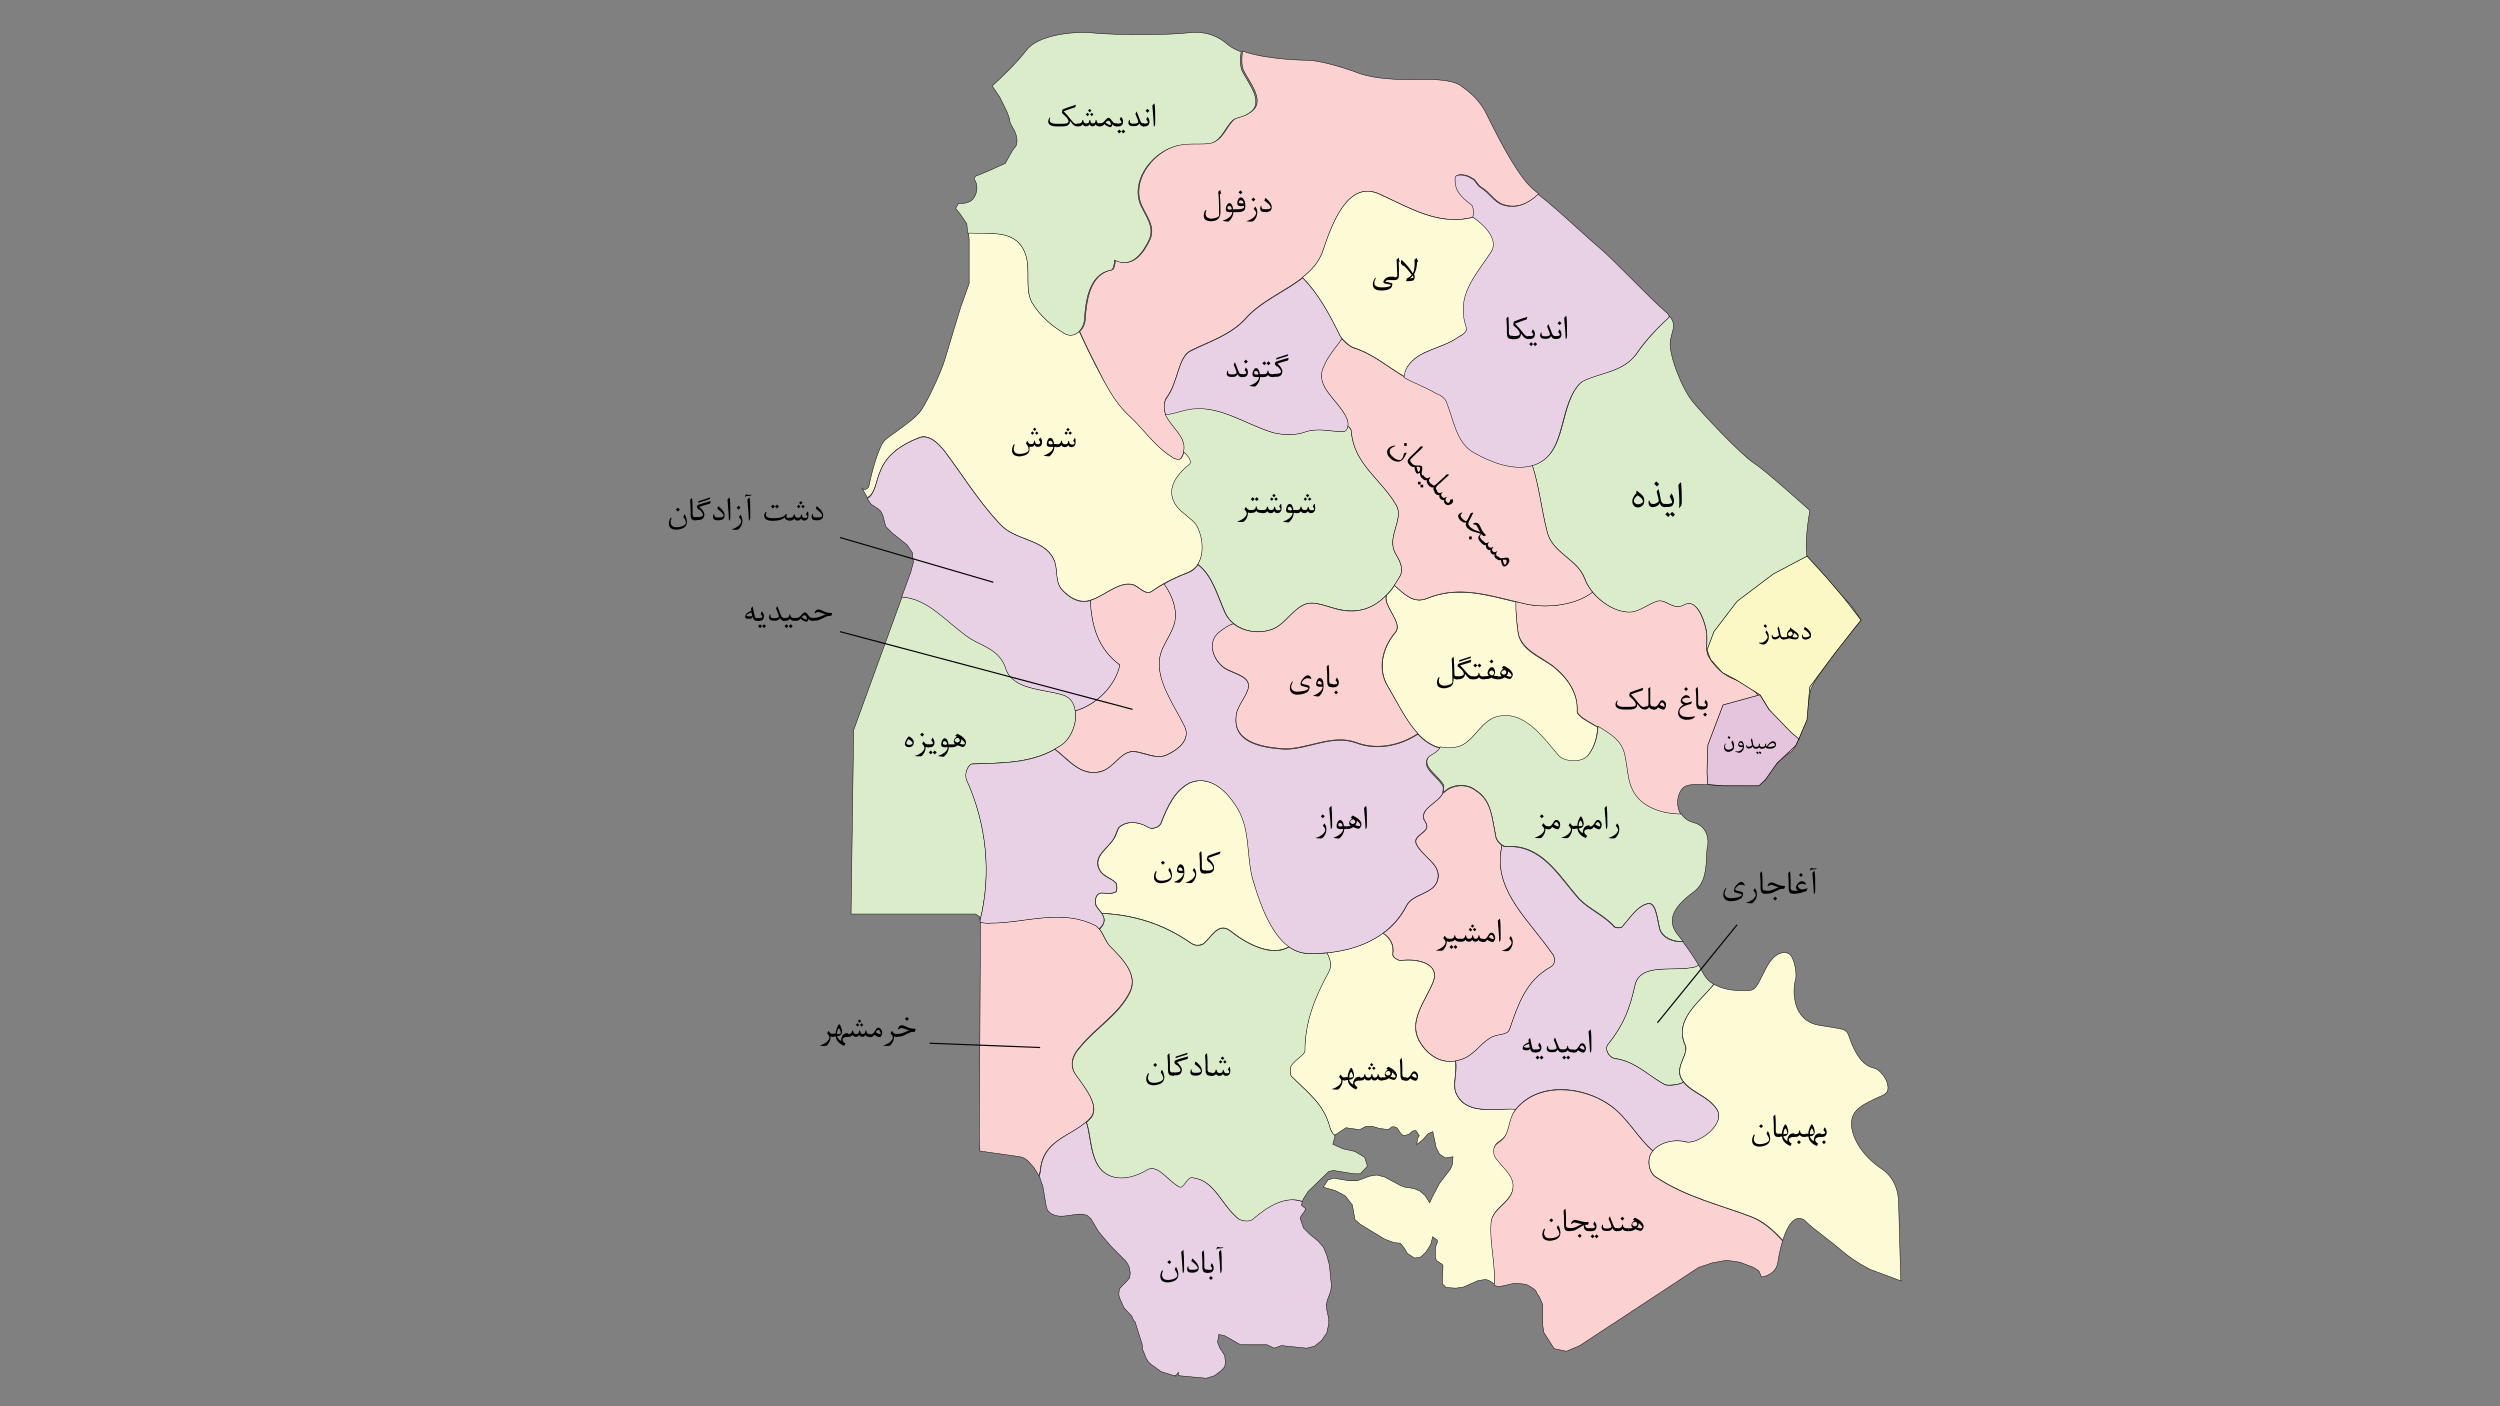 <!--?xml version="1.0" encoding="utf-8"?-->
<!-- Generator: Adobe Illustrator 27.4.1, SVG Export Plug-In . SVG Version: 6.00 Build 0)  -->
<svg version="1.1" id="Layer_1" xmlns="http://www.w3.org/2000/svg" xmlns:xlink="http://www.w3.org/1999/xlink" x="0px" y="0px" viewBox="0 0 1920 1080" style="enable-background:new 0 0 1920 1080;" xml:space="preserve" width="100%" height="100%">
<rect x="0" y="0" width="1920" height="1080" fill="#808080" stroke="none"/>
<style type="text/css">
	.st0{fill:#FBD1D1;stroke:#020202;stroke-width:0.366;stroke-miterlimit:18.305;}
	.st1{fill:#FDFAD6;stroke:#020202;stroke-width:0.366;stroke-miterlimit:18.305;}
	.st2{fill:#E8D0E5;stroke:#020202;stroke-width:0.366;stroke-miterlimit:18.305;}
	.st3{fill:#DBECCB;stroke:#020202;stroke-width:0.366;stroke-miterlimit:18.305;}
	.st4{fill:none;stroke:#040404;stroke-width:0.915;stroke-miterlimit:18.305;}
	.st5{fill:#FCF8C6;stroke:#000000;stroke-width:0.5;stroke-miterlimit:10;}
	.st6{fill:#E5C5DE;stroke:#000000;stroke-width:0.5;stroke-miterlimit:10;}
</style>
<path id="_x34_76" class="st0 area" d="M866.7,319.1c11.5,10.6,19.2,23.1,32.8,31.7c2,2,6.8,2.9,7.7,0.9c8.6-14.5-7.7-22.1-12.4-34.6
	c-0.9-3.8-0.9-8.6,0.9-11.5c9.7-12.4,8.6-31.7,19.2-36.6c13.5-6.8,29.8-11.5,41.4-24.2c17.4-20.1,51.1-26.9,59.7-52
	c6.8-20.1,19.2-55.8,44.3-43.4c23.1,10.6,45.2,24.2,71.2,17.4c0.9-0.9,0.9-8.6-0.9-9.7c-8.6-6.8-13.5-11.5-12.4-21.2
	c0.9-2.9,8.6-2,12.4,0.9c2.9,0.9,3.8,4.8,6.8,6.8c6.8,3.8,10.6,11.5,17.4,13.5c10.6,3.5,19.6-1.3,27.1-8.1c-1.1-0.9-2-1.6-2.9-2.4
	c-11.5-8.6-25.4-34.8-36.2-56.7l-1.3-2.6c-4.4-8.8-10.3-15-20.1-21.8c-7.5-4.9-24.2-4.6-33.1-4.4c-1.6,0-3.1,0-4.4,0
	c-8.8,0-27.1,0-41-5.1c-12.6-4.8-30.6-9.7-38.4-9.7c-0.4,0-31.5-0.2-50.3-7.1c-0.5,4.9-0.9,10.1,0.7,14.6
	c4.8,9.7,18.3,25.1,4.8,32.8c-3.8,2.9-8.6,2.9-11.5,4.8c-6.8,5.9-8.6,16.3-18.3,18.3c-9.7,0.9-19.2-0.9-28.9,2.9
	c-16.7,6.4-32,26.5-24.3,44.8c3.8,8.6,10.6,16.3,6.8,26c-4.8,10.6-13.5,23.1-26.9,16.3c0,2.9-0.9,7.7-2.9,7.7
	c-16.3,2.9-19.2,23.1-20.1,36.6c0,4-1.6,8.1-4.4,10.6c3.8,8.4,7.7,16.8,12.1,25.1C848.4,294.2,855.2,308.6,866.7,319.1z" title=""></path>
<path id="_x34_88" class="st1 area" d="M676.2,361.5c4.8-12.4,16.3-20.1,28.9-25.1c7.7-3.8,15.4,3.8,20.1,9.7
	c14.5,19.2,26,38.4,42.3,55.8c11.5,13.5,33.7,11.5,41.4,26.9c3.8,6.8,0.9,16.3,5.9,23.1c5.9,6.8,14.5,12.4,24,8.6
	c10.6-3.8,21.2-14.5,31.7-11.5c4.8,2,9.7,8.6,14.5,4.8c9.7-6.8,18.3-10.6,28-14.5c13.5-5.9,12.4-26,5.9-36.6
	c-3.8-4.8-10.6-8.6-14.5-13.5c-9.7-12.4-0.9-24.2,9.7-32.8c2-2-0.9-5.7-2.9-7.7c-0.7-0.5-1.3-1.1-1.8-1.6c-0.4,1.5-1.1,2.9-2,4.6
	c-0.9,2-5.9,0.9-7.7-0.9c-13.5-8.6-21.2-21.2-32.8-31.7c-11.5-10.6-18.3-25.1-26-39.5c-4.2-8.2-8.2-16.5-12.1-25.1
	c-3.1,2.9-7.5,4-12.1,0.9c-9.7-5.7-18.3-13.5-24-23.1c-5.9-10.6-0.9-24.2-4.8-36.6c-6.8-20.1-26.2-15.9-44.1-17.2l0.5,5.3v34
	l-6.4,17.9c0,0.2-9.9,32.2-12.3,40.6c-2.6,8.8-12.4,30.2-17.8,38.3c-3.7,5.7-11.9,11.3-19.2,16.7c-3.3,2.4-6.6,4.6-8.8,6.6
	c-4.4,3.7-9.9,22.7-12.4,35.1c-0.4,1.8-1.8,2.9-3.7,2.9c-0.2,0-0.5,0-0.7-0.2c-0.2,0-0.5-0.2-0.7-0.4l3.8,6.8
	C672.5,379.1,673.1,367.6,676.2,361.5z" title=""></path>
<path id="_x34_90" class="st2 area" d="M978.4,332.6c8.6,2,17.4,2,25.1-0.9c9.7-2.9,18.3,0,28,0c4.8,0,4.8-6.8,2.9-10.6
	c-5.9-13.5-25.1-24-17.4-39.5c2.9-7.7,9-14.3,13.9-21.2c-0.5-0.5-0.9-1.3-1.3-1.8c-8.2-16.7-16.7-32.6-29.1-45.2
	c-13.7,10.8-32.6,18.3-44.1,31.7c-11.5,12.4-27.8,17.4-41.4,24.2c-10.6,4.8-9.7,24-19.2,36.6c-2,2.9-2,7.7-0.9,11.5
	c0.2,0.5,0.4,1.1,0.7,1.6c5.5-0.4,11-2.4,15.7-3.5C935,309.5,955.3,325.8,978.4,332.6z" title=""></path>
<path id="_x34_91" class="st3 area" d="M940.9,470.3c5.9,13.5,24,18.3,37.5,12.4c8.6-3.8,14.5-14.5,23.1-18.3c7.7-3.8,18.3,2,27.8,3.8
	c22.1,4.8,36.6-8.6,46.1-26c2.9-5.9-0.9-12.4-3.8-17.4c-6.8-12.4,6.8-26,0.9-36.6c-11.5-20.1-32.8-31.9-34.6-56.7
	c0-1.5-1.1-2.9-2.7-4.2c-0.4,2.4-1.5,4.2-4,4.2c-9.7,0-18.3-2.9-28,0c-7.7,2.9-16.3,2.9-25.1,0.9c-23.1-6.8-43.4-23.1-67.4-17.4
	c-4.8,1.1-10.3,3.1-15.7,3.5c4.9,10.3,16.8,17.4,13.9,28.6c0.5,0.5,1.3,1.1,1.8,1.6c2,2,4.8,5.9,2.9,7.7
	c-10.6,8.6-19.2,20.1-9.7,32.8c3.8,4.8,10.6,8.6,14.5,13.5c5.1,8.1,7,22,1.5,30.6C931.2,441.9,934.8,456.7,940.9,470.3z" title=""></path>
<path id="_x34_62" class="st3 area" d="M1217.1,444.3c3.8,11.5,19.2,26,34.6,26c7.7,0,14.5-6.8,22.1-8.6c6.8-0.9,11.5,7.7,20.1,2.9
	c8.6-4.8,14.5,9.7,16.3,18.3c2,7.7-0.9,15.4,2,21.2c4.8,8.6,12.4,15.4,21.2,18.3c7.7,2.9,14.5,7.7,18.3,13.5
	c7.7,12.4,14.5,23.1,25.1,30.8c1.5,1.1,3.1,1.3,4.8,1.1c4-10.6,7-26.5,8.1-33.1c0.4-1.8,0.5-3.3,0.7-4.2
	c1.6-8.2,29.8-43.2,38.8-54.2c-2.9-4.9-8.4-13.4-12.6-16.5c-6.8-5.1-18.3-16.7-25.3-23.4c-7-7-3.3-33.5-1.3-44.3
	c-6.8-6-34.2-30.8-42.7-36.2c-10.8-7.1-39.5-37.9-47-47c-8.6-10.3-19.4-37.7-17.4-47.8c0.4-1.5,0.7-3.1,1.1-4.6
	c1.5-5.1,2.4-8.6-1.6-13.5c-9.2,8.6-18.1,17.8-26,29.3c-10.6,13.5-26.9,13.5-40.5,20.1c-2.9,2-4.8,4.8-6.8,7.7
	c-11.5,20.1-7.7,49.1-30.8,56.7c-0.5,0.2-1.1,0.4-1.6,0.5c5.3,16.1,7,33.3,11.3,50.5C1192,425,1211.2,428.9,1217.1,444.3z" title=""></path>
<path id="_x34_58" class="st0 area" d="M1166,486.5c2.9,12.4,16.5,17.4,26.9,25.1c10.6,8.6,19.2,20.1,18.3,34.6c0,1.8,2.9,3.8,3.8,4.8
	c12.4,8.6,27.8,13.5,31.9,26.9c3.8,13.5,0.9,28.9,15.4,39.5c8.8,6.2,18.7,7.9,28.7,8.1c-1.6-2.4-2.4-5.1-2.6-8.4
	c-0.2-5.5,2.2-12.1,7-13.7c3.8-1.3,11-1.1,21.4-0.5c3.5,0.2,7,0.4,9.5,0.4c25.4,0,29.3-3.5,29.7-4.6c4.4-8.6,10.3-15.2,19.4-21.2
	c2.2-1.5,4.2-5.3,6-9.9c-1.6,0.2-3.3,0-4.8-1.1c-10.6-7.7-17.4-18.3-25.1-30.8c-3.8-5.7-10.6-10.6-18.3-13.5
	c-8.6-2.9-16.3-9.7-21.2-18.3c-2.9-5.9,0-13.5-2-21.2c-2-8.6-7.7-23.1-16.3-18.3s-13.5-3.8-20.1-2.9c-7.7,2-14.5,8.6-22.1,8.6
	c-10.8,0-21.6-7.1-28.6-15.4c-14.5,11.2-38.4,12.6-53.3,8.6c-1.8-0.4-3.8-0.9-5.7-1.3C1164,470.3,1164.9,478.5,1166,486.5z" title=""></path>
<path id="_x34_59" class="st3 area" d="M742.6,599.1c-2-4.8,0.9-11.5,3.8-12.4c23.1-0.9,46.1,0,67.4-13.5c13.5-7.7,18.3-34.6,2.9-39.5
	c-15.4-4.8-39.5-3.8-44.3-21.2c-4.8-13.5-17.4-16.3-26.9-22.1c-18.3-12.3-31.9-30.8-52.7-32l-37.2,102.3l-2,141.3h95.7l2.9,2
	l0.5,2.7C761.7,671.1,757.8,633.2,742.6,599.1z" title=""></path>
<path id="_x34_67" class="st1 area" d="M1065,462.6c2.9,8.6,11.5,17.2,6.8,23.1c-10.6,12.4-13.5,28.9-5.9,41.4
	c12.4,21.2,25.1,52.9,52.9,47.2c12.4-2.9,17.4-19.2,29.8-23.1c21.2-5.9,35.7,15.4,48.1,29.8c4.8,4.8,18.3,5.9,23.1-0.9
	c4.8-6.4,6.8-13.9,7.1-21.6c-4-2.2-8.1-4.6-11.9-7.1c-0.9-0.9-3.8-2.9-3.8-4.8c0.9-14.5-7.7-26-18.3-34.6
	c-10.6-7.7-24.2-12.4-26.9-25.1c-1.1-8.1-2-16.3-1.8-24.5c-23.1-5.7-45.4-12.3-68.5-2.6c-10.3,4-17.2-3.5-24.7-10.1
	c-1.8,2.7-3.8,5.3-6.2,7.5C1064.4,458.9,1064.4,460.6,1065,462.6z" title=""></path>
<path id="_x35_10" class="st0 area" d="M845.5,592.5c10.6-2.9,15.4-16.3,26-15.4c7.7,0.9,16.3,5.9,24,2.9c8.6-3.8,19.2-11.5,14.5-22.1
	c-8.6-17.4-22.1-35.7-19.2-52.9c2-12.4,15.4-23.1,11.5-38.4c-1.3-6.4-4.2-12.6-8.2-18.3c-2.9,1.6-6,3.5-9.2,5.7
	c-4.8,3.8-9.7-2.9-14.5-4.8c-10.6-2.9-21.2,7.7-31.7,11.5c-0.5,0.2-1.1,0.4-1.5,0.5c1.1,19.2,5.7,37,22.7,49.4
	c-3.1,15.7-17.8,30.8-34,35.3c1.5,9.9-3.7,22.5-12.3,27.3c-1.1,0.7-2.4,1.5-3.5,2C821.2,583.7,829.9,596.4,845.5,592.5z" title=""></path>
<path id="_x34_72" class="st0 area" d="M836.9,859.1c8.6-8.6-2.9-23.1-10.6-33.7c-5.9-7.7-1.8-16.3,2.9-21.2
	c12.4-15.4,29.8-25.1,38.4-42.3c6.8-13.5-5.9-26-15.4-35.7c-3.8-3.8-5.9-12.4-10.6-15.4c-26-13.5-53.8-2-80.9-2
	c-2.6,0.2-5.1,0-7.7-0.7v0.4l-0.9,165.1l0.5,10.4l30.8,4.4l2.9,0.9l2.9,2l4.9,5.5l3.8,6.2c0.5-1.6,0.9-3.3,1.1-4.8
	C801.2,874.4,824.5,872.6,836.9,859.1z" title=""></path>
<path id="_x36_35" class="st1 area" d="M923.5,725.2c6.8-4.8,11.5-17.4,21.2-10.6c12.6,10.3,32.2,20.5,45.4,12.3
	c-14.6-10.4-22.7-34.8-28-52.7c-4.8-19.2-0.9-39.5-13.5-56.7c-7.7-11.5-20.1-22.1-34.6-16.3c-11.5,5.9-17.4,18.3-22.1,30.8
	c-0.9,2.9-6.8,5.9-10.6,2.9c-6.8-3.8-16.3-4.8-22.1,0.9c-0.9,2-2,5.9-3.8,8.6c-4.8,7.7-16.3,13.5-10.6,24c2.9,4.8,8.6,5.9,12.4,9.7
	c0.9,2,0.9,5.9,0,6.8c-2.9,2-7.7,0.9-11.5,0.9c-4.8,0.9-4.8,6.8-3.8,9.7c1.3,2.2,3.1,4,4.4,5.9c24.5,1.1,47,7.9,68.8,23.1
	C917.6,726.2,920.6,726.2,923.5,725.2z" title=""></path>
<path id="_x34_83" class="st3 area" d="M1133.3,606.8c12.4,7.7,12.4,21.2,15.4,34.6c0,3.8,4.8,8.6,7.7,8.6c27.8-2,40.5,22.1,56.7,40.5
	c7.7,7.7,19.2,12.4,26.9,21.2c0.9,0.9,4.8,0.9,5.9,0c5.9-6.8,11.5-15.4,18.3-17.4c7.7-3.8,8.6,11.5,10.6,19.2
	c2.4,6.6,10.1,9.9,17.8,9.5c-1.3-1.6-2.4-3.1-3.8-4.8c-3.5-4.2-4.9-8.4-4.4-12.6c0.9-8.1,8.6-14.8,16.7-20.9
	c8.6-6.4,9.2-18.1,9.5-26.5c0.2-3.1,0.2-5.7,0.7-7.7c1.3-4.9,0.2-15.9-10.4-18.7c-4.2-1.1-7.5-3.3-9.5-6.6c-10.1-0.2-20-2-28.7-8.1
	c-14.5-10.6-11.5-26-15.4-39.5c-2.7-9.3-11-14.5-20-19.8c-0.4,7.7-2.4,15.4-7.1,21.6c-4.8,6.8-18.3,5.9-23.1,0.9
	c-12.4-14.5-26.9-35.7-48.1-29.8c-12.4,3.8-17.4,20.1-29.8,23.1c-4.8,0.9-9,0.9-13,0c-2.2,4-7.3,5.1-9.2,7.7
	c-4.8,7.7,6.8,13.5,11.5,21.2c0.9,2,0,3.8,0,5.9c0,0.2-0.2,0.2-0.2,0.2c1.3-0.9,2.6-2,4-3.1C1118.8,602.1,1127.6,602.1,1133.3,606.8
	z" title=""></path>
<path id="_x32_74" class="st3 area" d="M1255.5,757.1c-3.8,17.2-8.6,29.8-20.1,44.3c-3.8,3.8,0,10.6,4.8,11.5c15.4,2,26,13.5,38.4,20.1
	c3.8,0.9,8.6,0,12.4-0.9c0.5-0.4,1.3-0.7,1.8-1.3c-0.7-0.9-1.3-1.6-1.8-2.7c-4.8-9.5,6.8-19.2,2.9-26c-8.2-19,11.2-32.4,22.3-46.1
	c-3.7-2.2-6.4-5.1-8.2-8.6c-1.1-2.2-2.2-4.2-3.5-6.4c-0.9,0.5-1.8,1.1-2.9,1.5C1284.5,746.5,1259.4,738.8,1255.5,757.1z" title=""></path>
<path id="_x34_52" class="st2 area" d="M961.9,936.1c-2,1.8-6.8,1.8-10.6,0c-13.5-10.6-18.3-29.8-35.7-31.9c-4.8-0.9-6.8,9.7-10.6,6.8
	c-8.6-4.8-16.3-18.3-25.1-12.4c-14.5,8.6-31.7,8.6-38.4-6.8c-4.4-9.7-4.2-20.9-7.3-30.2c-12.8,11.3-33.1,14.5-35,37
	c-0.2,1.6-0.5,3.1-1.1,4.8l0.2,0.2l2.6,7.5l2.6,15.4l0.9,2.9l2.6,2.6l3.5,1.5l2.9,0.5h3.5l11-1.5h3.5l3.5,0.9l2.9,2.6l5.9,9.9
	l9.3,11l11,11l2,2.6l1.5,3.5l0.5,4l-0.5,3.5l-2.6,2.9l-2.6,2.6l-2.6,2.9l-0.5,4l0.5,2.6l3.5,7.9l6,6.4l1.5,3.5l0.9,0.5l5.5,17.4
	l0.5,4.4l2.6,6.4l1.5,2.6l2,2l4,2.9l4,2.9l11.3,3.5l-0.5-0.5h0.5l0.5-0.5l1.5-2v2.6l21.4,2l6.4-2l2.6-2l2.6-2l2.6-2.9l0.5-3.5
	l-0.5-4.9l-4-6.4l-1.5-4l0.9-5.9l4.4,0.9l12.4,7h20.3l5.5,2.6l5.5-2l19.4,2l6-1.5l5.5-4.4l4-6l1.5-7v-3.5l-1.5-7l-0.5-3.5l0.9-4
	l2.6-7l0.5-4.4l-1.5-15.4l-2-7.5l-2.6-6.4l-4.4-4.9l-6-4.9l-4.9-4.9l-2.6-7.5l0.9-2l2-2.6l1.5-2.6l-3.5-2.9l0.9-2.6
	C987.5,918,974,925.5,961.9,936.1z" title=""></path>
<path id="_x34_85" class="st3 area" d="M1048,888.7l-7.5-4.4l-9-2l-7.9-3.5l1.8-6.6c-1.8-1.6-3.1-3.7-3.8-6.2
	c-4.8-18.3-17.4-26.9-29.8-39.5c-0.9-2-0.9-5.9,0-7.7c2.9-4.8,10.6-8.6,10.6-11.5c0-22.1,7.7-41.4,18.3-60.6
	c2.4-4.4,1.5-10.1-1.5-14.8c-5.1,0.4-10.1,0.5-14.8,0.4c-5.3-0.2-10.1-2-14.3-5.1c-13,8.2-32.8-2-45.4-12.3
	c-9.7-6.8-14.5,5.9-21.2,10.6c-2.9,0.9-5.9,0.9-8.6-0.9c-21.8-15.2-44.3-21.8-68.8-23.1c1.5,2.2,2.6,4.6,1.5,7.7
	c-0.7,1.8-1.8,3.3-3.1,4.4c3.1,3.8,4.9,9.9,7.9,13c9.7,9.7,22.1,22.1,15.4,35.7c-8.6,17.4-26,26.9-38.4,42.3
	c-4.8,4.8-8.6,13.5-2.9,21.2c7.7,10.6,19.2,25.1,10.6,33.7c-0.7,0.9-1.6,1.6-2.6,2.4c3.1,9.3,2.9,20.7,7.3,30.2
	c6.8,15.4,24,15.4,38.4,6.8c8.6-5.9,16.3,7.7,25.1,12.4c3.8,2.9,5.9-7.7,10.6-6.8c17.4,2,22.1,21.2,35.7,31.9
	c3.8,1.8,8.6,1.8,10.6,0c12.1-10.6,25.6-18.1,38.1-13.7l0.7-2l2.6-4l0.9-1.5l15.9-15.4l3.5-0.9l15.9,2.6h4.9l5.5-5.9L1048,888.7z" title=""></path>
<path id="_x34_82" class="st0 area" d="M1069.7,732.9c0,2.9,4.8,4.8,5.9,4.8c12.4-2,30.8,2,25.1,16.5c-5.9,14.5-19.2,29.8-10.6,45.2
	c5.9,10.6,17.4,19.2,31.7,14.5c9.7-2.9,14.5-11.5,22.1-16.3c5.9-3.8,13.5-2,15.4-6.8c6.8-19.2,12.4-37.5,31.7-48.1
	c4.8-2.9,2.9-8.6,0.9-10.6c-17.4-25.1-42.3-46.1-39.5-76c0.4-2.2,0.5-4.6,1.1-6.8c-2.4-1.6-4.9-4.8-4.9-7.5
	c-2.9-13.5-2.9-26.9-15.4-34.6c-5.9-4.8-14.5-4.8-21.2-0.9c-1.5,1.1-2.7,2.2-4,3.1c-4,7.5-17.2,11.3-14.3,20c0.9,2,2.9,3.8,2,6.8
	c-2.9,4.8-10.6,6.8-7.7,12.4c4.8,9.7,19.2,15.4,16.3,26.9c-2.9,11.5-19.2,10.6-24,20.1c-4.6,9-10.8,15.9-18.1,21.2
	C1067.5,719.9,1071,725.6,1069.7,732.9z" title=""></path>
<path id="_x34_65" class="st1 area" d="M1117.9,838.9c-2.2-6.6,1.1-15.6-0.2-24c-12.6,2.2-22.5-5.9-27.8-15.4
	c-8.6-15.4,4.8-30.8,10.6-45.2c5.9-14.5-12.4-18.3-25.1-16.5c-0.9,0-5.9-2-5.9-4.8c1.3-7.3-2.2-13-7.5-16.3
	c-12.6,9.3-28.2,13.7-43,15c2.9,4.8,4,10.4,1.5,14.8c-10.6,19.2-18.3,38.4-18.3,60.6c0,2.9-7.7,6.8-10.6,11.5c-0.9,2-0.9,5.9,0,7.7
	c12.4,12.4,25.1,21.2,29.8,39.5c0.7,2.6,2,4.6,3.8,6.2l0.2-0.4l8.4-5.5l10.4,1.5l4.9-2.6h4.9l4.9,1.5l6,0.9h1.5l2.6-2h2l2,0.9
	l2.9,4.4l2,1.5l4-0.9l2.9-2.6l2.6-0.5l2.6,4l-0.9,1.5l-0.5,0.9l-0.5,4.4l4.4-3.5l4.4-4.9l3.5-1.5l2.6,12.4l2.6,4.9l4.4,2.9l5.9-0.9
	l-0.5,6l-1.5,3.5l-8.4,11l-5.5,10.4l-2,4.4l-3.5-5.5l-4-3.5l-4.9-2l-6.4-0.9l-4-1.5l-11.9-6.4l-6-1.5l-5.5,0.9l-9.3,3.5h-6.4
	l-11.9-2l-4.4,1.5l-3.5,5.5l9.3,2.6l7.5,4l5.5,7l2,11.3l4,3.5l18.9,11.5l7,2.6l4.9,0.5l2.9,3.5l2.6,4.4l5.5,3.5l4.9-0.9l4-4l3.5-5.5
	l1.5-6l3.5,2.6v2l-0.9,2l-0.5,2.9v4.9v2l0.9,2l4.4,2.9l0.5,0.9l-0.5,13.9l2.9,2.9l7.5,0.5l6-0.9l11-4.9l6-0.9l2.6,0.9l4.2,2.7
	c1.1-15.6-3.7-32.8-2.4-47.8c0.9-10.6,13.5-14.5,16.3-24.2c2.9-10.6-5.9-16.3-11.5-24c-2.9-2.9-4.8-9.7,0.9-13.5
	c9.7-5.7,6.8-15.4,12.4-24c0.4-0.4,0.7-0.7,0.9-1.1C1147.2,851.2,1125.2,857,1117.9,838.9z" title=""></path>
<path id="_x34_63" class="st2 area" d="M1318.1,851.4c-7-9.7-18.9-12.1-25.3-20.5c-0.5,0.4-1.1,0.7-1.8,1.3c-3.8,0.9-8.6,2-12.4,0.9
	c-12.4-6.8-23.1-18.3-38.4-20.1c-4.8-0.9-8.6-7.7-4.8-11.5c11.5-14.5,16.3-26.9,20.1-44.3c3.8-18.3,28.9-10.6,46.1-14.5
	c1.1-0.4,2-0.9,2.9-1.5c-3.5-6-7.5-11.9-12.1-17.9c-7.5,0.4-15.4-2.7-17.8-9.5c-2-7.7-2.9-23.1-10.6-19.2
	c-6.8,2-12.4,10.6-18.3,17.4c-0.9,0.9-4.8,0.9-5.9,0c-7.7-8.6-19.2-13.5-26.9-21.2c-16.3-18.3-28.9-42.3-56.7-40.5
	c-0.9,0-1.8-0.4-2.7-1.1c-0.4,2.4-0.7,4.6-1.1,6.8c-2.9,29.8,22.1,51.1,39.5,76c2,2,3.8,7.7-0.9,10.6
	c-19.2,10.6-25.1,28.9-31.7,48.1c-2,4.8-9.7,2.9-15.4,6.8c-7.7,4.8-12.4,13.5-22.1,16.3c-1.3,0.5-2.6,0.7-3.8,0.9
	c1.3,8.6-2.2,17.4,0,24c7.3,18.1,29.1,12.3,46.1,13.2c17.8-21.8,52.4-17.8,73.2-2.6c13.2,9.9,20.1,24.2,32.2,34.6
	c5.7-6.8,17.4-9.2,25.6-6.8C1304.6,879.2,1326.7,862.9,1318.1,851.4z" title=""></path>
<path id="_x34_66" class="st0 area" d="M1346,935c-25.1-9.7-51.1-15.4-74.1-30.8c-4.8-2.9-6.8-10.6-4.8-16.3c0.5-1.5,1.3-2.7,2.4-3.8
	c-12.1-10.4-18.9-24.7-32.2-34.6c-21.2-15.4-56.7-19.2-74.1,3.8c-5.9,8.6-2.9,18.3-12.4,24.2c-5.9,3.8-3.8,10.6-0.9,13.5
	c5.9,7.7,14.5,13.5,11.5,24c-2.9,9.7-15.4,13.5-16.3,24.2c-1.3,15,3.7,32.2,2.4,47.8l0.2,0.2l2.9,0.9l3.5-0.5l6.4-1.5l2.9-0.5
	l6.4,0.5l2.6,0.5l2.9,1.5l2.9,2l1.5,1.5l0.5,1.5l2,2.9l2.6,6v15.9l0.9,5.5l7.9,12.4l9.3,2l10.4-4.4l91.2-60l10.4-3.5l11-2l10.4,1.5
	l7.5,2.9l2.6,0.9l4.4,2.9l1.5,3.5l0.4,1.3c0.4-0.2,0.7-0.4,1.1-0.4c0.4,0,10.4-1.5,11.7-11.7c0-0.2,1.1-7.9,3.5-15.7
	C1362.3,945.5,1354.9,938.9,1346,935z" title=""></path>
<path id="_x34_70" class="st1 area" d="M1459.8,982.4c0-2.2-1.6-51.4-1.6-56.4c0-4.8,0-19.6-13.2-28.4c-15.9-10.6-23.1-25.1-23.1-34.6
	c0-11,9.3-15.2,23.6-21.6c3.5-1.5,4.9-3.8,4.4-7.3c-0.7-6.4-7-13-10.3-13.7c-8.2-1.6-14.5-9.5-19.4-24c-1.8-5.5-3.1-5.9-13.9-7.5
	c-2.7-0.4-5.9-0.9-9.7-1.6c-6.6-1.1-11.9-4.8-15-10.3c-5.1-8.8-4-20.5-2.7-24.3c1.3-4-0.4-15.6-4-19.4c-1.5-1.5-3.7-2-6-1.6
	c-2.7,0.4-7.9,2.6-12.8,12.3l-2,4c-5.5,11-6.4,13.2-14.1,12.8h-2c-8.8,0-16.1-1.6-21.6-4.9c-11.2,13.7-30.6,27.1-22.3,46.1
	c3.8,6.8-7.7,16.5-2.9,26c5.9,10.6,19.2,12.4,26.9,23.1c8.6,11.5-13.5,27.8-23.1,26c-9.7-2.9-24.2,0.9-27.8,10.6
	c-2,5.9,0,13.5,4.8,16.3c23.1,15.4,49.1,21.2,74.1,30.8c9,3.7,16.3,10.4,23.1,17.8c2.2-7.3,5.7-14.8,10.4-16.5
	c2.6-0.9,5.3-0.2,7.3,2c3.5,3.5,8.2,7.1,13.7,11.3c4.2,3.3,9.2,7.1,14.3,11.5c11,9.3,22.1,14.3,22.1,14.3l23.1,8.6
	C1459.8,983.3,1459.8,982.6,1459.8,982.4z" title=""></path>
<path id="_x34_57" class="st2 area" d="M847.5,709c1.8-5.9-2.9-8.6-5.9-13.5c-0.9-2.9-0.9-8.6,3.8-9.7c3.8,0,8.6,0.9,11.5-0.9
	c0.9-0.9,0.9-4.8,0-6.8c-3.8-3.8-9.7-4.8-12.4-9.7c-5.9-10.6,5.9-16.3,10.6-24c1.8-2.9,2.9-6.8,3.8-8.6c5.9-5.9,15.4-4.8,22.1-0.9
	c3.8,2.9,9.7,0,10.6-2.9c4.8-12.4,10.6-25.1,22.1-30.8c14.5-5.9,26.9,4.8,34.6,16.5c12.4,17.4,8.6,37.5,13.5,56.7
	c6.8,23.1,18.3,56.7,42.3,57.8c26.9,0.9,60.6-6.8,76-36.6c4.8-9.7,21.2-8.6,24-20.1c2.9-11.5-11.5-17.4-16.3-26.9
	c-2.9-5.9,4.8-7.7,7.7-12.4c0.9-2.9-0.9-4.8-2-6.8c-2.9-8.6,10.6-12.4,14.5-20.1c0-2,0.9-3.8,0-5.9c-4.8-7.7-16.3-13.5-11.5-21.2
	c1.8-2.7,7-3.7,9.2-7.7c-6.6-1.6-11.9-5.5-16.8-10.6c-13.9,9.2-31.9,12.6-47.2,6.8c-18.3-6.8-36.6,4.8-54.9,4.8
	c-14.5-0.9-39.5-3.8-37.5-24.2c0-8.6,8.6-16.3,9.7-24c0-8.6-12.4-9.7-19.2-14.5c-8.6-6.8-12.4-19.2-3.8-26.9
	c3.8-2.9,7.7-5.7,11.5-6.8c-2.9-2.4-5.1-5.1-6.8-8.6c-6-13.5-9.7-28.4-20.7-36.8c-1.6,2.6-4,4.8-7.1,6c-6.6,2.6-12.6,5.1-18.9,8.8
	c4,5.5,7,11.9,8.2,18.3c3.8,15.4-9.7,26-11.5,38.4c-2.9,17.4,10.6,35.7,19.2,52.9c4.8,10.6-5.9,18.3-14.5,22.1
	c-7.7,2.9-16.3-1.8-24-2.9c-10.6-0.9-15.4,12.4-26,15.4c-15.6,3.8-24.3-8.8-35.3-17.2c-20.1,11.3-42.1,10.4-63.9,11.3
	c-2.9,0.9-5.9,7.7-3.8,12.4c15.4,33.9,19.2,71.9,10.3,107.8l0.2,1.3c2.6,0.7,5.1,0.9,7.7,0.7c26.9,0,54.9-11.5,80.9,2
	c0.9,0.5,1.8,1.5,2.6,2.4C845.5,712.1,846.6,710.8,847.5,709z" title=""></path>
<path id="_x32_15" class="st0 area" d="M939.8,512.5c6.8,4.8,19.2,5.9,19.2,14.5c-0.9,7.7-9.7,15.4-9.7,24c-1.8,20.1,23.1,23.1,37.5,24
	c18.3,0,36.6-11.5,54.9-4.8c15.4,5.9,33.3,2.4,47.2-6.8c-9.3-10.1-16.3-24.9-23.2-36.4c-7.7-12.4-4.8-28.9,5.9-41.4
	c4.8-5.9-3.8-14.5-6.8-23.1c-0.5-2-0.5-3.7-0.2-5.3c-8.8,9.2-20.3,14.3-35.5,11.2c-9.7-2-20.1-7.7-27.8-3.8
	c-8.6,3.8-14.5,14.5-23.1,18.3c-10.1,4.2-22.7,2.7-30.9-3.8c-3.8,0.9-7.7,3.8-11.5,6.8C927.3,493.3,931.2,505.8,939.8,512.5z" title=""></path>
<path id="_x34_79" class="st2 area" d="M860,510.7c-17-12.6-21.6-30.2-22.7-49.4c-9,2.7-17-2.7-22.5-9.2c-4.8-6.8-2-16.3-5.9-23.1
	c-7.7-15.4-29.8-13.5-41.4-26.9c-16.3-17.4-27.8-36.6-42.3-55.8c-4.8-5.9-12.4-13.5-20.1-9.7c-12.4,4.8-24,12.4-28.9,25.1
	c-3.1,6-3.7,17.6-10.1,21.2l0.9,1.5l2,2.9l5.5,3.5l2,2l1.5,2.9l1.5,5.9l0.9,2.9l4.9,4.9l11.3,9l4,5.9l0.9,7.5l-2,7.5l-7,19.2
	c20.9,1.3,34.4,19.8,52.7,32c9.7,5.9,22.1,8.6,26.9,22.1c4.8,17.4,28.9,16.3,44.3,21.2c5.7,1.8,8.6,6.4,9.3,12.1
	C842.2,541.3,856.9,526.3,860,510.7z" title=""></path>
<path id="_x34_95" class="st0 area" d="M1095.7,459.6c25.1-10.6,49.1-2,74.1,3.8c14.8,3.8,38.8,2.6,53.3-8.6c-2.9-3.5-4.9-7.1-6.2-10.6
	c-5.9-15.4-25.1-19.2-28.9-36.6c-4.4-17.2-5.9-34.4-11.3-50.5c-15,3.8-31.5-2.7-44.5-10.1c-13.5-7.7-15.4-25.1-21.2-39.5
	c-2-2.9-4.8-4.8-7.7-5.9c-4.8-2.9-9.7-4.8-15.4-7.7c-17.4-6.8-29.8-21.2-49.1-26.9c-3.1-1.5-6.2-4.4-8.2-6.8
	c-4.9,7-11,13.7-13.9,21.2c-7.7,15.4,11.5,26,17.4,39.5c0.9,1.8,1.5,4.4,1.1,6.4c1.6,1.1,2.7,2.6,2.7,4.2
	c1.8,25.1,23.1,36.6,34.6,56.7c5.9,10.6-7.7,24-0.9,36.6c2.9,4.8,6.8,11.5,3.8,17.4c-1.5,2.6-2.9,4.9-4.6,7.3
	C1078.5,456.2,1085.5,463.7,1095.7,459.6z" title=""></path>
<path id="_x34_94" class="st1 area" d="M1120.8,258.5c2-0.9,6.8-3.8,5.9-6.8c-8.6-25.1,6.8-39.5,19.2-58.8c5.3-9-4-19-14.3-26.4
	c0,0.2-0.2,0.2-0.2,0.4c-26,6.8-48.1-6.8-71.2-17.4c-25.1-12.4-37.5,23.1-44.3,43.4c-2.9,8.4-8.6,14.6-15.6,20.1
	c12.4,12.6,20.9,28.6,29.1,45.2c2,2.9,5.9,6.8,9.7,8.6c15.6,4.8,26.9,15.2,39.7,22.5c0.4-2.9,1.1-5.5,2.6-8.1
	C1090.1,268.2,1107.3,268.2,1120.8,258.5z" title=""></path>
<path id="_x32_69" class="st2 area" d="M1279.1,239.4c-5.9-5.1-16.3-15.4-26.2-25.4c-9.5-9.5-19.2-19.2-23.2-22.5
	c-3.3-2.7-9.9-8.6-17.6-15.6c-10.1-9.2-22.5-20.3-30.8-26.7c-7.5,7-16.5,11.7-27.1,8.2c-6.8-2-10.6-9.7-17.4-13.5
	c-2.9-2-3.8-5.9-6.8-6.8c-3.8-2.9-11.5-3.8-12.4-0.9c-0.9,9.7,3.8,14.5,12.4,21.2c1.8,0.9,1.8,7.5,1.1,9.3
	c10.3,7.3,19.4,17.4,14.3,26.4c-12.4,19.2-27.8,33.7-19.2,58.8c0.9,2.9-3.8,5.9-5.9,6.8c-13.5,9.7-30.8,9.7-39.5,23.1
	c-1.5,2.4-2.2,5.1-2.6,8.1c2.9,1.6,6,3.3,9.3,4.6c5.9,2.9,10.6,4.8,15.4,7.7c2.9,0.9,5.9,2.9,7.7,5.9c5.9,14.5,7.7,31.9,21.2,39.5
	s30.8,14.5,46.1,9.7c23.1-7.7,19.2-36.6,30.8-56.7c2-2.9,3.8-5.9,6.8-7.7c13.5-6.8,29.8-6.8,40.5-20.1c7.7-11.5,16.7-20.7,26-29.3
	C1281.5,241.6,1280.6,240.5,1279.1,239.4z" title=""></path>
<path id="_x34_55" class="st3 area" d="M787.8,195.9c3.8,12.4-0.9,26,4.8,36.6c5.9,9.7,14.5,17.4,24,23.1c8.6,5.9,16.3-2.9,16.3-11.5
	c0.9-13.5,3.8-33.7,20.1-36.6c2,0,2.9-4.8,2.9-7.7c13.5,6.8,22.1-5.9,26.9-16.3c3.8-9.7-2.9-17.4-6.8-26c-7.7-18.3,7.7-38.4,24-44.3
	c9.7-3.8,19.2-2,28.9-2.9c9.7-2,11.5-12.4,18.3-18.3c2.9-2,7.7-2,11.5-4.8c13.4-7.7,0-23.1-4.8-32.8c-1.8-4.8-1.5-9.7-0.7-14.6
	c-4-1.5-7.5-3.3-9.9-5.3c-9.3-8.1-19.2-10.8-31.9-9.2c-11.9,1.6-54.9,1.8-71.9,0c-15.4-1.5-42.5,1.6-51.3,13.4
	c-8.1,10.6-20.9,22.5-26.2,27.3l5.7,8.4l5.1,10.3c0.9,2,2.9,6.6,2.9,9.2c0.2,0.7,1.5,3.1,2.2,4.4c0.5,0.9,1.1,1.8,1.5,2.7
	c1.1,2.4,3.5,9.7-0.7,13c-0.7,0.7-3.7,6-6,10.3l-0.5,1.1l-1.1,0.5c-3.1,1.5-18.7,8.4-21.6,9.3c-0.5,0.2-1.5,1.8-1.3,2.6
	c3.1,3.7,2.7,10.6-0.9,15c-2.6,3.1-7.7,3.7-11.2,3.5l-2.2,3.7l3.7,4.6l4.9,7.3l0.7,7.1C761.5,179.9,781.1,175.7,787.8,195.9z" title=""></path>
<line id="LINE_30" class="st4 area" x1="645.1" y1="412.8" x2="762.9" y2="447.2" title=""></line>
<line id="LINE_31" class="st4 area" x1="645.1" y1="485.1" x2="869.8" y2="544.8" title=""></line>
<line id="LINE_32" class="st4 area" x1="1272.9" y1="785.5" x2="1334.1" y2="710.2" title=""></line>
<line id="LINE_33" class="st4 area" x1="713.9" y1="801.2" x2="798.8" y2="804.5" title=""></line>
<g id="G_34" class="area" title="">
	<path id="PATH_35" d="M828.1,97h-1.3c-0.9,0-1.8-0.5-2.9-1.5c-0.5-0.5-1.3-1.5-2.2-2.7c0,1.3-0.2,2.2-0.7,2.7
		c-0.9,1.1-2.7,1.6-5.5,1.6h-3.7c-4.4,0-6.8-1.3-6.8-3.8c0-0.9,0.4-1.8,0.9-2.7c0.2-0.2,0.4-0.4,0.4-0.4c0.2,0,0.2,0,0.2,0.2
		c0,0.2,0,0.2,0,0.4c-0.2,0.7-0.4,1.1-0.4,1.6c0,0.7,0.4,1.3,0.9,1.6c0.9,0.7,2.4,1.1,4.4,1.1h3.7c2,0,3.5-0.2,4.2-0.4
		c0.9-0.4,1.3-0.9,1.3-1.6c0-0.7-0.4-1.6-1.3-2.7c-0.5-0.5-1.3-1.5-2.4-2.4c-0.9-0.7-1.3-1.3-1.3-1.3c0-1.3,0.2-2,0.5-2.6
		c0-0.2,1.3-0.5,3.8-1.5c2.6-0.9,4.8-1.6,6.4-2.2c0,0.2-0.2,0.9-0.5,2c-2,0.5-4.9,1.6-9,3.1c1.8,1.6,3.8,4,6.2,7.1
		c0.9,1.1,1.6,1.8,2.2,2.2c0.4,0.2,1.1,0.4,1.8,0.4h0.7V97H828.1z" class="area" title=""></path>
	<path id="PATH_36" d="M845.1,97H844c-1.3,0-2-0.5-2.6-1.5c-0.4,1.1-1.3,1.5-2.4,1.5c-1.1,0-1.8-0.5-2.4-1.5
		c-0.5,1.1-1.3,1.5-2.4,1.5c-1.3,0-2.2-0.5-2.7-1.5c-0.7,1.1-1.6,1.5-2.9,1.5h-1.3v-2.2h1.5c1.3,0,2.2-0.7,2.4-2.2
		c0-0.4,0.2-0.5,0.4-0.5s0.2,0.2,0.4,0.5c0.2,1.5,0.9,2.2,2.4,2.2c1.3,0,2.2-0.7,2.2-2.2c0-0.4,0.2-0.5,0.4-0.5s0.4,0.2,0.4,0.5
		c0.2,1.5,0.9,2.2,1.8,2.2c1.3,0,2.2-0.7,2.2-2.2c0-0.4,0.2-0.5,0.4-0.5s0.4,0.2,0.4,0.5c0.2,1.5,0.9,2.2,2.2,2.2h1.1V97H845.1z
		 M836.5,87.9l-1.3,1.3l-1.3-1.3l1.3-1.3L836.5,87.9z M838.2,84.9l-1.3,1.3l-1.3-1.3l1.3-1.3L838.2,84.9z M839.8,87.9l-1.3,1.3
		l-1.3-1.3l1.3-1.3L839.8,87.9z" class="area" title=""></path>
	<path id="PATH_37" d="M858.1,97H857c-0.9,0-1.8-0.5-2.6-1.5c-0.5,1.5-1.1,2.2-1.6,2.2c-0.5,0-1.5-0.4-2.6-0.9
		c-0.9-0.5-1.6-1.1-2-1.5c-0.9,1.1-1.8,1.6-2.7,1.6h-1.3v-2.2h1.1c0.9,0,1.6-0.4,2.4-1.1c0.5-0.5,1.1-1.3,1.8-2
		c0.7-0.7,1.3-1.1,1.8-1.1c0.7,0,1.3,0.4,1.8,1.1c0.4,0.4,0.7,1.1,1.6,2c0.5,0.7,1.3,1.1,2,1.1h1.1V97H858.1z M853.2,95.6
		c0-0.5-0.2-1.1-0.5-1.8c-0.4-0.7-0.9-1.1-1.6-1.1c-0.5,0-1.3,0.5-2,1.5c0.2,0.2,0.7,0.5,1.6,1.1c0.9,0.5,1.6,0.7,2.2,0.7
		C853.2,95.7,853.2,95.7,853.2,95.6z" class="area" title=""></path>
	<path id="PATH_38" d="M862.5,93.4c0,2.4-1.3,3.7-3.7,3.7h-1.5v-2.2h1.3c1.8,0,2.7-0.4,2.7-0.9s-0.4-1.3-1.3-2.2l0.7-1.8
		c0-0.2,0.2-0.2,0.2-0.2s0.2,0.2,0.4,0.4C862.2,91,862.5,92.3,862.5,93.4z M861.1,101l-1.5,1.5l-1.5-1.5l1.5-1.5L861.1,101z
		 M864.2,101l-1.5,1.5l-1.5-1.5l1.5-1.5L864.2,101z" class="area" title=""></path>
	<path id="PATH_39" d="M878.6,97h-0.7c-0.7,0-1.3-0.2-1.8-0.7c-0.4-0.4-0.7-0.7-1.1-1.5c-0.4,0.7-0.9,1.3-1.5,1.6
		c-0.7,0.4-1.6,0.5-3.1,0.5c-2.6,0-3.8-0.9-3.8-2.7c0-0.5,0.2-1.3,0.5-1.8c0.2-0.2,0.2-0.4,0.4-0.4s0.2,0.2,0.2,0.4
		c0,0.2,0,0.2,0,0.5c0,0.2,0,0.4,0,0.5c0,1.1,0.9,1.6,2.7,1.6c2.6,0,3.8-0.5,3.8-1.5c0-0.5-0.7-2.6-2.2-6l0.7-1.5
		c0.2-0.2,0.2-0.4,0.2-0.4s0.2,0.2,0.2,0.4c0.5,1.5,1.5,3.7,2.6,6.6c0.5,1.5,1.3,2.2,2.4,2.2h0.5L878.6,97L878.6,97z" class="area" title=""></path>
	<path id="PATH_40" d="M882.8,93.4c0,2.4-1.3,3.7-3.7,3.7h-1.5v-2.2h1.3c1.8,0,2.7-0.4,2.7-0.9s-0.4-1.3-1.3-2.2l0.7-1.8
		c0-0.2,0.2-0.2,0.2-0.2s0.2,0.2,0.4,0.4C882.5,91,882.8,92.3,882.8,93.4z M882.8,85.1l-1.5,1.5l-1.5-1.5l1.5-1.5L882.8,85.1z" class="area" title=""></path>
	<path id="PATH_41" d="M887.2,94.8c0,0.7-0.2,1.5-0.5,2c-0.2,0.4-0.4,0.5-0.4,0.5s-0.2-0.2-0.2-0.7c0-2.2-0.4-7.3-1.1-15.6l1.5-1.5
		c0.2-0.2,0.2-0.2,0.2-0.2s0,0.2,0,0.4C887.2,82.2,887.2,87.1,887.2,94.8z" class="area" title=""></path>
</g>
<g id="G_42" class="area" title="">
	<path id="PATH_43" d="M937.8,148.5c0,0.2,0.2,0.4,0,0.4c0,0-0.2,0-0.4,0h-0.5c0.4,7,0.5,11.9,0.4,14.6c-0.2,4.4-2.7,6.4-7.5,6.4
		c-1.6,0-2.7-0.4-3.7-0.9c-1.1-0.7-1.6-1.8-1.6-3.5c0-1.5,0.4-2.9,1.3-4c0.2-0.2,0.2-0.2,0.4-0.2c0.2,0,0.2,0,0.2,0.2v0.2
		c-0.4,0.9-0.5,1.8-0.5,2.6c0,1.1,0.4,2,1.3,2.7c0.7,0.5,1.6,0.9,2.9,0.9c1.8,0,3.3-0.4,4.6-0.9c1.1-0.5,1.6-1.1,1.6-1.8
		c0-7.9-0.2-13.9-0.7-17.9l1.3-1.1c0.2-0.2,0.2-0.2,0.4-0.2c0,0,0.2,0.2,0.2,0.4C937,146.8,937.4,147.5,937.8,148.5z" class="area" title=""></path>
	<path id="PATH_44" d="M949.3,162.9h-2c-0.2,2.6-1.1,4.6-2.9,6.4c-0.5,0.5-0.9,0.9-1.1,0.9c-0.9,0-2.2-0.2-3.5-0.4
		c-0.4,0-0.7-0.2-0.7-0.2s0.2-0.2,0.7-0.4c1.5-0.4,2.9-1.3,4.2-2.2c0.5-0.5,1.1-0.9,1.5-1.6c0.5-0.7,0.9-1.5,0.9-2v-0.5H944
		c-1.8,0-2.6-0.7-2.6-2.2c0-0.9,0.2-1.8,0.7-2.9s1.3-1.8,2-1.8c0.9,0,1.6,0.5,2.2,1.8c0.4,0.9,0.7,1.8,0.7,2.9h2v2.2H949.3z
		 M946,160.7c0-0.5-0.2-1.1-0.5-1.6c-0.4-0.7-0.9-0.9-1.5-0.9c-0.4,0-0.7,0.2-0.9,0.4c-0.4,0.4-0.4,0.5-0.4,1.1
		c0,0.9,0.7,1.3,2.2,1.3C944.9,160.9,945.4,160.7,946,160.7z" class="area" title=""></path>
	<path id="PATH_45" d="M956.4,157.8v0.7c0,1.3-0.2,2-0.5,2.6c-0.9,1.3-2.4,1.8-4.8,1.8h-2.6v-2.2h1.8c3.1,0,4.8-0.5,5.1-1.5
		c0-0.2,0-0.2,0-0.4c0-0.4,0-0.5-0.2-0.7c-0.7,0.2-1.6,0.2-2.4,0.2c-1.6,0-2.6-0.7-2.6-2.2c0-0.9,0.2-2,0.7-2.9
		c0.5-1.1,1.3-1.6,2.2-1.6c0.7,0,1.5,0.5,2,1.5C956.1,154.3,956.4,156,956.4,157.8z M954.2,147.7l-1.5,1.5l-1.5-1.5l1.5-1.5
		L954.2,147.7z M955,156.1c0-0.5-0.2-1.1-0.5-1.6c-0.4-0.5-0.9-0.7-1.5-0.7c-0.4,0-0.7,0.2-1.1,0.4c-0.2,0.2-0.4,0.5-0.4,0.9
		c0,0.7,0.5,1.1,1.8,1.1C953.7,156.3,954.2,156.3,955,156.1z" class="area" title=""></path>
	<path id="PATH_46" d="M965.6,163.1c0,1.8-0.5,3.5-1.6,5.1c-0.9,1.3-1.8,2-2.4,2c-1.5,0-2.6,0-3.7-0.2c-0.4,0-0.5-0.2-0.5-0.2
		s0.2-0.2,0.5-0.2c1.5-0.4,2.9-1.1,4.4-2.2c1.5-1.3,2.4-2.6,2.4-3.8c0-0.7-0.5-1.8-1.8-3.1l0.9-1.6c0-0.2,0.2-0.2,0.2-0.2l0.2,0.2
		c0.4,0.5,0.9,1.3,1.1,2.2C965.4,161.6,965.6,162.4,965.6,163.1z M964.1,153.2l-1.5,1.5l-1.5-1.5l1.5-1.5L964.1,153.2z" class="area" title=""></path>
	<path id="PATH_47" d="M976.7,159.1c0,2.6-1.6,3.8-5.1,3.8c-1.3,0-2.2-0.2-2.7-0.5c-0.7-0.4-1.1-1.3-1.1-2.4c0-0.5,0.2-1.1,0.4-1.6
		c0.2-0.2,0.2-0.4,0.4-0.4c0.2,0,0.2,0.2,0.2,0.5c0,0.2,0,0.4,0,0.5c0,0.7,0.4,1.3,1.1,1.5c0.4,0.2,1.1,0.2,2,0.2c2.7,0,4-0.4,4-1.3
		c0-1.3-1.6-3.1-4.8-5.3l0.5-1.8c0-0.2,0.2-0.2,0.2-0.2s0.2,0,0.4,0.2C975.3,154.7,976.7,157.1,976.7,159.1z" class="area" title=""></path>
</g>
<g id="G_48" class="area" title="">
	<path id="PATH_49" d="M1070.7,215.1h-4.2c-0.5,0-1.1,0-1.5,0.2c-0.7,0.2-0.9,0.5-0.9,0.9c0,0.2,0.9,0.4,2.6,0.7
		c1.8,0.4,2.6,0.7,2.6,1.1c0,1.5-0.4,2.6-1.3,3.3c-1.5,1.3-3.8,1.8-7.3,1.8c-4.2,0-6.4-1.6-6.4-4.8c0-0.7,0.2-1.5,0.5-2.4
		c0.4-0.9,0.7-1.6,1.1-2.2c0.2-0.2,0.4-0.4,0.5-0.4c0.2,0,0.2,0,0.2,0.2s0,0.4-0.2,0.5c-0.5,1.1-0.9,2.2-0.9,3.3
		c0,1.3,0.5,2.2,1.8,2.7c0.9,0.5,2,0.7,3.5,0.7c1.5,0,2.7,0,4-0.2c2.2-0.4,3.3-0.7,3.3-1.5c0-0.4-0.5-0.5-1.5-0.7
		c-1.5-0.2-2.4-0.4-2.7-0.5c-0.9-0.2-1.5-0.7-1.5-1.3c0-0.4,0.2-0.9,0.7-1.6c0.4-0.5,0.7-0.9,1.3-1.3c0.9-0.7,2-1.1,3.7-1.1h2.6
		V215.1z" class="area" title=""></path>
	<path id="PATH_50" d="M1074.9,200.6c0.2,0.2,0.2,0.4,0.2,0.4s-0.2,0-0.4,0h-0.5c0.2,2.4,0.2,5.9,0.2,10.4c0,1.1-0.2,2-0.7,2.6
		c-0.5,0.7-1.5,1.1-2.4,1.1h-1.1v-2.2h0.9c1.5,0,2.2-0.5,2-1.6c-0.2-3.8-0.4-7.9-0.5-11.9l1.3-1.1c0.2-0.2,0.4-0.4,0.4-0.4
		s0,0.2,0.2,0.4C1074.1,198.8,1074.5,199.5,1074.9,200.6z" class="area" title=""></path>
	<path id="PATH_51" d="M1089,200.6c0,0.2,0,0.2,0.2,0.5c0,0-0.2,0-0.4,0h-0.5c0,1.5-0.2,3.1-0.5,4.6c-0.4,2-1.1,3.7-1.8,4.8
		c0.4,0.7,0.5,1.6,0.5,2.4c0,0.4-0.2,0.9-0.4,1.5c-0.2,0.5-0.5,0.9-0.9,1.1c-1.6,0.4-3.3,0.5-5.3,0.4l0.5-2c1.8-0.9,3.1-1.8,3.8-2.9
		c-1.8-2.4-3.8-4.8-6.2-7.1l-0.4,0.5c-1.3-1.5-1.8-2.2-1.8-2.6s0.2-0.9,0.4-1.8c0-0.2,0.2-0.4,0.2-0.4s0.2,0.2,0.5,0.4
		c3.5,3.3,6.2,6.6,8.1,9.9c0.7-1.1,1.1-2.7,1.3-4.8c0.2-1.6,0.2-3.5,0-5.5l1.5-1.5C1088.4,199.2,1088.8,199.9,1089,200.6z
		 M1085.5,213.3v-0.2c0-0.5-0.2-1.1-0.5-1.5c-0.5,0.7-1.3,1.5-2.2,2.2c0.2,0,0.4,0,0.7,0C1084.2,213.6,1084.9,213.4,1085.5,213.3z" class="area" title=""></path>
</g>
<g id="G_52" class="area" title="">
	<path id="PATH_53" d="M1161.8,260.3h-1.3c-1.3,0-2.4-0.5-2.7-1.6c-0.4-0.7-0.5-2-0.5-3.5v-3.5c0-1.6-0.2-4-0.4-7.1l1.1-1.3
		c0.2-0.2,0.4-0.2,0.4,0c0.2,1.6,0.4,4,0.4,7.1v5.3c0,1.5,0.7,2.2,2.2,2.2h0.9V260.3L1161.8,260.3z" class="area" title=""></path>
	<path id="PATH_54" d="M1174.4,260.3h-1.3c-0.9,0-1.8-0.5-2.9-1.5c-0.5-0.5-1.3-1.5-2.2-2.7c0.2,2.9-1.5,4.4-4.9,4.4h-2v-2.4h2.4
		c2.4,0,3.7-0.7,3.7-2c0-0.7-0.4-1.6-1.3-2.7c-0.5-0.7-1.3-1.5-2.4-2.4c-0.9-0.7-1.3-1.3-1.3-1.3c0-1.3,0.2-2.2,0.5-2.7
		c0-0.2,1.3-0.5,3.7-1.5c2.4-0.9,4.6-1.6,6.6-2.2c0,0.2-0.2,0.9-0.5,2c-2.4,0.7-5.3,1.8-9,3.3c1.6,1.5,3.8,3.8,6.2,7.1
		c0.9,1.1,1.6,1.8,2.2,2.2c0.4,0.2,1.1,0.4,1.8,0.4h0.7L1174.4,260.3L1174.4,260.3z" class="area" title=""></path>
	<path id="PATH_55" d="M1178.8,256.6c0,2.4-1.3,3.7-3.7,3.7h-1.5v-2.2h1.3c1.8,0,2.7-0.4,2.7-0.9s-0.4-1.3-1.3-2.2l0.7-1.8
		c0-0.2,0.2-0.2,0.2-0.2s0.2,0.2,0.4,0.4C1178.5,254.3,1178.8,255.4,1178.8,256.6z M1177.4,264.3l-1.5,1.5l-1.5-1.5l1.5-1.5
		L1177.4,264.3z M1180.5,264.3l-1.5,1.5l-1.5-1.5l1.5-1.5L1180.5,264.3z" class="area" title=""></path>
	<path id="PATH_56" d="M1194.8,260.3h-0.7c-0.7,0-1.3-0.2-1.8-0.7c-0.4-0.4-0.7-0.7-1.1-1.5c-0.4,0.7-0.9,1.3-1.5,1.6
		c-0.7,0.4-1.6,0.5-3.1,0.5c-2.6,0-3.8-0.9-3.8-2.7c0-0.5,0.2-1.3,0.5-1.8c0.2-0.2,0.2-0.4,0.4-0.4c0.2,0,0.2,0.2,0.2,0.4
		c0,0.2,0,0.2,0,0.5c0,0.2,0,0.4,0,0.5c0,1.1,0.9,1.6,2.7,1.6c2.6,0,3.8-0.5,3.8-1.5c0-0.5-0.7-2.6-2.2-6l0.7-1.5
		c0.2-0.2,0.2-0.4,0.2-0.4s0.2,0.2,0.2,0.4c0.5,1.5,1.5,3.7,2.6,6.6c0.5,1.5,1.3,2.2,2.4,2.2h0.5V260.3L1194.8,260.3z" class="area" title=""></path>
	<path id="PATH_57" d="M1199.2,256.6c0,2.4-1.3,3.7-3.7,3.7h-1.5v-2.2h1.3c1.8,0,2.7-0.4,2.7-0.9s-0.4-1.3-1.3-2.2l0.7-1.8
		c0-0.2,0.2-0.2,0.2-0.2s0.2,0.2,0.4,0.4C1198.8,254.3,1199.2,255.4,1199.2,256.6z M1199.2,248.2l-1.5,1.5l-1.5-1.5l1.5-1.5
		L1199.2,248.2z" class="area" title=""></path>
	<path id="PATH_58" d="M1203.5,257.9c0,0.7-0.2,1.5-0.5,2c-0.2,0.4-0.4,0.5-0.4,0.5s-0.2-0.2-0.2-0.7c0-2.2-0.4-7.3-1.1-15.6
		l1.5-1.5c0.2-0.2,0.2-0.2,0.2-0.2s0,0.2,0,0.4C1203.4,245.5,1203.5,250.4,1203.5,257.9z" class="area" title=""></path>
</g>
<g id="G_59" class="area" title="">
	<path id="PATH_60" d="M954.1,289.6h-0.7c-0.7,0-1.3-0.2-1.8-0.7c-0.4-0.4-0.7-0.7-1.1-1.5c-0.4,0.7-0.9,1.3-1.5,1.6
		c-0.7,0.4-1.6,0.5-3.1,0.5c-2.6,0-3.8-0.9-3.8-2.7c0-0.5,0.2-1.3,0.5-1.8c0.2-0.2,0.2-0.4,0.4-0.4s0.2,0.2,0.2,0.4
		c0,0.2,0,0.2,0,0.5c0,0.2,0,0.4,0,0.5c0,1.1,0.9,1.6,2.7,1.6c2.6,0,3.8-0.5,3.8-1.5c0-0.5-0.7-2.6-2.2-6l0.7-1.5
		c0.2-0.2,0.2-0.4,0.2-0.4s0.2,0.2,0.2,0.4c0.5,1.5,1.5,3.7,2.6,6.6c0.5,1.5,1.3,2.2,2.4,2.2h0.5V289.6L954.1,289.6z" class="area" title=""></path>
	<path id="PATH_61" d="M958.4,285.9c0,2.4-1.3,3.7-3.7,3.7h-1.5v-2.2h1.3c1.8,0,2.7-0.4,2.7-0.9s-0.4-1.3-1.3-2.2l0.7-1.8
		c0-0.2,0.2-0.2,0.2-0.2s0.2,0.2,0.4,0.4C958.1,283.5,958.4,284.8,958.4,285.9z M958.3,277.7l-1.5,1.5l-1.5-1.5l1.5-1.5L958.3,277.7
		z" class="area" title=""></path>
	<path id="PATH_62" d="M969.8,289.6h-2c-0.2,2.6-1.1,4.6-2.9,6.4c-0.5,0.5-0.9,0.9-1.1,0.9c-0.9,0-2.2-0.2-3.5-0.4
		c-0.4,0-0.7-0.2-0.7-0.2s0.2-0.2,0.7-0.4c1.5-0.4,2.9-1.3,4.2-2.2c0.5-0.5,1.1-0.9,1.5-1.6c0.5-0.7,0.9-1.5,0.9-2v-0.5h-2.4
		c-1.8,0-2.6-0.7-2.6-2.2c0-0.9,0.2-1.8,0.7-2.9c0.5-1.1,1.3-1.8,2-1.8c0.9,0,1.6,0.5,2.2,1.8c0.4,0.9,0.7,1.8,0.7,2.9h2v2.2H969.8z
		 M966.5,287.4c0-0.5-0.2-1.1-0.5-1.6c-0.4-0.7-0.9-0.9-1.5-0.9c-0.4,0-0.7,0.2-0.9,0.4c-0.4,0.4-0.4,0.5-0.4,1.1
		c0,0.9,0.7,1.3,2.2,1.3C965.4,287.6,965.9,287.6,966.5,287.4z" class="area" title=""></path>
	<path id="PATH_63" d="M978.8,289.6h-1.5c-1.6,0-2.7-0.5-3.5-1.6c-0.5,1.1-1.8,1.6-3.8,1.6h-1.1v-2.2h1.6c1.8,0,2.7-0.7,2.9-2
		c0-0.5,0.2-0.9,0.4-0.9c0.2,0,0.4,0.4,0.4,0.9c0.2,1.3,1.1,2,2.7,2h1.6v2.2H978.8z M972.5,279l-1.5,1.5l-1.5-1.5l1.5-1.5L972.5,279
		z M975.7,279l-1.5,1.5l-1.5-1.5l1.5-1.5L975.7,279z" class="area" title=""></path>
	<path id="PATH_64" d="M989.7,274.8c0,0.4-0.2,0.9-0.5,2c-2.2,0.5-4.9,1.5-8.1,2.4c2.2,2.2,3.5,4,3.7,5.3c0.2,0.9,0,1.8-0.4,2.7
		s-1.1,1.5-2,1.8c-0.7,0.4-2,0.4-3.7,0.4H978v-2.2h0.5c3.5,0,5.3-0.5,5.3-1.8c0-0.9-0.9-2.4-2.9-4.2l-0.2,0.5
		c-0.2-0.2-0.5-0.5-0.9-1.1c-0.5-0.5-0.7-0.9-0.7-1.1c0-0.5,0.2-1.1,0.7-1.6c0.2-0.2,1.3-0.5,3.7-1.3
		C985.9,275.9,987.9,275.3,989.7,274.8z M989.4,272l-0.4,1.3l-9,2.9l0.4-1.3L989.4,272z" class="area" title=""></path>
</g>
<g id="G_65" class="area" title="">
	<path id="PATH_66" d="M800.3,339.4c0,2.6-1.1,3.8-3.3,3.8c-1.3,0-2-0.5-2.4-1.6c-0.5,1.1-1.5,1.6-2.6,1.6c-0.4,0-0.9,0-1.3-0.2
		c0,1.1-0.2,2.2-0.2,3.5c-0.5,1.3-1.5,2.4-3.1,3.1c-1.5,0.5-2.9,0.9-4.6,0.9s-2.9-0.4-4-1.1c-1.1-0.9-1.6-2-1.6-3.7
		c0-0.9,0.2-1.6,0.5-2.7c0.4-0.7,0.5-1.3,0.9-1.6c0.2-0.2,0.4-0.2,0.4-0.2c0.2,0,0.2,0,0.2,0.2c0,0,0,0.2,0,0.4
		c-0.5,1.1-0.7,2.2-0.7,3.1s0.4,1.6,0.9,2.4c0.7,0.9,2,1.3,3.7,1.3c1.8,0,3.5-0.4,4.8-0.9c1.1-0.5,1.8-1.1,2-1.8
		c0.2-0.2,0.2-0.5,0-1.3c0-0.5-0.2-1.1-0.2-1.3c-0.2-0.5-0.7-1.5-1.8-2.7l0.7-1.5c0.2-0.2,0.2-0.4,0.2-0.4s0.2,0,0.2,0.2
		c0.5,0.7,0.9,1.3,1.1,1.5c0.5,0.5,1.1,0.7,1.8,0.7c0.7,0,1.5-0.2,1.8-0.7c0.2-0.4,0.4-0.7,0.5-1.6c0-0.4,0.2-0.5,0.4-0.5
		s0.2,0.2,0.2,0.5c0.2,0.9,0.4,1.5,0.7,1.8c0.4,0.4,1.1,0.5,2,0.5c0.4,0,0.7-0.2,0.9-0.4c0.4-0.2,0.5-0.5,0.5-0.9
		c0-0.5-0.4-1.1-1.1-2l0.9-1.6c0.2-0.2,0.2-0.2,0.2-0.2l0.2,0.2C800.1,337.4,800.3,338.3,800.3,339.4z M794.2,332.6l-1.3,1.3
		l-1.3-1.3l1.3-1.3L794.2,332.6z M795.9,329.7l-1.3,1.3l-1.3-1.3l1.3-1.3L795.9,329.7z M797.5,332.6l-1.3,1.3l-1.3-1.3l1.3-1.3
		L797.5,332.6z" class="area" title=""></path>
	<path id="PATH_67" d="M811.8,343.2h-2c-0.2,2.6-1.1,4.6-2.9,6.4c-0.5,0.5-0.9,0.9-1.1,0.9c-0.9,0-2.2-0.2-3.5-0.4
		c-0.4,0-0.7-0.2-0.7-0.2s0.2-0.2,0.7-0.4c1.5-0.4,2.9-1.3,4.2-2.2c0.5-0.5,1.1-0.9,1.5-1.6c0.5-0.7,0.9-1.5,0.9-2v-0.5h-2.4
		c-1.8,0-2.6-0.7-2.6-2.2c0-0.9,0.2-1.8,0.7-2.9c0.5-1.1,1.3-1.8,2-1.8c0.9,0,1.6,0.5,2.2,1.8c0.4,0.9,0.7,1.8,0.7,2.9h2v2.2H811.8z
		 M808.5,341c0-0.5-0.2-1.1-0.5-1.6c-0.4-0.7-0.9-0.9-1.5-0.9c-0.4,0-0.7,0.2-0.9,0.4c-0.4,0.4-0.4,0.5-0.4,1.1
		c0,0.9,0.7,1.3,2.2,1.3C807.4,341.2,807.8,341,808.5,341z" class="area" title=""></path>
	<path id="PATH_68" d="M826.1,339.4c0,1.1-0.2,2-0.7,2.7c-0.5,0.7-1.5,1.3-2.4,1.3c-1.3,0-2-0.5-2.6-1.5c-0.7,1.1-1.5,1.5-2.6,1.5
		c-1.3,0-2.2-0.5-2.7-1.5c-0.7,1.1-1.6,1.5-2.9,1.5h-1.3v-2.2h1.5c1.3,0,2.2-0.7,2.4-2.2c0-0.4,0.2-0.5,0.4-0.5
		c0.2,0,0.2,0.2,0.4,0.5c0.2,1.5,0.9,2.2,2.4,2.2c0.7,0,1.5-0.2,1.8-0.5c0.2-0.4,0.4-0.7,0.5-1.5c0-0.4,0.2-0.5,0.4-0.5
		c0.2,0,0.2,0.2,0.4,0.5c0.2,1.5,0.9,2.2,2.2,2.2c1.5,0,2-0.4,2-0.9s-0.4-1.3-1.1-2l0.9-1.6c0.2-0.2,0.2-0.4,0.4-0.4
		s0.2,0.2,0.4,0.4C825.9,337.5,826.1,338.5,826.1,339.4z M820.1,332.6l-1.3,1.3l-1.3-1.3l1.3-1.3L820.1,332.6z M821.5,329.9
		l-1.3,1.3l-1.3-1.3l1.3-1.3L821.5,329.9z M823.2,332.6l-1.3,1.3l-1.3-1.3l1.3-1.3L823.2,332.6z" class="area" title=""></path>
</g>
<g id="G_69" class="area" title="">
	<path id="PATH_70" d="M960.6,393.9h-0.7c-0.7,0-1.1-0.2-1.5-0.4c0,0.2,0,0.4,0,0.5c0,1.6-0.5,3.3-1.6,4.9c-0.9,1.5-1.8,2-2.4,2
		c-1.5,0-2.6,0-3.7-0.2c-0.4,0-0.5-0.2-0.5-0.2s0.2-0.2,0.5-0.2c1.5-0.4,2.9-1.1,4.4-2.2c1.5-1.3,2.4-2.6,2.4-3.8
		c0-0.7-0.5-1.8-1.8-3.1l0.9-1.6c0-0.2,0.2-0.2,0.2-0.2l0.2,0.2c0.5,0.7,0.9,1.3,1.3,1.5c0.5,0.4,1.3,0.7,2,0.7h0.5v2H960.6z" class="area" title=""></path>
	<path id="PATH_71" d="M969.8,393.9h-1.5c-1.6,0-2.7-0.5-3.5-1.6c-0.5,1.1-1.8,1.6-3.8,1.6h-1.1v-2.2h1.6c1.8,0,2.7-0.7,2.9-2
		c0-0.5,0.2-0.9,0.4-0.9c0.2,0,0.4,0.4,0.4,0.9c0.2,1.3,1.1,2,2.7,2h1.6v2.2H969.8z M963.6,383.3l-1.5,1.5l-1.5-1.5l1.5-1.5
		L963.6,383.3z M966.7,383.3l-1.5,1.5l-1.5-1.5l1.5-1.5L966.7,383.3z" class="area" title=""></path>
	<path id="PATH_72" d="M984.3,390.1c0,1.1-0.2,2-0.7,2.7c-0.5,0.7-1.5,1.3-2.4,1.3c-1.3,0-2-0.5-2.6-1.5c-0.7,1.1-1.5,1.5-2.6,1.5
		c-1.3,0-2.2-0.5-2.7-1.5c-0.7,1.1-1.6,1.5-2.9,1.5h-1.3v-2.4h1.5c1.3,0,2.2-0.7,2.4-2.2c0-0.4,0.2-0.5,0.4-0.5
		c0.2,0,0.2,0.2,0.4,0.5c0.2,1.5,0.9,2.2,2.4,2.2c0.7,0,1.5-0.2,1.8-0.5c0.2-0.4,0.4-0.7,0.5-1.5c0-0.4,0.2-0.5,0.4-0.5
		c0.2,0,0.2,0.2,0.4,0.5c0.2,1.5,0.9,2.2,2.2,2.2c1.5,0,2-0.4,2-0.9c0-0.5-0.4-1.3-1.1-2l0.9-1.6c0.2-0.2,0.2-0.4,0.4-0.4
		c0.2,0,0.2,0.2,0.4,0.4C983.9,388.3,984.3,389.2,984.3,390.1z M978,383.3l-1.3,1.3l-1.3-1.3l1.3-1.3L978,383.3z M979.7,380.6
		l-1.3,1.3l-1.3-1.3l1.3-1.3L979.7,380.6z M981.3,383.3l-1.3,1.3l-1.3-1.3l1.3-1.3L981.3,383.3z" class="area" title=""></path>
	<path id="PATH_73" d="M995.6,393.9h-2c-0.2,2.6-1.1,4.6-2.9,6.4c-0.5,0.5-0.9,0.9-1.1,0.9c-0.9,0-2.2-0.2-3.5-0.4
		c-0.4,0-0.7-0.2-0.7-0.2s0.2-0.2,0.7-0.4c1.5-0.4,2.9-1.3,4.2-2.2c0.5-0.5,1.1-0.9,1.5-1.6c0.5-0.7,0.9-1.5,0.9-2v-0.5h-2.4
		c-1.8,0-2.6-0.7-2.6-2.2c0-0.9,0.2-1.8,0.7-2.9s1.3-1.8,2-1.8c0.9,0,1.6,0.5,2.2,1.8c0.4,0.9,0.7,1.8,0.7,2.9h2v2.2H995.6z
		 M992.3,391.7c0-0.5-0.2-1.1-0.5-1.6c-0.4-0.7-0.9-0.9-1.5-0.9c-0.4,0-0.7,0.2-0.9,0.4c-0.2,0.2-0.4,0.5-0.4,1.1
		c0,0.9,0.7,1.3,2.2,1.3C991.2,391.9,991.8,391.7,992.3,391.7z" class="area" title=""></path>
	<path id="PATH_74" d="M1010.1,390.1c0,1.1-0.2,2-0.7,2.7c-0.5,0.7-1.5,1.3-2.4,1.3c-1.3,0-2-0.5-2.6-1.5c-0.7,1.1-1.5,1.5-2.6,1.5
		c-1.3,0-2.2-0.5-2.7-1.5c-0.7,1.1-1.6,1.5-2.9,1.5h-1.3v-2.4h1.5c1.3,0,2.2-0.7,2.4-2.2c0-0.4,0.2-0.5,0.4-0.5
		c0.2,0,0.2,0.2,0.4,0.5c0.2,1.5,0.9,2.2,2.4,2.2c0.7,0,1.5-0.2,1.8-0.5c0.2-0.4,0.4-0.7,0.5-1.5c0-0.4,0.2-0.5,0.4-0.5
		c0.2,0,0.2,0.2,0.4,0.5c0.2,1.5,0.9,2.2,2.2,2.2c1.5,0,2-0.4,2-0.9c0-0.5-0.4-1.3-1.1-2l0.9-1.6c0.2-0.2,0.2-0.4,0.4-0.4
		c0.2,0,0.2,0.2,0.4,0.4C1009.7,388.3,1010.1,389.2,1010.1,390.1z M1003.8,383.3l-1.3,1.3l-1.3-1.3l1.3-1.3L1003.8,383.3z
		 M1005.5,380.6l-1.3,1.3l-1.3-1.3l1.3-1.3L1005.5,380.6z M1007.1,383.3l-1.3,1.3l-1.3-1.3l1.3-1.3L1007.1,383.3z" class="area" title=""></path>
</g>
<g id="G_75" class="area" title="">
	<path id="PATH_76" d="M1078.2,351.8c-0.4,0.5-0.7,0.9-1.1,1.3c-0.5,0.5-1.1,0.9-1.6,1.1c-1.3,0.5-2.7,0.5-4.6-0.2
		c-1.5-0.5-2.7-1.5-3.8-2.7c-1.1-1.1-1.6-2.4-1.8-3.7c-0.2-1.5,0.4-2.7,1.5-3.7c0.5-0.5,1.5-1.1,2.4-1.3c0.7-0.2,1.3-0.4,1.8-0.4
		c0.2,0,0.4,0,0.5,0.2v0.2c0,0-0.2,0.2-0.4,0.2c-1.1,0.4-2.2,0.9-2.7,1.5c-0.7,0.5-1.1,1.3-1.1,2.2c-0.2,1.1,0.4,2.4,1.5,3.5
		c1.3,1.3,2.6,2.4,4,2.9c1.1,0.5,2,0.5,2.7,0.4c0.2,0,0.4-0.2,0.7-0.4c0.4-0.4,0.7-0.9,1.1-1.5c0.4-0.5,0.5-1.6,0.9-3.3l1.6-0.5
		c0.2,0,0.4,0,0.4,0s0,0.2,0,0.4C1079.6,349.3,1079.1,350.5,1078.2,351.8z M1080.4,342.5h-2v-2.2h2V342.5z" class="area" title=""></path>
	<path id="PATH_77" d="M1082.9,357.3l-0.9-0.9c-0.9-0.9-1.1-2-0.7-3.3c0.4-0.7,1.1-1.6,2.2-2.7l2.6-2.4c1.3-1.1,2.9-2.9,4.9-5.1h1.6
		c0.4,0,0.4,0.2,0.2,0.4c-0.9,1.3-2.7,2.9-5.1,5.1l-3.8,3.7c-1.1,1.1-1.1,2-0.2,3.1l0.7,0.7L1082.9,357.3z" class="area" title=""></path>
	<path id="PATH_78" d="M1091.9,367l-0.7-0.9c-0.5-0.5-0.7-1.6-0.7-2.9c-1.5,0.7-2.4,0.7-2.7,0.2c-0.4-0.4-0.7-1.3-1.1-2.4
		c-0.2-1.1-0.4-1.8-0.4-2.4c-1.5,0.2-2.4-0.2-3.1-0.9l-0.7-0.7l1.6-1.5l0.7,0.9c0.5,0.5,1.5,0.9,2.4,1.1c0.7,0,1.6,0,2.6,0
		c0.9,0,1.6,0.2,2,0.5c0.5,0.5,0.5,1.3,0.5,2.2c0,0.4-0.2,1.3-0.4,2.6c-0.2,0.9,0,1.6,0.5,2.2l0.7,0.9L1091.9,367z M1089.7,362.4
		c0.4-0.4,0.7-0.9,0.9-1.6c0.2-0.7,0.2-1.5-0.2-1.8c-0.4-0.5-1.3-0.7-2.4-0.5c0,0.4,0,0.9,0.4,1.8c0.2,0.9,0.5,1.6,0.9,2.2
		C1089.3,362.4,1089.5,362.4,1089.7,362.4z" class="area" title=""></path>
	<path id="PATH_79" d="M1091,372h-2v-2h2V372z M1093,374.3h-2v-2h2V374.3z M1097.9,373.6l-0.9-1.1c-1.1-1.3-1.5-2.4-1.1-3.7
		c-1.3,0.4-2.6-0.2-3.8-1.6l-0.7-0.9l1.5-1.5l1.1,1.3c1.3,1.3,2.4,1.6,3.5,0.7c0.4-0.4,0.7-0.4,0.9-0.2c0.2,0.2,0,0.4-0.4,0.9
		c-0.9,1.1-0.7,2.2,0.4,3.5l1.1,1.3L1097.9,373.6z" class="area" title=""></path>
	<path id="PATH_80" d="M1102.5,378.5l-0.5-0.5c-1.1-1.1-1.5-2.4-0.9-3.7c-0.5,0.2-1.1,0.2-1.6,0c-0.5-0.2-1.1-0.5-1.5-0.9l-0.5-0.5
		l1.6-1.5l0.5,0.5c1.1,1.1,2,1.3,2.9,0.4l4.6-4.2c1.8-1.6,3.1-2.9,4-3.8l2,0.2l-9.2,8.4c-1.3,1.3-1.5,2.6-0.4,3.7l0.5,0.5
		L1102.5,378.5z" class="area" title=""></path>
	<path id="PATH_81" d="M1115.1,386.6c-0.7,0.7-1.6,1.1-2.6,1.3c-0.9,0.2-1.8-0.2-2.6-0.9c-0.9-0.9-1.1-1.8-0.7-2.9
		c-1.3,0.2-2.2-0.2-2.9-0.9c-0.9-0.9-1.1-2-0.7-2.9c-1.3,0.2-2.2-0.2-3.1-1.1l-0.9-0.9l1.6-1.5l0.9,1.1c0.9,0.9,2,1.1,3.1,0.2
		c0.4-0.2,0.5-0.2,0.5-0.2c0.2,0.2,0,0.4-0.2,0.5c-0.9,1.1-0.9,2.2,0,3.1c0.5,0.5,1.1,0.9,1.6,0.9c0.4,0,0.9-0.2,1.5-0.7
		c0.4-0.2,0.5-0.2,0.5-0.2c0.2,0.2,0,0.4-0.2,0.5c-0.9,1.1-0.9,2.2-0.2,3.1c0.9,1.1,1.6,1.3,2.2,0.9c0.4-0.4,0.7-1.1,0.9-2.2
		l1.6-0.4c0.2,0,0.4,0,0.5,0c0.2,0,0,0.2-0.2,0.5C1116.2,385.1,1115.7,386.1,1115.1,386.6z" class="area" title=""></path>
	<path id="PATH_82" d="M1126.9,405.1l-0.5-0.5c-0.5-0.5-0.7-1.1-0.7-1.6c0-0.4,0.2-0.9,0.4-1.8c-0.9,0.2-1.6,0.2-2.2,0
		c-0.7-0.2-1.6-0.9-2.6-1.8c-1.6-1.8-2-3.5-0.5-4.8c0.4-0.4,1.1-0.7,1.8-0.9c0.2,0,0.4,0,0.5,0c0,0,0,0.2-0.2,0.4
		c0,0-0.2,0.2-0.4,0.4c-0.2,0.2-0.4,0.2-0.4,0.4c-0.7,0.7-0.5,1.8,0.7,3.1c1.8,2,3.1,2.6,3.8,1.8c0.4-0.4,1.3-2.2,2.9-5.7l1.6-0.4
		c0.2,0,0.4,0,0.4,0s0,0.2-0.2,0.4c-0.7,1.5-1.6,3.5-3.1,6.2c-0.7,1.5-0.7,2.6,0,3.3l0.4,0.4L1126.9,405.1z" class="area" title=""></path>
	<path id="PATH_83" d="M1137.8,417l-1.3-1.3c-1.6-1.8-1.6-3.5,0.2-5.1c0.2-0.2,0.4-0.4,0.7-0.5c-0.9-0.4-2.2-0.7-3.8-1.3
		c-1.6-0.4-2.7-0.7-3.5-1.1c-1.1-0.5-2.2-1.3-2.9-2l-0.9-0.9l1.5-1.5l0.9,1.1c1.1,1.1,2.4,2,3.8,2.6c0.7,0.4,2.2,0.7,4.2,1.5
		c-0.2-0.4-0.7-1.3-1.6-2.9c-0.5-1.1-0.9-1.8-1.1-2c-0.4-0.5-1.1-0.7-2.2-0.9c-0.2,0-0.4,0-0.4-0.2c0,0,0-0.2,0-0.4
		c0,0,0.2,0,0.2-0.2c1.8-0.7,3.1-0.5,4,0.4c0.4,0.4,0.7,1.1,1.1,1.8c0.5,1.3,1.1,2.4,1.5,3.1c0.5,1.1,1.5,2.2,2.7,3.5
		c0.2,0.2,0.4,0.4,0.4,0.4s-0.2,0.2-0.4,0.2l-1.6,0.5c-0.7-0.9-1.3-1.3-1.6-1.5c-0.5,0.5-0.9,1.1-1.1,1.3c-0.2,0.7,0.2,1.5,0.9,2.4
		l1.3,1.3L1137.8,417z M1130.3,414.2h-2V412h2V414.2z" class="area" title=""></path>
	<path id="PATH_84" d="M1149.2,429.3l-0.7-0.7c-0.9-0.9-1.1-1.8-0.5-2.9c-1.1,0.4-2,0.2-2.7-0.7c-0.7-0.7-0.9-1.6-0.5-2.7
		c-1.1,0.4-2,0-2.7-0.7c-0.9-0.9-1.1-2-0.7-2.9c-1.3,0.2-2.2-0.2-3.1-1.1l-0.9-0.9l1.6-1.5l0.9,1.1c0.9,0.9,2,1.1,3.1,0.2
		c0.4-0.2,0.5-0.2,0.5-0.2c0.2,0.2,0,0.4-0.2,0.5c-0.9,1.1-0.9,2.2,0,3.1s2,1.1,3.1,0.2c0.4-0.2,0.5-0.2,0.5-0.2
		c0.2,0.2,0,0.4-0.2,0.5c-0.9,1.1-1.1,2-0.4,2.9c0.9,0.9,2,1.1,3.1,0.2c0.4-0.2,0.5-0.2,0.5-0.2c0.2,0.2,0,0.4-0.2,0.5
		c-0.9,1.1-0.9,2.2-0.2,3.1l0.7,0.7L1149.2,429.3z" class="area" title=""></path>
	<path id="PATH_85" d="M1158,433.5c-0.5,0.7-1.3,1.1-1.8,1.3c-0.9,0.4-1.6,0.4-2-0.2c-0.7-0.7-1.1-2.2-1.5-4.4c-0.9,0-1.5,0-1.6,0
		c-0.5-0.2-1.1-0.4-1.6-0.9l-0.7-0.7l1.6-1.5l0.9,0.9c0.5,0.5,1.3,0.9,2.4,0.7c0.5,0,1.5-0.2,2.7-0.4c1.1-0.2,1.8,0,2.2,0.5
		c0.5,0.7,0.7,1.5,0.5,2.6C1158.7,432.4,1158.3,432.9,1158,433.5z M1156.1,433.6c0.4-0.4,0.7-0.9,0.9-1.6c0.2-0.7,0.2-1.5-0.2-1.8
		c-0.4-0.4-1.3-0.5-2.6-0.4c0,0.4,0,1.1,0.4,2c0.4,0.9,0.5,1.5,0.9,1.8C1155.8,433.8,1156,433.8,1156.1,433.6z" class="area" title=""></path>
</g>
<g id="G_91" class="area" title="">
	<path id="PATH_92" d="M527.4,399.2c0.2,0.5,0.2,1.1,0.2,1.6c0,0.7-0.2,1.3-0.4,2c-0.5,1.3-1.5,2.4-3.3,3.1
		c-1.5,0.5-2.9,0.9-4.6,0.9s-2.9-0.4-4-1.1c-1.1-0.9-1.6-2-1.6-3.7c0-0.9,0.2-1.6,0.5-2.7c0.4-0.7,0.5-1.3,0.9-1.6
		c0.2-0.2,0.4-0.2,0.4-0.2c0.2,0,0.2,0,0.2,0.2c0,0,0,0.2,0,0.4c-0.5,1.1-0.7,2.2-0.7,3.1c0,0.9,0.4,1.6,0.9,2.4
		c0.7,0.9,2,1.3,3.7,1.3c1.8,0,3.5-0.4,4.8-0.9c1.1-0.5,1.8-1.1,2.2-1.8c0.2-0.2,0.2-0.5,0.2-0.7c0-0.5-0.2-1.1-0.4-1.8
		c-0.2-0.5-0.7-1.5-1.6-2.9l0.7-1.5c0.2-0.2,0.2-0.4,0.2-0.4s0.2,0,0.2,0.2C526.6,396.5,527.2,398,527.4,399.2z M522.1,391.4
		l-1.5,1.5l-1.5-1.5l1.5-1.5L522.1,391.4z" class="area" title=""></path>
	<path id="PATH_93" d="M534.9,399.6h-1.3c-1.3,0-2.4-0.5-2.7-1.6c-0.4-0.7-0.5-2-0.5-3.5V391c0-1.6-0.2-4-0.4-7.1l1.1-1.3
		c0.2-0.2,0.4-0.2,0.4,0c0.2,1.6,0.4,4,0.4,7.1v5.3c0,1.5,0.7,2.2,2.2,2.2h0.9V399.6z" class="area" title=""></path>
	<path id="PATH_94" d="M545.8,384.8c0,0.4-0.2,0.9-0.5,2c-2.2,0.5-4.9,1.5-8.1,2.4c2.2,2.2,3.5,4,3.7,5.3c0.2,0.9,0,1.8-0.4,2.7
		s-1.1,1.5-2,1.8c-0.7,0.4-2,0.4-3.7,0.4h-0.7v-2.2h0.5c3.5,0,5.3-0.5,5.3-1.8c0-0.9-0.9-2.4-2.9-4.2l-0.2,0.5
		c-0.2-0.2-0.5-0.5-0.9-1.1c-0.5-0.5-0.7-0.9-0.7-1.1c0-0.5,0.2-1.1,0.7-1.6c0.2-0.2,1.3-0.5,3.7-1.3
		C541.8,385.9,544,385.3,545.8,384.8z M545.5,382l-0.4,1.3l-9,2.9l0.4-1.3L545.5,382z" class="area" title=""></path>
	<path id="PATH_95" d="M556.5,395.8c0,2.6-1.6,3.8-5.1,3.8c-1.3,0-2.2-0.2-2.7-0.5c-0.7-0.4-1.1-1.3-1.1-2.4c0-0.5,0.2-1.1,0.4-1.6
		c0.2-0.2,0.2-0.4,0.4-0.4c0.2,0,0.2,0.2,0.2,0.5c0,0.2,0,0.4,0,0.5c0,0.7,0.4,1.3,1.1,1.5c0.4,0.2,1.1,0.2,2,0.2c2.7,0,4-0.4,4-1.3
		c0-1.3-1.6-3.1-4.8-5.3l0.5-1.8c0-0.2,0.2-0.2,0.2-0.2s0.2,0,0.4,0.2C555,391.4,556.5,393.7,556.5,395.8z" class="area" title=""></path>
	<path id="PATH_96" d="M560.9,397.4c0,0.7-0.2,1.5-0.5,2c-0.2,0.4-0.4,0.5-0.4,0.5s-0.2-0.2-0.2-0.7c0-2.2-0.4-7.3-1.1-15.6l1.5-1.5
		c0.2-0.2,0.2-0.2,0.2-0.2s0,0.2,0,0.4C560.9,384.8,560.9,389.7,560.9,397.4z" class="area" title=""></path>
	<path id="PATH_97" d="M570.2,399.8c0,1.8-0.5,3.5-1.6,5.1c-0.9,1.3-1.8,2-2.4,2c-1.5,0-2.6,0-3.7-0.2c-0.4,0-0.5-0.2-0.5-0.2
		s0.2-0.2,0.5-0.2c1.5-0.4,2.9-1.1,4.4-2.2c1.5-1.3,2.4-2.6,2.4-3.8c0-0.7-0.5-1.8-1.8-3.1l0.9-1.6c0-0.2,0.2-0.2,0.2-0.2l0.2,0.2
		c0.4,0.5,0.9,1.3,1.1,2.2C569.8,398.3,570.2,399.1,570.2,399.8z M568.7,389.9l-1.5,1.5l-1.5-1.5l1.5-1.5L568.7,389.9z" class="area" title=""></path>
	<path id="PATH_98" d="M577.5,380c-0.7,0.7-1.8,0.9-2.9,0.9c-0.2,0-0.4,0-0.7,0c-0.4,0-0.5,0-0.7,0s-0.4,0.2-0.5,0.4
		c-0.2,0.2-0.4,0.4-0.4,0.4c-0.2,0-0.2-0.2-0.2-0.4c0-0.2,0.2-0.5,0.4-0.9c0.2-0.5,0.4-0.7,0.5-0.7c0.2,0,0.5,0,1.1,0.2
		c0.5,0,0.9,0.2,1.1,0.2c1.1,0,1.8,0,2.4-0.2c0.4,0,0.5-0.2,0.5-0.2h0.2C577.9,379.6,577.7,379.8,577.5,380z M576.2,397.4
		c0,0.7-0.2,1.5-0.5,2c-0.2,0.4-0.4,0.5-0.4,0.5s-0.2-0.2-0.2-0.7c0-2.2-0.4-7.3-1.1-15.6l1.5-1.5c0.2-0.2,0.2-0.2,0.2-0.2
		s0,0.2,0,0.4C576.2,384.8,576.2,389.7,576.2,397.4z" class="area" title=""></path>
	<path id="PATH_99" d="M606.4,399.6h-0.7c-0.9,0-1.6-0.2-2-0.5c-0.5-0.4-0.9-1.1-0.9-1.8c-2,1.8-5.1,2.7-9.3,2.7
		c-4.4,0-6.6-1.3-6.6-4c0-0.9,0.4-1.8,1.1-2.7c0.2-0.2,0.2-0.2,0.4-0.2s0.2,0,0.2,0.2c0,0,0,0.2,0,0.4c-0.2,0.5-0.4,1.1-0.4,1.6
		c0,1.8,2,2.7,6,2.7c4.6,0,7.7-0.9,9.2-2.9c0.4-0.4,0.5-0.5,0.7-0.5s0.2,0.2,0.2,0.4c0,0.2,0,0.4-0.2,0.7c0,0.4-0.2,0.5-0.2,0.7
		c0,0.9,0.7,1.5,2,1.5h0.7v1.8H606.4z M595.1,389l-1.5,1.5l-1.5-1.5l1.5-1.5L595.1,389z M598.2,389l-1.5,1.5l-1.5-1.5l1.5-1.5
		L598.2,389z" class="area" title=""></path>
	<path id="PATH_100" d="M620.9,395.8c0,1.1-0.2,2-0.7,2.7c-0.5,0.7-1.5,1.3-2.4,1.3c-1.3,0-2-0.5-2.6-1.5c-0.7,1.1-1.5,1.5-2.6,1.5
		c-1.3,0-2.2-0.5-2.7-1.5c-0.7,1.1-1.6,1.5-2.9,1.5h-1.3v-2.2h1.5c1.3,0,2.2-0.7,2.4-2.2c0-0.4,0.2-0.5,0.4-0.5s0.2,0.2,0.4,0.5
		c0.2,1.5,0.9,2.2,2.4,2.2c0.7,0,1.5-0.2,1.8-0.5c0.2-0.4,0.4-0.7,0.5-1.5c0-0.4,0.2-0.5,0.4-0.5s0.2,0.2,0.4,0.5
		c0.2,1.5,0.9,2.2,2.2,2.2c1.5,0,2-0.4,2-0.9s-0.4-1.3-1.1-2l0.9-1.6c0.2-0.2,0.2-0.4,0.4-0.4c0.2,0,0.2,0.2,0.4,0.4
		C620.7,393.9,620.9,394.8,620.9,395.8z M614.7,389l-1.3,1.3l-1.3-1.3l1.3-1.3L614.7,389z M616.3,386.2l-1.3,1.3l-1.3-1.3l1.3-1.3
		L616.3,386.2z M618,389l-1.3,1.3l-1.3-1.3l1.3-1.3L618,389z" class="area" title=""></path>
	<path id="PATH_101" d="M632.2,395.8c0,2.6-1.6,3.8-5.1,3.8c-1.3,0-2.2-0.2-2.7-0.5c-0.7-0.4-1.1-1.3-1.1-2.4c0-0.5,0.2-1.1,0.4-1.6
		c0.2-0.2,0.2-0.4,0.4-0.4s0.2,0.2,0.2,0.5c0,0.2,0,0.4,0,0.5c0,0.7,0.4,1.3,1.1,1.5c0.4,0.2,1.1,0.2,2,0.2c2.7,0,4-0.4,4-1.3
		c0-1.3-1.6-3.1-4.8-5.3l0.5-1.8c0-0.2,0.2-0.2,0.2-0.2s0.2,0,0.4,0.2C630.6,391.4,632.2,393.7,632.2,395.8z" class="area" title=""></path>
</g>
<g id="G_102" class="area" title="">
	<path id="PATH_103" d="M582.3,476.8H581c-1.6,0-2.6-0.9-2.9-2.9c-0.9,0.9-1.3,1.3-1.5,1.3H575c-0.5,0-1.1,0-1.6-0.2
		c-0.7-0.2-1.1-0.5-1.1-0.9c0-1.3,0.5-2.6,1.5-3.3c0.7-0.5,1.8-1.1,3.3-1.8l-0.4-1.8l1.3-1.5c0,0.2,0.5,2.2,1.3,6
		c0.2,1.1,0.5,2,0.7,2.4c0.4,0.5,0.7,0.7,1.5,0.7h1.3v2H582.3z M577.7,473.2l-0.5-2.9c-0.5,0.2-1.3,0.5-2.2,0.9
		c-1.1,0.5-1.8,1.1-1.8,1.3c0,0.4,0.4,0.5,1.3,0.7c0.5,0.2,1.1,0.2,1.6,0.2C576.8,473.2,577.1,473.2,577.7,473.2z" class="area" title=""></path>
	<path id="PATH_104" d="M586.7,473.2c0,2.4-1.3,3.7-3.7,3.7h-1.5v-2.2h1.3c1.8,0,2.7-0.4,2.7-0.9s-0.4-1.3-1.3-2.2l0.7-1.8
		c0-0.2,0.2-0.2,0.2-0.2s0.2,0.2,0.4,0.4C586.3,470.8,586.7,472.1,586.7,473.2z M585.2,480.9l-1.5,1.5l-1.5-1.5l1.5-1.5L585.2,480.9
		z M588.3,480.9l-1.5,1.5l-1.5-1.5l1.5-1.5L588.3,480.9z" class="area" title=""></path>
	<path id="PATH_105" d="M602.6,476.8h-0.7c-0.7,0-1.3-0.2-1.8-0.7c-0.4-0.4-0.7-0.7-1.1-1.5c-0.4,0.7-0.9,1.3-1.5,1.6
		c-0.7,0.4-1.6,0.5-3.1,0.5c-2.6,0-3.8-0.9-3.8-2.7c0-0.5,0.2-1.3,0.5-1.8c0.2-0.2,0.2-0.4,0.4-0.4s0.2,0.2,0.2,0.4
		c0,0.2,0,0.2,0,0.5c0,0.2,0,0.4,0,0.5c0,1.1,0.9,1.6,2.7,1.6c2.6,0,3.8-0.5,3.8-1.5c0-0.5-0.7-2.6-2.2-6l0.7-1.5
		c0.2-0.2,0.2-0.4,0.2-0.4s0.2,0.2,0.2,0.4c0.5,1.5,1.5,3.7,2.6,6.6c0.5,1.5,1.3,2.2,2.4,2.2h0.5V476.8z" class="area" title=""></path>
	<path id="PATH_106" d="M611.6,476.8h-1.5c-1.6,0-2.7-0.5-3.5-1.6c-0.5,1.1-1.8,1.6-3.8,1.6h-1.1v-2.2h1.6c1.8,0,2.7-0.7,2.9-2
		c0-0.5,0.2-0.9,0.4-0.9s0.4,0.4,0.4,0.9c0.2,1.3,1.1,2,2.7,2h1.6v2.2H611.6z M605.5,480.9l-1.5,1.5l-1.5-1.5l1.5-1.5L605.5,480.9z
		 M608.8,480.9l-1.5,1.5l-1.5-1.5l1.5-1.5L608.8,480.9z" class="area" title=""></path>
	<path id="PATH_107" d="M624.7,476.8h-1.1c-0.9,0-1.8-0.5-2.6-1.5c-0.5,1.5-1.1,2.2-1.6,2.2c-0.5,0-1.5-0.4-2.6-0.9
		c-0.9-0.5-1.6-1.1-2-1.5c-0.9,1.1-1.8,1.6-2.7,1.6H611v-2.2h1.1c0.9,0,1.6-0.4,2.4-1.1c0.5-0.5,1.1-1.3,1.8-2
		c0.7-0.7,1.3-1.1,1.8-1.1c0.7,0,1.3,0.4,1.8,1.1c0.4,0.4,0.7,1.1,1.6,2c0.5,0.7,1.3,1.1,2,1.1h1.1V476.8z M619.8,475.4
		c0-0.5-0.2-1.1-0.5-1.8c-0.4-0.7-0.9-1.1-1.6-1.1c-0.5,0-1.3,0.5-2,1.5c0.2,0.2,0.7,0.5,1.6,1.1c0.9,0.5,1.6,0.7,2.2,0.7
		C619.6,475.6,619.8,475.6,619.8,475.4z" class="area" title=""></path>
	<path id="PATH_108" d="M639,471.5l-0.7,1.5c-1.3,0-2.4,0-2.9,0.2c-0.7,0.4-1.8,0.7-3.3,1.5c-1.5,0.7-2.6,1.3-3.3,1.5
		c-1.1,0.4-2.4,0.5-3.5,0.5H624v-2.2h1.5c1.6,0,3.1-0.4,4.4-0.9l4.2-1.8c-0.7-0.2-1.8-0.5-3.3-1.1c-1.3-0.5-2-0.7-2.4-0.7
		c-0.7,0-1.5,0.4-2.2,0.9c-0.2,0.2-0.2,0.2-0.4,0.2s-0.2,0-0.2-0.2v-0.2c0.5-1.8,1.6-2.6,3.1-2.6c0.5,0,1.3,0.2,2,0.5
		c1.5,0.7,2.6,1.1,3.3,1.5c1.3,0.4,2.7,0.7,4.4,0.7c0.4,0,0.5,0,0.5,0.2C639.2,471.2,639.2,471.4,639,471.5z" class="area" title=""></path>
</g>
<g id="G_109" class="area" title="">
	<path id="PATH_110" d="M701.8,570c0,1.3-0.4,2.2-1.1,2.9c-0.7,0.7-1.8,0.9-2.9,0.9c-0.7,0-1.5-0.2-2-0.7c-0.5-0.5-0.9-1.1-0.9-1.8
		c0-0.9,0.4-1.8,1.1-3.1c0.5-1.1,1.3-2,2-2.7C700.5,566.7,701.8,568.2,701.8,570z M700.9,570.8c0-0.5-0.4-1.1-1.3-1.8
		c-0.7-0.7-1.3-1.1-2-1.3c-0.9,1.3-1.5,2.2-1.5,2.9c0,0.4,0.2,0.7,0.7,1.1c0.4,0.2,0.7,0.4,1.3,0.4c0.7,0,1.5-0.2,2-0.4
		C700.5,571.1,700.9,570.9,700.9,570.8z" class="area" title=""></path>
	<path id="PATH_111" d="M713.3,573.9h-0.9c-0.7,0-1.1-0.2-1.5-0.4c0,0.2,0,0.4,0,0.5c0,1.6-0.5,3.3-1.6,4.9c-0.9,1.5-1.8,2-2.4,2
		c-1.5,0-2.6,0-3.7-0.2c-0.4,0-0.5-0.2-0.5-0.2s0.2-0.2,0.5-0.2c1.5-0.4,2.9-1.1,4.4-2.2c1.5-1.3,2.4-2.6,2.4-3.8
		c0-0.7-0.5-1.8-1.8-3.1l0.9-1.6c0-0.2,0.2-0.2,0.2-0.2l0.2,0.2c0.5,0.7,0.9,1.3,1.3,1.5c0.5,0.4,1.3,0.7,2,0.7h0.5L713.3,573.9
		L713.3,573.9z M709.7,564.2l-1.5,1.5l-1.5-1.5l1.5-1.5L709.7,564.2z" class="area" title=""></path>
	<path id="PATH_112" d="M717.7,570.2c0,2.4-1.3,3.7-3.7,3.7h-1.5v-2.2h1.3c1.8,0,2.7-0.4,2.7-0.9s-0.4-1.3-1.3-2.2l0.7-1.8
		c0-0.2,0.2-0.2,0.2-0.2s0.2,0.2,0.4,0.4C717.2,567.8,717.7,569.1,717.7,570.2z M716.3,577.9l-1.5,1.5l-1.5-1.5l1.5-1.5L716.3,577.9
		z M719.4,577.9l-1.5,1.5l-1.5-1.5l1.5-1.5L719.4,577.9z" class="area" title=""></path>
	<path id="PATH_113" d="M730.7,573.9h-2c-0.2,2.6-1.1,4.6-2.9,6.4c-0.5,0.5-0.9,0.9-1.1,0.9c-0.9,0-2.2-0.2-3.5-0.4
		c-0.4,0-0.7-0.2-0.7-0.2s0.2-0.2,0.7-0.4c1.5-0.4,2.9-1.3,4.2-2.2c0.5-0.5,1.1-0.9,1.5-1.6c0.5-0.7,0.9-1.5,0.9-2v-0.5h-2.4
		c-1.8,0-2.6-0.7-2.6-2.2c0-0.9,0.2-1.8,0.7-2.9s1.3-1.8,2-1.8c0.9,0,1.6,0.5,2.2,1.8c0.4,0.9,0.7,1.8,0.7,2.9h2v2.2H730.7z
		 M727.4,571.7c0-0.5-0.2-1.1-0.5-1.6c-0.4-0.7-0.9-0.9-1.5-0.9c-0.4,0-0.7,0.2-0.9,0.4c-0.4,0.4-0.4,0.5-0.4,1.1
		c0,0.9,0.7,1.3,2.2,1.3C726.5,571.9,726.9,571.7,727.4,571.7z" class="area" title=""></path>
	<path id="PATH_114" d="M741.9,570.2c0,0.7-0.2,1.5-0.7,2.2c-0.5,0.9-1.1,1.3-1.8,1.3c-0.5,0-1.8-0.4-3.8-1.3
		c-1.6,1.1-3.1,1.5-4.4,1.5h-0.9v-2.2h1.1c0.7,0,1.5,0,2.2-0.2c-0.7-0.5-1.1-1.3-1.1-2.2c0-1.1,0.7-2.4,2.4-3.7l-1.3-0.5
		c0.4-0.4,0.9-0.9,1.6-1.6c1.6,0.9,3.1,1.6,4.4,2.7C741,567.6,741.9,568.9,741.9,570.2z M737.1,568.7c0-0.5-0.2-0.9-0.4-1.3
		c-0.2-0.5-0.5-0.7-1.1-0.7s-0.9,0.2-1.5,0.5c-0.5,0.4-0.9,0.9-0.9,1.3c0,0.7,0.7,1.5,2,1.8c0.4-0.2,0.7-0.4,1.1-0.5
		C737,569.5,737.1,569.1,737.1,568.7z M741,570.9c0-0.5-0.4-1.1-1.1-1.8c-0.5-0.5-1.1-1.1-1.6-1.3c0,1.5-0.4,2.6-1.3,3.3
		c1.5,0.5,2.6,0.7,2.9,0.7C740.6,571.7,741,571.5,741,570.9z" class="area" title=""></path>
</g>
<g id="G_115" class="area" title="">
	<path id="PATH_116" d="M1018.7,636.8c0,1.8-0.5,3.5-1.6,5.1c-0.9,1.3-1.8,2-2.4,2c-1.5,0-2.6,0-3.7-0.2c-0.4,0-0.5-0.2-0.5-0.2
		s0.2-0.2,0.5-0.2c1.5-0.4,2.9-1.1,4.4-2.2c1.5-1.3,2.4-2.6,2.4-3.8c0-0.7-0.5-1.8-1.8-3.1l0.9-1.6c0-0.2,0.2-0.2,0.2-0.2l0.2,0.2
		c0.4,0.5,0.9,1.3,1.1,2.2C1018.5,635.4,1018.7,636.1,1018.7,636.8z M1017.4,626.9l-1.5,1.5l-1.5-1.5l1.5-1.5L1017.4,626.9z" class="area" title=""></path>
	<path id="PATH_117" d="M1023.1,634.3c0,0.7-0.2,1.5-0.5,2c-0.2,0.4-0.4,0.5-0.4,0.5s-0.2-0.2-0.2-0.7c0-2.2-0.4-7.3-1.1-15.6
		l1.5-1.5c0.2-0.2,0.2-0.2,0.2-0.2s0,0.2,0,0.4C1022.9,621.8,1023.1,626.8,1023.1,634.3z" class="area" title=""></path>
	<path id="PATH_118" d="M1034.4,636.7h-2c-0.2,2.6-1.1,4.6-2.9,6.4c-0.5,0.5-0.9,0.9-1.1,0.9c-0.9,0-2.2-0.2-3.5-0.4
		c-0.4,0-0.7-0.2-0.7-0.2s0.2-0.2,0.7-0.4c1.5-0.4,2.9-1.3,4.2-2.2c0.5-0.5,1.1-0.9,1.5-1.6c0.5-0.7,0.9-1.5,0.9-2v-0.5h-2.4
		c-1.8,0-2.6-0.7-2.6-2.2c0-0.9,0.2-1.8,0.7-2.9c0.5-1.1,1.3-1.8,2-1.8c0.9,0,1.6,0.5,2.2,1.8c0.4,0.9,0.7,1.8,0.7,2.9h2v2.2H1034.4
		z M1031.1,634.5c0-0.5-0.2-1.1-0.5-1.6c-0.4-0.7-0.9-0.9-1.5-0.9c-0.4,0-0.7,0.2-0.9,0.4c-0.2,0.2-0.4,0.5-0.4,1.1
		c0,0.9,0.7,1.3,2.2,1.3C1030,634.5,1030.6,634.5,1031.1,634.5z" class="area" title=""></path>
	<path id="PATH_119" d="M1045.6,633c0,0.7-0.2,1.5-0.7,2.2c-0.5,0.9-1.1,1.3-1.8,1.3c-0.5,0-1.8-0.4-3.8-1.3
		c-1.6,1.1-3.1,1.5-4.4,1.5h-0.9v-2.2h1.1c0.7,0,1.5,0,2.2-0.2c-0.7-0.5-1.1-1.3-1.1-2.2c0-1.1,0.7-2.4,2.4-3.7l-1.3-0.5
		c0.4-0.4,0.9-0.9,1.6-1.6c1.6,0.9,3.1,1.6,4.4,2.7C1044.7,630.2,1045.6,631.7,1045.6,633z M1040.8,631.3c0-0.5-0.2-0.9-0.4-1.3
		c-0.2-0.5-0.5-0.7-1.1-0.7s-0.9,0.2-1.5,0.5c-0.5,0.4-0.9,0.9-0.9,1.3c0,0.7,0.7,1.5,2,1.8c0.4-0.2,0.7-0.4,1.1-0.5
		C1040.6,632.3,1040.8,631.9,1040.8,631.3z M1044.7,633.5c0-0.5-0.4-1.1-1.1-1.8c-0.5-0.5-1.1-1.1-1.6-1.3c0,1.5-0.4,2.6-1.3,3.3
		c1.5,0.5,2.6,0.7,2.9,0.7C1044.3,634.5,1044.7,634.3,1044.7,633.5z" class="area" title=""></path>
	<path id="PATH_120" d="M1049.8,634.3c0,0.7-0.2,1.5-0.5,2c-0.2,0.4-0.4,0.5-0.4,0.5s-0.2-0.2-0.2-0.7c0-2.2-0.4-7.3-1.1-15.6
		l1.5-1.5c0.2-0.2,0.2-0.2,0.2-0.2s0,0.2,0,0.4C1049.8,621.8,1049.8,626.8,1049.8,634.3z" class="area" title=""></path>
</g>
<g id="G_121" class="area" title="">
	<path id="PATH_122" d="M899.9,670.7c0.2,0.5,0.2,1.1,0.2,1.6c0,0.7-0.2,1.3-0.4,2c-0.5,1.3-1.5,2.4-3.3,3.1
		c-1.5,0.5-2.9,0.9-4.6,0.9c-1.6,0-2.9-0.4-4-1.1c-1.1-0.9-1.6-2-1.6-3.7c0-0.9,0.2-1.6,0.5-2.7c0.4-0.7,0.5-1.3,0.9-1.6
		c0.2-0.2,0.4-0.2,0.4-0.2c0.2,0,0.2,0,0.2,0.2c0,0,0,0.2,0,0.4c-0.5,1.1-0.7,2.2-0.7,3.1c0,0.9,0.4,1.6,0.9,2.4
		c0.7,0.9,2,1.3,3.7,1.3c1.8,0,3.5-0.4,4.8-0.9c1.1-0.5,1.8-1.1,2.2-1.8c0.2-0.2,0.2-0.5,0.2-0.7c0-0.5-0.2-1.1-0.4-1.8
		c-0.2-0.5-0.7-1.5-1.6-2.9l0.7-1.5c0.2-0.2,0.2-0.4,0.2-0.4s0.2,0,0.2,0.2C899.1,667.8,899.7,669.2,899.9,670.7z M894.6,662.6
		l-1.5,1.5l-1.5-1.5l1.5-1.5L894.6,662.6z" class="area" title=""></path>
	<path id="PATH_123" d="M909.6,670.1c0,2.7-0.9,5.1-2.7,7c-0.5,0.5-0.9,0.9-1.1,0.9c-1.1,0-2.2-0.2-3.5-0.4c-0.5,0-0.7-0.2-0.7-0.2
		s0.2-0.2,0.7-0.4c1.5-0.4,2.9-1.3,4.2-2.4c0.5-0.5,1.1-0.9,1.5-1.6c0.5-0.7,0.9-1.5,0.9-2v-0.5h-2.4c-1.6,0-2.6-0.7-2.6-2
		c0-0.9,0.2-1.8,0.7-2.9c0.5-1.1,1.3-1.8,2-1.8c1.1,0,2,0.7,2.6,2.4C909.4,667.4,909.6,668.7,909.6,670.1z M908.3,668.7
		c0-0.5-0.2-1.1-0.5-1.6s-0.9-0.9-1.5-0.9c-0.4,0-0.7,0.2-0.9,0.4c-0.4,0.4-0.4,0.5-0.4,0.9c0,0.9,0.5,1.3,1.8,1.3
		C907,668.9,907.6,668.7,908.3,668.7z" class="area" title=""></path>
	<path id="PATH_124" d="M918.7,671.1c0,1.8-0.5,3.5-1.6,5.1c-0.9,1.3-1.8,2-2.4,2c-1.5,0-2.6,0-3.7-0.2c-0.4,0-0.5-0.2-0.5-0.2
		s0.2-0.2,0.5-0.2c1.5-0.4,2.9-1.1,4.4-2.2c1.5-1.3,2.4-2.6,2.4-3.8c0-0.7-0.5-1.8-1.8-3.1l0.9-1.6c0-0.2,0.2-0.2,0.2-0.2l0.2,0.2
		c0.4,0.5,0.9,1.3,1.1,2.2C918.5,669.6,918.7,670.3,918.7,671.1z" class="area" title=""></path>
	<path id="PATH_125" d="M926,670.9h-1.3c-1.3,0-2.4-0.5-2.7-1.6c-0.4-0.7-0.5-2-0.5-3.5v-3.5c0-1.6-0.2-4-0.4-7.1l1.1-1.3
		c0.2-0.2,0.4-0.2,0.4,0c0.2,1.6,0.4,4,0.4,7.1v5.3c0,1.5,0.7,2.2,2.2,2.2h0.9L926,670.9L926,670.9z" class="area" title=""></path>
	<path id="PATH_126" d="M937.4,653.9c0,0.4-0.4,1.1-0.7,2l-4.6,1.5c-2,0.7-3.5,1.3-4.2,1.6c1.5,1.5,2.4,2.6,2.9,3.1
		c0.9,1.3,1.5,2.4,1.6,3.7c0,0.9,0,1.8-0.4,2.6c-0.5,1.6-2.6,2.4-5.7,2.4h-0.9v-2.2h1.1c1.5,0,2.6,0,3.1-0.2c1.3-0.4,2-0.9,2-1.8
		c0-1.3-0.9-2.7-2.9-4.6l-0.2,0.4c-0.2-0.2-0.5-0.5-0.9-1.1c-0.5-0.5-0.7-1.1-0.7-1.1c0-0.4,0-0.7,0.2-1.5c0.2-0.7,0.4-1.1,0.5-1.3
		c0.2-0.2,1.5-0.7,3.8-1.5C933.5,655.1,935.7,654.4,937.4,653.9z" class="area" title=""></path>
</g>
<g id="G_127" class="area" title="">
	<path id="PATH_128" d="M640.1,796.3h-0.7c-0.7,0-1.1-0.2-1.5-0.4c0,0.2,0,0.4,0,0.5c0,1.6-0.5,3.3-1.6,4.9c-0.9,1.5-1.8,2-2.4,2
		c-1.5,0-2.6,0-3.7-0.2c-0.4,0-0.5-0.2-0.5-0.2s0.2-0.2,0.5-0.2c1.5-0.4,2.9-1.1,4.4-2.2c1.5-1.3,2.4-2.6,2.4-3.8
		c0-0.7-0.5-1.8-1.8-3.1l0.9-1.6c0-0.2,0.2-0.2,0.2-0.2l0.2,0.2c0.5,0.7,0.9,1.3,1.3,1.5c0.5,0.4,1.3,0.7,2,0.7h0.5v2H640.1z" class="area" title=""></path>
	<path id="PATH_129" d="M651.5,796.3h-0.9c-0.7,0-1.5,0.2-2,0.4c-0.9,0.4-1.5,0.9-1.5,1.8c0,1.1,0.7,2,2.2,2.9l-0.9,1.8
		c-1.6-0.5-3.1-1.5-4.2-2.6c-1.5-1.3-2.2-2.9-2.2-4.6h-2.6v-2.2h2.4c0-1.5,0.4-2.9,1.1-4.8c0.7-1.6,1.3-2.4,1.6-2.4
		c0.4,0,0.9,0.7,1.5,2.4c0.5,1.5,0.7,2.4,0.7,2.9c0,2.6-1.3,3.8-3.8,3.8c0.2,0.7,0.5,1.5,1.1,2.2c0.5,0.7,1.3,1.3,2,1.6
		c0-0.2,0-0.5,0-0.7c0-1.3,0.4-2.4,0.9-3.3c0.9-1.3,2-2,3.7-2h0.7v2.6H651.5z M645.8,793.3c0-0.4-0.2-1.1-0.5-2
		c-0.4-1.1-0.7-1.5-1.1-1.5c-0.2,0-0.5,0.4-0.9,1.3c-0.4,0.9-0.5,2-0.5,3.1C644.9,794.1,645.8,793.9,645.8,793.3z" class="area" title=""></path>
	<path id="PATH_130" d="M668.3,796.3h-1.1c-1.3,0-2-0.5-2.6-1.5c-0.4,1.1-1.3,1.5-2.4,1.5s-1.8-0.5-2.4-1.5
		c-0.5,1.1-1.3,1.5-2.4,1.5c-1.3,0-2.2-0.5-2.7-1.5c-0.7,1.1-1.6,1.5-2.9,1.5h-1.3v-2.2h1.5c1.3,0,2.2-0.7,2.4-2.2
		c0-0.4,0.2-0.5,0.4-0.5s0.2,0.2,0.4,0.5c0.2,1.5,0.9,2.2,2.4,2.2c1.3,0,2.2-0.7,2.2-2.2c0-0.4,0.2-0.5,0.4-0.5
		c0.2,0,0.4,0.2,0.4,0.5c0.2,1.5,0.9,2.2,1.8,2.2c1.3,0,2.2-0.7,2.2-2.2c0-0.4,0.2-0.5,0.4-0.5s0.4,0.2,0.4,0.5
		c0.2,1.5,0.9,2.2,2.2,2.2h1.1v2.2H668.3z M659.9,787.1l-1.3,1.3l-1.3-1.3l1.3-1.3L659.9,787.1z M661.4,784.2l-1.3,1.3l-1.3-1.3
		l1.3-1.3L661.4,784.2z M663,787.1l-1.3,1.3l-1.3-1.3l1.3-1.3L663,787.1z" class="area" title=""></path>
	<path id="PATH_131" d="M677.5,792.6c0,0.9,0,1.6-0.4,2.4c-0.4,0.9-0.9,1.5-1.5,1.5c-0.9,0-2.4-0.5-4.2-1.8
		c-0.5,0.7-0.9,1.1-1.1,1.3c-0.5,0.4-1.1,0.5-1.8,0.5h-0.9v-2.2h1.3c0.7,0,1.5-0.4,2.2-1.3c0.4-0.4,0.9-1.3,1.6-2.4
		c0.5-0.9,1.3-1.3,1.8-1.3c0.9,0,1.6,0.4,2.2,1.3C677.1,791.3,677.3,791.9,677.5,792.6z M676.4,793.9c0-0.5-0.2-1.1-0.5-1.8
		s-0.9-1.1-1.5-1.1c-0.5,0-1.1,0.5-1.8,1.6c0.4,0.4,0.9,0.7,1.6,1.1c0.7,0.4,1.5,0.5,1.8,0.5C676.2,794.4,676.4,794.3,676.4,793.9z" class="area" title=""></path>
	<path id="PATH_132" d="M688.8,796.3h-0.7c-0.7,0-1.1-0.2-1.5-0.4c0,0.2,0,0.4,0,0.5c0,1.6-0.5,3.3-1.6,4.9c-0.9,1.5-1.8,2-2.4,2
		c-1.5,0-2.6,0-3.7-0.2c-0.4,0-0.5-0.2-0.5-0.2s0.2-0.2,0.5-0.2c1.5-0.4,2.9-1.1,4.4-2.2c1.5-1.3,2.4-2.6,2.4-3.8
		c0-0.7-0.5-1.8-1.8-3.1l0.9-1.6c0-0.2,0.2-0.2,0.2-0.2l0.2,0.2c0.5,0.7,0.9,1.3,1.3,1.5c0.5,0.4,1.3,0.7,2,0.7h0.5v2H688.8z" class="area" title=""></path>
	<path id="PATH_133" d="M703.1,791l-0.7,1.5c-1.3,0-2.4,0-2.9,0.2c-0.7,0.4-1.8,0.7-3.3,1.5c-1.5,0.7-2.6,1.3-3.3,1.5
		c-1.1,0.4-2.4,0.5-3.5,0.5h-1.3v-2.2h1.5c1.6,0,3.1-0.4,4.4-0.9l4.2-1.8c-0.7-0.2-1.8-0.5-3.3-1.1c-1.3-0.5-2-0.7-2.4-0.7
		c-0.7,0-1.5,0.4-2.2,0.9c-0.2,0.2-0.2,0.2-0.4,0.2c-0.2,0-0.2,0-0.2-0.2V790c0.5-1.8,1.6-2.6,3.1-2.6c0.5,0,1.3,0.2,2,0.5
		c1.5,0.7,2.6,1.1,3.3,1.5c1.3,0.4,2.7,0.7,4.4,0.7c0.4,0,0.5,0,0.5,0.2C703.3,790.6,703.3,790.8,703.1,791z M698,782.5l-1.5,1.5
		l-1.5-1.5l1.5-1.5L698,782.5z" class="area" title=""></path>
</g>
<g id="G_134" class="area" title="">
	<path id="PATH_135" d="M894,825.9c0.2,0.5,0.2,1.1,0.2,1.6c0,0.7-0.2,1.3-0.4,2c-0.5,1.3-1.5,2.4-3.3,3.1c-1.5,0.5-2.9,0.9-4.6,0.9
		c-1.6,0-2.9-0.4-4-1.1c-1.1-0.9-1.6-2-1.6-3.7c0-0.9,0.2-1.6,0.5-2.7c0.4-0.7,0.5-1.3,0.9-1.6c0.2-0.2,0.4-0.2,0.4-0.2
		c0.2,0,0.2,0,0.2,0.2c0,0,0,0.2,0,0.4c-0.5,1.1-0.7,2.2-0.7,3.1c0,0.9,0.4,1.6,0.9,2.4c0.7,0.9,2,1.3,3.7,1.3
		c1.8,0,3.5-0.4,4.8-0.9c1.1-0.5,1.8-1.1,2.2-1.8c0.2-0.2,0.2-0.5,0.2-0.7c0-0.5-0.2-1.1-0.4-1.8c-0.2-0.5-0.7-1.5-1.6-2.9l0.7-1.5
		c0.2-0.2,0.2-0.4,0.2-0.4s0.2,0,0.2,0.2C893.3,823,893.8,824.5,894,825.9z M888.7,817.9l-1.5,1.5l-1.5-1.5l1.5-1.5L888.7,817.9z" class="area" title=""></path>
	<path id="PATH_136" d="M901.5,826.1h-1.3c-1.3,0-2.4-0.5-2.7-1.6c-0.4-0.7-0.5-2-0.5-3.5v-3.5c0-1.6-0.2-4-0.4-7.1l1.1-1.3
		c0.2-0.2,0.4-0.2,0.4,0c0.2,1.6,0.4,4,0.4,7.1v5.3c0,1.5,0.7,2.2,2.2,2.2h0.9V826.1z" class="area" title=""></path>
	<path id="PATH_137" d="M912.5,811.3c0,0.4-0.2,0.9-0.5,2c-2.2,0.5-4.9,1.5-8.1,2.4c2.2,2.2,3.5,4,3.7,5.3c0.2,0.9,0,1.8-0.4,2.7
		c-0.4,0.9-1.1,1.5-2,1.8c-0.7,0.4-2,0.4-3.7,0.4h-0.7v-2.2h0.5c3.5,0,5.3-0.5,5.3-1.8c0-0.9-0.9-2.4-2.9-4.2l-0.2,0.5
		c-0.2-0.2-0.5-0.5-0.9-1.1c-0.5-0.5-0.7-0.9-0.7-1.1c0-0.5,0.2-1.1,0.7-1.6c0.2-0.2,1.3-0.5,3.7-1.3
		C908.5,812.4,910.7,811.8,912.5,811.3z M912.1,808.5l-0.4,1.3l-9,2.9l0.4-1.3L912.1,808.5z" class="area" title=""></path>
	<path id="PATH_138" d="M923.1,822.3c0,2.6-1.6,3.8-5.1,3.8c-1.3,0-2.2-0.2-2.7-0.5c-0.7-0.4-1.1-1.3-1.1-2.4c0-0.5,0.2-1.1,0.4-1.6
		c0.2-0.2,0.2-0.4,0.4-0.4s0.2,0.2,0.2,0.5c0,0.2,0,0.4,0,0.5c0,0.7,0.4,1.3,1.1,1.5c0.4,0.2,1.1,0.2,2,0.2c2.7,0,4-0.4,4-1.3
		c0-1.3-1.6-3.1-4.8-5.3l0.5-1.8c0-0.2,0.2-0.2,0.2-0.2s0.2,0,0.4,0.2C921.7,817.9,923.1,820.3,923.1,822.3z" class="area" title=""></path>
	<path id="PATH_139" d="M930.4,826.1h-1.3c-1.3,0-2.4-0.5-2.7-1.6c-0.4-0.7-0.5-2-0.5-3.5v-3.5c0-1.6-0.2-4-0.4-7.1l1.1-1.3
		c0.2-0.2,0.4-0.2,0.4,0c0.2,1.6,0.4,4,0.4,7.1v5.3c0,1.5,0.7,2.2,2.2,2.2h0.9L930.4,826.1L930.4,826.1z" class="area" title=""></path>
	<path id="PATH_140" d="M944.9,822.3c0,1.1-0.2,2-0.7,2.7s-1.5,1.3-2.4,1.3c-1.3,0-2-0.5-2.6-1.5c-0.7,1.1-1.5,1.5-2.6,1.5
		c-1.3,0-2.2-0.5-2.7-1.5c-0.7,1.1-1.6,1.5-2.9,1.5h-1.3v-2.2h1.5c1.3,0,2.2-0.7,2.4-2.2c0-0.4,0.2-0.5,0.4-0.5s0.2,0.2,0.4,0.5
		c0.2,1.5,0.9,2.2,2.4,2.2c0.7,0,1.5-0.2,1.8-0.5c0.2-0.4,0.4-0.7,0.5-1.5c0-0.4,0.2-0.5,0.4-0.5s0.2,0.2,0.4,0.5
		c0.2,1.5,0.9,2.2,2.2,2.2c1.5,0,2-0.4,2-0.9s-0.4-1.3-1.1-2l0.9-1.6c0.2-0.2,0.2-0.4,0.4-0.4s0.2,0.2,0.4,0.4
		C944.5,820.4,944.9,821.3,944.9,822.3z M938.7,815.5l-1.3,1.3l-1.3-1.3l1.3-1.3L938.7,815.5z M940.3,812.7L939,814l-1.5-1.3
		l1.3-1.3L940.3,812.7z M942,815.5l-1.3,1.3l-1.3-1.3l1.3-1.3L942,815.5z" class="area" title=""></path>
</g>
<g id="G_141" class="area" title="">
	<path id="PATH_142" d="M904.8,977.3c0.2,0.5,0.2,1.1,0.2,1.6c0,0.7-0.2,1.3-0.4,2c-0.5,1.3-1.5,2.4-3.3,3.1
		c-1.5,0.5-2.9,0.9-4.6,0.9c-1.6,0-2.9-0.4-4-1.1c-1.1-0.9-1.6-2-1.6-3.7c0-0.9,0.2-1.6,0.5-2.7c0.4-0.7,0.5-1.3,0.9-1.6
		c0.2-0.2,0.4-0.2,0.4-0.2c0.2,0,0.2,0,0.2,0.2c0,0,0,0.2,0,0.4c-0.5,1.1-0.7,2.2-0.7,3.1s0.4,1.6,0.9,2.4c0.7,0.9,2,1.3,3.7,1.3
		c1.8,0,3.5-0.4,4.8-0.9c1.1-0.5,1.8-1.1,2.2-1.8c0.2-0.2,0.2-0.5,0.2-0.7c0-0.5-0.2-1.1-0.4-1.8c-0.2-0.5-0.7-1.5-1.6-2.9l0.7-1.5
		c0.2-0.2,0.2-0.4,0.2-0.4s0.2,0,0.2,0.2C904.1,974.4,904.6,975.8,904.8,977.3z M899.5,969.3l-1.5,1.5l-1.5-1.5l1.5-1.5L899.5,969.3
		z" class="area" title=""></path>
	<path id="PATH_143" d="M909.4,975.3c0,0.7-0.2,1.5-0.5,2c-0.2,0.4-0.4,0.5-0.4,0.5s-0.2-0.2-0.2-0.7c0-2.2-0.4-7.3-1.1-15.6
		l1.5-1.5c0.2-0.2,0.2-0.2,0.2-0.2s0,0.2,0,0.4C909.2,962.7,909.4,967.6,909.4,975.3z" class="area" title=""></path>
	<path id="PATH_144" d="M920.6,973.6c0,2.6-1.6,3.8-5.1,3.8c-1.3,0-2.2-0.2-2.7-0.5c-0.7-0.4-1.1-1.3-1.1-2.4c0-0.5,0.2-1.1,0.4-1.6
		c0.2-0.2,0.2-0.4,0.4-0.4c0.2,0,0.2,0.2,0.2,0.5c0,0.2,0,0.4,0,0.5c0,0.7,0.4,1.3,1.1,1.5c0.4,0.2,1.1,0.2,2,0.2c2.7,0,4-0.4,4-1.3
		c0-1.3-1.6-3.1-4.8-5.3l0.5-1.8c0-0.2,0.2-0.2,0.2-0.2s0.2,0,0.4,0.2C918.9,969.3,920.6,971.6,920.6,973.6z" class="area" title=""></path>
	<path id="PATH_145" d="M927.9,977.5h-1.3c-1.3,0-2.4-0.5-2.7-1.6c-0.4-0.7-0.5-2-0.5-3.5v-3.5c0-1.6-0.2-4-0.4-7.1l1.1-1.3
		c0.2-0.2,0.4-0.2,0.4,0c0.2,1.6,0.4,4,0.4,7.1v5.3c0,1.5,0.7,2.2,2.2,2.2h0.9L927.9,977.5L927.9,977.5z" class="area" title=""></path>
	<path id="PATH_146" d="M932.1,973.8c0,2.4-1.3,3.7-3.7,3.7H927v-2.2h1.3c1.8,0,2.7-0.4,2.7-0.9s-0.4-1.3-1.3-2.2l0.7-1.8
		c0-0.2,0.2-0.2,0.2-0.2s0.2,0.2,0.4,0.4C931.7,971.5,932.1,972.7,932.1,973.8z M931.5,981.5l-1.5,1.5l-1.5-1.5l1.5-1.5L931.5,981.5
		z" class="area" title=""></path>
	<path id="PATH_147" d="M939.6,957.9c-0.7,0.7-1.8,0.9-2.9,0.9c-0.2,0-0.4,0-0.7,0c-0.4,0-0.5,0-0.7,0s-0.4,0.2-0.5,0.4
		c-0.2,0.2-0.4,0.4-0.4,0.4c-0.2,0-0.2-0.2-0.2-0.4c0-0.2,0.2-0.5,0.4-0.9c0.2-0.5,0.4-0.7,0.5-0.7s0.5,0,1.1,0.2
		c0.5,0.2,0.9,0.2,1.1,0.2c1.1,0,1.8,0,2.4-0.2c0.4,0,0.5-0.2,0.5-0.2h0.2C940,957.5,939.8,957.7,939.6,957.9z M938.3,975.3
		c0,0.7-0.2,1.5-0.5,2c-0.2,0.4-0.4,0.5-0.4,0.5s-0.2-0.2-0.2-0.7c0-2.2-0.4-7.3-1.1-15.6l1.5-1.5c0.2-0.2,0.2-0.2,0.2-0.2
		s0,0.2,0,0.4C938.3,962.7,938.3,967.6,938.3,975.3z" class="area" title=""></path>
</g>
<g id="G_148" class="area" title="">
	<path id="PATH_149" d="M1033.3,829.8h-0.7c-0.7,0-1.1-0.2-1.5-0.4c0,0.2,0,0.4,0,0.5c0,1.6-0.5,3.3-1.6,4.9c-0.9,1.5-1.8,2-2.4,2
		c-1.5,0-2.6,0-3.7-0.2c-0.4,0-0.5-0.2-0.5-0.2s0.2-0.2,0.5-0.2c1.5-0.4,2.9-1.1,4.4-2.2c1.5-1.3,2.4-2.6,2.4-3.8
		c0-0.7-0.5-1.8-1.8-3.1l0.9-1.6c0-0.2,0.2-0.2,0.2-0.2l0.2,0.2c0.5,0.7,0.9,1.3,1.3,1.5c0.5,0.4,1.3,0.7,2,0.7h0.5v2H1033.3z" class="area" title=""></path>
	<path id="PATH_150" d="M1044.7,829.8h-0.9c-0.7,0-1.5,0.2-2,0.4c-0.9,0.4-1.5,0.9-1.5,1.8c0,1.1,0.7,2,2.2,2.9l-0.9,1.8
		c-1.6-0.5-3.1-1.5-4.2-2.6c-1.5-1.3-2.2-2.9-2.2-4.6h-2.6v-2.2h2.4c0-1.5,0.4-2.9,1.1-4.8c0.7-1.6,1.3-2.4,1.6-2.4
		c0.4,0,0.9,0.7,1.5,2.4c0.5,1.5,0.7,2.4,0.7,2.9c0,2.6-1.3,3.8-3.8,3.8c0.2,0.7,0.5,1.5,1.1,2.2c0.5,0.7,1.3,1.3,2,1.6
		c0-0.2,0-0.5,0-0.7c0-1.3,0.4-2.4,0.9-3.3c0.9-1.3,2-2,3.7-2h0.7v2.6H1044.7z M1039.2,826.8c0-0.4-0.2-1.1-0.5-2
		c-0.4-1.1-0.7-1.5-1.1-1.5c-0.2,0-0.5,0.4-0.9,1.3c-0.4,0.9-0.5,2-0.5,3.1C1038.1,827.6,1039.2,827.4,1039.2,826.8z" class="area" title=""></path>
	<path id="PATH_151" d="M1061.7,829.8h-1.1c-1.3,0-2-0.5-2.6-1.5c-0.4,1.1-1.3,1.5-2.4,1.5s-1.8-0.5-2.4-1.5
		c-0.5,1.1-1.3,1.5-2.4,1.5c-1.3,0-2.2-0.5-2.7-1.5c-0.7,1.1-1.6,1.5-2.9,1.5h-1.3v-2.2h1.5c1.3,0,2.2-0.7,2.4-2.2
		c0-0.4,0.2-0.5,0.4-0.5c0.2,0,0.2,0.2,0.4,0.5c0.2,1.5,0.9,2.2,2.4,2.2c1.3,0,2.2-0.7,2.2-2.2c0-0.4,0.2-0.5,0.4-0.5
		s0.4,0.2,0.4,0.5c0.2,1.5,0.9,2.2,1.8,2.2c1.3,0,2.2-0.7,2.2-2.2c0-0.4,0.2-0.5,0.4-0.5s0.4,0.2,0.4,0.5c0.2,1.5,0.9,2.2,2.2,2.2
		h1.1v2.2H1061.7z M1053.1,820.4l-1.3,1.3l-1.3-1.3l1.3-1.3L1053.1,820.4z M1054.7,817.7l-1.3,1.3l-1.3-1.3l1.3-1.3L1054.7,817.7z
		 M1056.4,820.4l-1.3,1.3l-1.3-1.3l1.3-1.3L1056.4,820.4z" class="area" title=""></path>
	<path id="PATH_152" d="M1072.9,825.9c0,0.7-0.2,1.5-0.7,2.2c-0.5,0.9-1.1,1.3-1.8,1.3c-0.5,0-1.8-0.4-3.8-1.3
		c-1.6,1.1-3.1,1.5-4.4,1.5h-0.9v-2.2h1.1c0.7,0,1.5,0,2.2-0.2c-0.7-0.5-1.1-1.3-1.1-2.2c0-1.1,0.7-2.4,2.4-3.7l-1.3-0.5
		c0.4-0.4,0.9-0.9,1.6-1.6c1.6,0.9,3.1,1.6,4.4,2.7C1071.9,823.4,1072.9,824.8,1072.9,825.9z M1067.9,824.5c0-0.5-0.2-0.9-0.4-1.3
		c-0.2-0.5-0.5-0.7-1.1-0.7s-0.9,0.2-1.5,0.5c-0.5,0.4-0.9,0.9-0.9,1.3c0,0.7,0.7,1.5,2,1.8c0.4-0.2,0.7-0.4,1.1-0.5
		C1067.7,825.4,1067.9,825,1067.9,824.5z M1071.8,826.7c0-0.5-0.4-1.1-1.1-1.8c-0.5-0.5-1.1-1.1-1.6-1.3c0,1.5-0.4,2.6-1.3,3.3
		c1.5,0.5,2.6,0.7,2.9,0.7C1071.4,827.6,1071.8,827.4,1071.8,826.7z" class="area" title=""></path>
	<path id="PATH_153" d="M1080,829.8h-1.3c-1.3,0-2.4-0.5-2.7-1.6c-0.4-0.7-0.5-2-0.5-3.5v-3.5c0-1.6-0.2-4-0.4-7.1l1.1-1.3
		c0.2-0.2,0.4-0.2,0.4,0c0.2,1.6,0.4,4,0.4,7.1v5.3c0,1.5,0.7,2.2,2.2,2.2h0.9V829.8L1080,829.8z" class="area" title=""></path>
	<path id="PATH_154" d="M1089.1,826.1c0,0.9,0,1.6-0.4,2.4c-0.4,0.9-0.9,1.5-1.5,1.5c-0.9,0-2.4-0.5-4.2-1.8
		c-0.5,0.7-0.9,1.1-1.1,1.3c-0.5,0.4-1.1,0.5-1.8,0.5h-0.9v-2.2h1.3c0.7,0,1.5-0.4,2.2-1.3c0.4-0.4,0.9-1.3,1.6-2.4
		c0.5-0.9,1.3-1.3,1.8-1.3c0.9,0,1.6,0.4,2.2,1.3C1088.8,824.8,1089,825.4,1089.1,826.1z M1088,827.4c0-0.5-0.2-1.1-0.5-1.8
		s-0.9-1.1-1.5-1.1c-0.5,0-1.1,0.5-1.8,1.6c0.4,0.4,0.9,0.7,1.6,1.1c0.7,0.4,1.5,0.5,1.8,0.5C1087.9,827.9,1088,827.8,1088,827.4z" class="area" title=""></path>
</g>
<g id="G_155" class="area" title="">
	<path id="PATH_156" d="M1198.2,945.3c0.2,0.5,0.2,1.1,0.2,1.6c0,0.7-0.2,1.3-0.4,2c-0.5,1.3-1.5,2.4-3.3,3.1
		c-1.5,0.5-2.9,0.9-4.6,0.9c-1.6,0-2.9-0.4-4-1.1c-1.1-0.9-1.6-2-1.6-3.7c0-0.9,0.2-1.6,0.5-2.7c0.4-0.7,0.5-1.3,0.9-1.6
		c0.2-0.2,0.4-0.2,0.4-0.2c0.2,0,0.2,0,0.2,0.2c0,0,0,0.2,0,0.4c-0.5,1.1-0.7,2.2-0.7,3.1c0,0.9,0.4,1.6,0.9,2.4
		c0.7,0.9,2,1.3,3.7,1.3c1.8,0,3.5-0.4,4.8-0.9c1.1-0.5,1.8-1.1,2.2-1.8c0.2-0.2,0.2-0.5,0.2-0.7c0-0.5-0.2-1.1-0.4-1.8
		c-0.2-0.5-0.7-1.5-1.6-2.9l0.7-1.5c0.2-0.2,0.2-0.4,0.2-0.4s0.2,0,0.2,0.2C1197.5,942.3,1198.1,943.8,1198.2,945.3z M1192.9,937.2
		l-1.5,1.5l-1.5-1.5l1.5-1.5L1192.9,937.2z" class="area" title=""></path>
	<path id="PATH_157" d="M1205.7,945.5h-1.3c-1.3,0-2.4-0.5-2.7-1.6c-0.4-0.7-0.5-2-0.5-3.5v-3.5c0-1.6-0.2-4-0.4-7.1l1.1-1.3
		c0.2-0.2,0.4-0.2,0.4,0c0.2,1.6,0.4,4,0.4,7.1v5.3c0,1.5,0.7,2.2,2.2,2.2h0.9L1205.7,945.5L1205.7,945.5z" class="area" title=""></path>
	<path id="PATH_158" d="M1221.9,945.5h-1.8c-2.4,0-3.7-1.3-3.7-3.7c0-0.4,0-0.5,0-0.9c-0.9,0.4-2,1.1-3.5,2
		c-1.5,0.9-2.4,1.5-3.1,1.8c-1.1,0.5-2.4,0.7-3.5,0.7h-1.5v-2.2h1.5c1.5,0,3.1-0.4,4.6-1.1c0.7-0.4,2-1.1,4-2
		c-0.4,0-1.5-0.4-3.3-0.7c-1.3-0.4-2-0.5-2.2-0.5c-0.7,0-1.5,0.4-2.2,0.9c-0.2,0.2-0.2,0.2-0.4,0.2c-0.2,0-0.2,0-0.2-0.2v-0.2
		c0.5-1.8,1.6-2.7,3.1-2.7c0.5,0,1.3,0.2,2.2,0.4c1.3,0.4,2.4,0.7,3.3,0.9c1.3,0.2,2.7,0.4,4.4,0.4c0.4,0,0.4,0,0.5,0
		c0.2,0,0,0.2,0,0.4l-0.5,1.6c-1.1,0-1.8,0-2.2,0.2c0,0.9,0.2,1.5,0.4,1.6c0.4,0.5,1.1,0.9,2.4,0.9h1.8v2.2H1221.9z M1214.7,949.1
		l-1.5,1.5l-1.5-1.5l1.5-1.5L1214.7,949.1z" class="area" title=""></path>
	<path id="PATH_159" d="M1226.1,941.8c0,2.4-1.3,3.7-3.7,3.7h-1.5v-2.2h1.3c1.8,0,2.7-0.4,2.7-0.9s-0.4-1.3-1.3-2.2l0.7-1.8
		c0-0.2,0.2-0.2,0.2-0.2s0.2,0.2,0.4,0.4C1225.7,939.4,1226.1,940.7,1226.1,941.8z M1224.6,949.5l-1.5,1.5l-1.5-1.5l1.5-1.5
		L1224.6,949.5z M1227.7,949.5l-1.5,1.5l-1.5-1.5l1.5-1.5L1227.7,949.5z" class="area" title=""></path>
	<path id="PATH_160" d="M1242,945.5h-0.7c-0.7,0-1.3-0.2-1.8-0.7c-0.4-0.4-0.7-0.7-1.1-1.5c-0.4,0.7-0.9,1.3-1.5,1.6
		c-0.7,0.4-1.6,0.5-3.1,0.5c-2.6,0-3.8-0.9-3.8-2.7c0-0.5,0.2-1.3,0.5-1.8c0.2-0.2,0.2-0.4,0.4-0.4s0.2,0.2,0.2,0.4
		c0,0.2,0,0.2,0,0.5s0,0.4,0,0.5c0,1.1,0.9,1.6,2.7,1.6c2.6,0,3.8-0.5,3.8-1.5c0-0.5-0.7-2.6-2.2-6l0.7-1.5c0.2-0.2,0.2-0.4,0.2-0.4
		s0.2,0.2,0.2,0.4c0.5,1.5,1.5,3.7,2.6,6.6c0.5,1.5,1.3,2.2,2.4,2.2h0.5L1242,945.5L1242,945.5z" class="area" title=""></path>
	<path id="PATH_161" d="M1251.1,945.5h-1.5c-1.6,0-2.7-0.5-3.5-1.6c-0.5,1.1-1.8,1.6-3.8,1.6h-1.1v-2.2h1.6c1.8,0,2.7-0.7,2.9-2
		c0-0.5,0.2-0.9,0.4-0.9c0.2,0,0.4,0.4,0.4,0.9c0.2,1.3,1.1,2,2.7,2h1.6v2.2H1251.1z M1247.5,935.9l-1.5,1.5l-1.5-1.5l1.5-1.5
		L1247.5,935.9z" class="area" title=""></path>
	<path id="PATH_162" d="M1262.3,941.8c0,0.7-0.2,1.5-0.7,2.2c-0.5,0.9-1.1,1.3-1.8,1.3c-0.5,0-1.8-0.4-3.8-1.3
		c-1.6,1.1-3.1,1.5-4.4,1.5h-0.9v-2.2h1.1c0.7,0,1.5,0,2.2-0.2c-0.7-0.5-1.1-1.3-1.1-2.2c0-1.1,0.7-2.4,2.4-3.7l-1.3-0.5
		c0.4-0.4,0.9-0.9,1.6-1.6c1.6,0.9,3.1,1.6,4.4,2.7C1261.4,939.2,1262.3,940.5,1262.3,941.8z M1257.4,940.3c0-0.5-0.2-0.9-0.4-1.3
		c-0.2-0.5-0.5-0.7-1.1-0.7s-0.9,0.2-1.5,0.5c-0.5,0.4-0.9,0.9-0.9,1.3c0,0.7,0.7,1.5,2,1.8c0.4-0.2,0.7-0.4,1.1-0.5
		C1257.2,941.1,1257.4,940.7,1257.4,940.3z M1261.2,942.5c0-0.5-0.4-1.1-1.1-1.8c-0.5-0.5-1.1-1.1-1.6-1.3c0,1.5-0.4,2.6-1.3,3.3
		c1.5,0.5,2.6,0.7,2.9,0.7C1260.8,943.3,1261.2,943.1,1261.2,942.5z" class="area" title=""></path>
</g>
<g id="G_163" class="area" title="">
	<path id="PATH_164" d="M1359.3,873c0.2,0.5,0.2,1.1,0.2,1.6c0,0.7-0.2,1.3-0.4,2c-0.5,1.3-1.5,2.4-3.3,3.1
		c-1.5,0.5-2.9,0.9-4.6,0.9s-2.9-0.4-4-1.1c-1.1-0.9-1.6-2-1.6-3.7c0-0.9,0.2-1.6,0.5-2.7c0.4-0.7,0.5-1.3,0.9-1.6
		c0.2-0.2,0.4-0.2,0.4-0.2c0.2,0,0.2,0,0.2,0.2c0,0,0,0.2,0,0.4c-0.5,1.1-0.7,2.2-0.7,3.1c0,0.9,0.4,1.6,0.9,2.4
		c0.7,0.9,2,1.3,3.7,1.3c1.8,0,3.5-0.4,4.8-0.9c1.1-0.5,1.8-1.1,2.2-1.8c0.2-0.2,0.2-0.5,0.2-0.7c0-0.5-0.2-1.1-0.4-1.8
		c-0.2-0.5-0.7-1.5-1.6-2.9l0.7-1.5c0.2-0.2,0.2-0.4,0.2-0.4s0.2,0,0.2,0.2C1358.6,870,1359.1,871.5,1359.3,873z M1354,864.9
		l-1.5,1.5l-1.5-1.5l1.5-1.5L1354,864.9z" class="area" title=""></path>
	<path id="PATH_165" d="M1366.8,873.2h-1.3c-1.3,0-2.4-0.5-2.7-1.6c-0.4-0.7-0.5-2-0.5-3.5v-3.5c0-1.6-0.2-4-0.4-7.1l1.1-1.3
		c0.2-0.2,0.4-0.2,0.4,0c0.2,1.6,0.4,4,0.4,7.1v5.3c0,1.5,0.7,2.2,2.2,2.2h0.9V873.2L1366.8,873.2z" class="area" title=""></path>
	<path id="PATH_166" d="M1378.2,873.2h-0.9c-0.7,0-1.5,0.2-2,0.4c-0.9,0.4-1.5,0.9-1.5,1.8c0,1.1,0.7,2,2.2,2.9l-0.9,1.8
		c-1.6-0.5-3.1-1.5-4.2-2.6c-1.5-1.3-2.2-2.9-2.2-4.6h-2.6v-2.2h2.4c0-1.5,0.4-2.9,1.1-4.8c0.7-1.6,1.3-2.4,1.6-2.4s0.9,0.7,1.5,2.4
		c0.5,1.5,0.7,2.4,0.7,2.9c0,2.6-1.3,3.8-3.8,3.8c0.2,0.7,0.5,1.5,1.1,2.2s1.3,1.3,2,1.6c0-0.2,0-0.5,0-0.7c0-1.3,0.4-2.4,0.9-3.3
		c0.9-1.3,2-2,3.7-2h0.7v2.6H1378.2z M1372.7,870.2c0-0.4-0.2-1.1-0.5-2c-0.4-1.1-0.7-1.5-1.1-1.5c-0.2,0-0.5,0.4-0.9,1.3
		c-0.4,0.9-0.5,2-0.5,3.1C1371.6,871,1372.7,870.8,1372.7,870.2z" class="area" title=""></path>
	<path id="PATH_167" d="M1387.1,873.2h-1.5c-1.6,0-2.7-0.5-3.5-1.6c-0.5,1.1-1.8,1.6-3.8,1.6h-1.1V871h1.6c1.8,0,2.7-0.7,2.9-2
		c0-0.5,0.2-0.9,0.4-0.9c0.2,0,0.4,0.4,0.4,0.9c0.2,1.3,1.1,2,2.7,2h1.6v2.2H1387.1z M1383.1,877.2l-1.5,1.5l-1.5-1.5l1.5-1.5
		L1383.1,877.2z" class="area" title=""></path>
	<path id="PATH_168" d="M1398.5,873.2h-0.9c-0.7,0-1.5,0.2-2,0.4c-0.9,0.4-1.5,0.9-1.5,1.8c0,1.1,0.7,2,2.2,2.9l-0.9,1.8
		c-1.6-0.5-3.1-1.5-4.2-2.6c-1.5-1.3-2.2-2.9-2.2-4.6h-2.6v-2.2h2.4c0-1.5,0.4-2.9,1.1-4.8c0.7-1.6,1.3-2.4,1.6-2.4
		c0.4,0,0.9,0.7,1.5,2.4c0.5,1.5,0.7,2.4,0.7,2.9c0,2.6-1.3,3.8-3.8,3.8c0.2,0.7,0.5,1.5,1.1,2.2c0.5,0.7,1.3,1.3,2,1.6
		c0-0.2,0-0.5,0-0.7c0-1.3,0.4-2.4,0.9-3.3c0.9-1.3,2-2,3.7-2h0.7v2.6H1398.5z M1393,870.2c0-0.4-0.2-1.1-0.5-2
		c-0.4-1.1-0.7-1.5-1.1-1.5c-0.2,0-0.5,0.4-0.9,1.3c-0.4,0.9-0.5,2-0.5,3.1C1391.9,871,1393,870.8,1393,870.2z" class="area" title=""></path>
	<path id="PATH_169" d="M1402.9,869.5c0,2.4-1.3,3.7-3.7,3.7h-1.5V871h1.3c1.8,0,2.7-0.4,2.7-0.9s-0.4-1.3-1.3-2.2l0.7-1.8
		c0-0.2,0.2-0.2,0.2-0.2s0.2,0.2,0.4,0.4C1402.5,867.1,1402.9,868.4,1402.9,869.5z M1402.3,877.2l-1.5,1.5l-1.5-1.5l1.5-1.5
		L1402.3,877.2z" class="area" title=""></path>
</g>
<g id="G_170" class="area" title="">
	<path id="PATH_171" d="M1179.4,808.2h-1.3c-1.6,0-2.6-0.9-2.9-2.9c-0.9,0.9-1.3,1.3-1.5,1.3h-1.6c-0.5,0-1.1,0-1.6-0.2
		c-0.7-0.2-1.1-0.5-1.1-0.9c0-1.5,0.5-2.6,1.5-3.3c0.7-0.5,1.8-1.1,3.3-1.8l-0.4-1.8l1.3-1.5c0,0.2,0.5,2.2,1.3,6
		c0.2,1.1,0.5,2,0.7,2.4c0.4,0.5,0.7,0.7,1.5,0.7h1.3v2H1179.4z M1174.8,804.5l-0.5-2.9c-0.5,0.2-1.3,0.5-2.2,0.9
		c-1.1,0.5-1.8,1.1-1.8,1.3c0,0.4,0.4,0.5,1.3,0.7c0.5,0.2,1.1,0.2,1.6,0.2C1173.9,804.5,1174.4,804.5,1174.8,804.5z" class="area" title=""></path>
	<path id="PATH_172" d="M1183.8,804.5c0,2.4-1.3,3.7-3.7,3.7h-1.5V806h1.3c1.8,0,2.7-0.4,2.7-0.9s-0.4-1.3-1.3-2.2l0.7-1.8
		c0-0.2,0.2-0.2,0.2-0.2s0.2,0.2,0.4,0.4C1183.4,802.1,1183.8,803.4,1183.8,804.5z M1182.3,812.2l-1.5,1.5l-1.5-1.5l1.5-1.5
		L1182.3,812.2z M1185.4,812.2l-1.5,1.5l-1.5-1.5l1.5-1.5L1185.4,812.2z" class="area" title=""></path>
	<path id="PATH_173" d="M1199.9,808.2h-0.7c-0.7,0-1.3-0.2-1.8-0.7c-0.4-0.4-0.7-0.7-1.1-1.5c-0.4,0.7-0.9,1.3-1.5,1.6
		c-0.7,0.4-1.6,0.5-3.1,0.5c-2.6,0-3.8-0.9-3.8-2.7c0-0.5,0.2-1.3,0.5-1.8c0.2-0.2,0.2-0.4,0.4-0.4c0.2,0,0.2,0.2,0.2,0.4
		c0,0.2,0,0.2,0,0.5c0,0.4,0,0.4,0,0.5c0,1.1,0.9,1.6,2.7,1.6c2.6,0,3.8-0.5,3.8-1.5c0-0.5-0.7-2.6-2.2-6l0.7-1.5
		c0.2-0.2,0.2-0.4,0.2-0.4s0.2,0.2,0.2,0.4c0.5,1.5,1.5,3.7,2.6,6.6c0.5,1.5,1.3,2.2,2.4,2.2h0.5L1199.9,808.2L1199.9,808.2z" class="area" title=""></path>
	<path id="PATH_174" d="M1208.9,808.2h-1.5c-1.6,0-2.7-0.5-3.5-1.6c-0.5,1.1-1.8,1.6-3.8,1.6h-1.1V806h1.6c1.8,0,2.7-0.7,2.9-2
		c0-0.5,0.2-0.9,0.4-0.9c0.2,0,0.4,0.4,0.4,0.9c0.2,1.3,1.1,2,2.7,2h1.6v2.2H1208.9z M1202.8,812.2l-1.5,1.5l-1.5-1.5l1.5-1.5
		L1202.8,812.2z M1205.9,812.2l-1.5,1.5l-1.5-1.5l1.5-1.5L1205.9,812.2z" class="area" title=""></path>
	<path id="PATH_175" d="M1218,804.5c0,0.9,0,1.6-0.4,2.4c-0.4,0.9-0.9,1.5-1.5,1.5c-0.9,0-2.4-0.5-4.2-1.8c-0.5,0.7-0.9,1.1-1.1,1.3
		c-0.5,0.4-1.1,0.5-1.8,0.5h-0.9v-2.2h1.3c0.7,0,1.5-0.4,2.2-1.3c0.4-0.4,0.9-1.3,1.6-2.4c0.5-0.9,1.3-1.3,1.8-1.3
		c0.9,0,1.6,0.4,2.2,1.3C1217.6,803.2,1217.8,803.8,1218,804.5z M1216.9,805.8c0-0.5-0.2-1.1-0.5-1.8c-0.4-0.7-0.9-1.1-1.5-1.1
		c-0.5,0-1.1,0.5-1.8,1.6c0.4,0.4,0.9,0.7,1.6,1.1c0.7,0.4,1.5,0.5,1.8,0.5C1216.7,806.3,1216.9,806.2,1216.9,805.8z" class="area" title=""></path>
	<path id="PATH_176" d="M1222.2,806c0,0.7-0.2,1.5-0.5,2c-0.2,0.4-0.4,0.5-0.4,0.5s-0.2-0.2-0.2-0.7c0-2.2-0.4-7.3-1.1-15.6l1.5-1.5
		c0.2-0.2,0.2-0.2,0.2-0.2s0,0.2,0,0.4C1222.2,793.3,1222.2,798.3,1222.2,806z" class="area" title=""></path>
</g>
<g id="G_177" class="area" title="">
	<path id="PATH_178" d="M1113.3,723.2h-0.7c-0.7,0-1.1-0.2-1.5-0.4c0,0.2,0,0.4,0,0.5c0,1.6-0.5,3.3-1.6,4.9c-0.9,1.5-1.8,2-2.4,2
		c-1.5,0-2.6,0-3.7-0.2c-0.4,0-0.5-0.2-0.5-0.2s0.2-0.2,0.5-0.2c1.5-0.4,2.9-1.1,4.4-2.2c1.5-1.3,2.4-2.6,2.4-3.8
		c0-0.7-0.5-1.8-1.8-3.1l0.9-1.6c0-0.2,0.2-0.2,0.2-0.2l0.2,0.2c0.5,0.7,0.9,1.3,1.3,1.5c0.5,0.4,1.3,0.7,2,0.7h0.5v2H1113.3z" class="area" title=""></path>
	<path id="PATH_179" d="M1122.3,723.2h-1.5c-1.6,0-2.7-0.5-3.5-1.6c-0.5,1.1-1.8,1.6-3.8,1.6h-1.1V721h1.6c1.8,0,2.7-0.7,2.9-2
		c0-0.5,0.2-0.9,0.4-0.9c0.2,0,0.4,0.4,0.4,0.9c0.2,1.3,1.1,2,2.7,2h1.6v2.2H1122.3z M1116.2,727.3l-1.5,1.5l-1.5-1.5l1.5-1.5
		L1116.2,727.3z M1119.3,727.3l-1.5,1.5l-1.5-1.5l1.5-1.5L1119.3,727.3z" class="area" title=""></path>
	<path id="PATH_180" d="M1139.1,723.2h-1.1c-1.3,0-2-0.5-2.6-1.5c-0.4,1.1-1.3,1.5-2.4,1.5s-1.8-0.5-2.4-1.5
		c-0.5,1.1-1.3,1.5-2.4,1.5c-1.3,0-2.2-0.5-2.7-1.5c-0.7,1.1-1.6,1.5-2.9,1.5h-1.3V721h1.5c1.3,0,2.2-0.7,2.4-2.2
		c0-0.4,0.2-0.5,0.4-0.5c0.2,0,0.2,0.2,0.4,0.5c0.2,1.5,0.9,2.2,2.4,2.2c1.3,0,2.2-0.7,2.2-2.2c0-0.4,0.2-0.5,0.4-0.5
		s0.4,0.2,0.4,0.5c0.2,1.5,0.9,2.2,1.8,2.2c1.3,0,2.2-0.7,2.2-2.2c0-0.4,0.2-0.5,0.4-0.5s0.4,0.2,0.4,0.5c0.2,1.5,0.9,2.2,2.2,2.2
		h1.1v2.2H1139.1z M1130.7,714.1l-1.3,1.3l-1.5-1.5l1.3-1.3L1130.7,714.1z M1132.2,711.2l-1.3,1.3l-1.3-1.3l1.3-1.3L1132.2,711.2z
		 M1133.8,713.9l-1.3,1.3l-1.3-1.3l1.3-1.3L1133.8,713.9z" class="area" title=""></path>
	<path id="PATH_181" d="M1148.3,719.6c0,0.9,0,1.6-0.4,2.4c-0.4,0.9-0.9,1.5-1.5,1.5c-0.9,0-2.4-0.5-4.2-1.8
		c-0.5,0.7-0.9,1.1-1.1,1.3c-0.5,0.4-1.1,0.5-1.8,0.5h-0.9v-2.2h1.3c0.7,0,1.5-0.4,2.2-1.3c0.4-0.4,0.9-1.3,1.6-2.4
		c0.5-0.9,1.3-1.3,1.8-1.3c0.9,0,1.6,0.4,2.2,1.3C1147.9,718.3,1148.1,718.8,1148.3,719.6z M1147.2,720.9c0-0.5-0.2-1.1-0.5-1.8
		c-0.4-0.7-0.9-1.1-1.5-1.1c-0.5,0-1.1,0.5-1.8,1.6c0.4,0.4,0.9,0.7,1.6,1.1c0.7,0.4,1.5,0.5,1.8,0.5
		C1147,721.4,1147.2,721.2,1147.2,720.9z" class="area" title=""></path>
	<path id="PATH_182" d="M1152.5,720.9c0,0.7-0.2,1.5-0.5,2c-0.2,0.4-0.4,0.5-0.4,0.5s-0.2-0.2-0.2-0.7c0-2.2-0.4-7.3-1.1-15.6
		l1.5-1.5c0.2-0.2,0.2-0.2,0.2-0.2s0,0.2,0,0.4C1152.5,708.4,1152.5,713.3,1152.5,720.9z" class="area" title=""></path>
	<path id="PATH_183" d="M1161.8,723.4c0,1.8-0.5,3.5-1.6,5.1c-0.9,1.3-1.8,2-2.4,2c-1.5,0-2.6,0-3.7-0.2c-0.4,0-0.5-0.2-0.5-0.2
		s0.2-0.2,0.5-0.2c1.5-0.4,2.9-1.1,4.4-2.2c1.5-1.3,2.4-2.6,2.4-3.8c0-0.7-0.5-1.8-1.8-3.1l0.9-1.6c0-0.2,0.2-0.2,0.2-0.2l0.2,0.2
		c0.4,0.5,0.9,1.3,1.1,2.2C1161.6,722,1161.8,722.7,1161.8,723.4z" class="area" title=""></path>
</g>
<g id="G_184" class="area" title="">
	<path id="PATH_185" d="M1189.3,636.7h-0.9c-0.7,0-1.1-0.2-1.5-0.4c0,0.2,0,0.4,0,0.5c0,1.6-0.5,3.3-1.6,4.9c-0.9,1.5-1.8,2-2.4,2
		c-1.5,0-2.6,0-3.7-0.2c-0.4,0-0.5-0.2-0.5-0.2s0.2-0.2,0.5-0.2c1.5-0.4,2.9-1.1,4.4-2.2c1.5-1.3,2.4-2.6,2.4-3.8
		c0-0.7-0.5-1.8-1.8-3.1l0.9-1.6c0-0.2,0.2-0.2,0.2-0.2l0.2,0.2c0.5,0.7,0.9,1.3,1.3,1.5c0.5,0.4,1.3,0.7,2,0.7h0.5V636.7
		L1189.3,636.7z M1185.6,626.9l-1.5,1.5l-1.5-1.5l1.5-1.5L1185.6,626.9z" class="area" title=""></path>
	<path id="PATH_186" d="M1198.2,633c0,0.9,0,1.6-0.4,2.4c-0.4,0.9-0.9,1.5-1.5,1.5c-0.9,0-2.4-0.5-4.2-1.8c-0.5,0.7-0.9,1.1-1.1,1.3
		c-0.5,0.4-1.1,0.5-1.8,0.5h-0.9v-2.2h1.3c0.7,0,1.5-0.4,2.2-1.3c0.4-0.4,0.9-1.3,1.6-2.4c0.5-0.9,1.3-1.3,1.8-1.3
		c0.9,0,1.6,0.4,2.2,1.3C1198.1,631.7,1198.2,632.3,1198.2,633z M1197.1,634.3c0-0.5-0.2-1.1-0.5-1.8s-0.9-1.1-1.5-1.1
		c-0.5,0-1.1,0.5-1.8,1.6c0.4,0.4,0.9,0.7,1.6,1.1c0.7,0.4,1.5,0.5,1.8,0.5C1197,634.8,1197.1,634.6,1197.1,634.3z" class="area" title=""></path>
	<path id="PATH_187" d="M1209.6,636.7h-0.7c-0.7,0-1.1-0.2-1.5-0.4c0,0.2,0,0.4,0,0.5c0,1.6-0.5,3.3-1.6,4.9c-0.9,1.5-1.8,2-2.4,2
		c-1.5,0-2.6,0-3.7-0.2c-0.4,0-0.5-0.2-0.5-0.2s0.2-0.2,0.5-0.2c1.5-0.4,2.9-1.1,4.4-2.2c1.5-1.3,2.4-2.6,2.4-3.8
		c0-0.7-0.5-1.8-1.8-3.1l0.9-1.6c0-0.2,0.2-0.2,0.2-0.2l0.2,0.2c0.5,0.7,0.9,1.3,1.3,1.5c0.5,0.4,1.3,0.7,2,0.7h0.5v2H1209.6z" class="area" title=""></path>
	<path id="PATH_188" d="M1221.1,636.7h-0.9c-0.7,0-1.5,0.2-2,0.4c-0.9,0.4-1.5,0.9-1.5,1.8c0,1.1,0.7,2,2.2,2.9l-0.9,1.8
		c-1.6-0.5-3.1-1.5-4.2-2.6c-1.5-1.3-2.2-2.9-2.2-4.6h-2.6v-2.2h2.4c0-1.5,0.4-2.9,1.1-4.8c0.7-1.6,1.3-2.4,1.6-2.4s0.9,0.7,1.5,2.4
		c0.5,1.5,0.7,2.4,0.7,2.9c0,2.6-1.3,3.8-3.8,3.8c0.2,0.7,0.5,1.5,1.1,2.2s1.3,1.3,2,1.6c0-0.2,0-0.5,0-0.7c0-1.3,0.4-2.4,0.9-3.3
		c0.9-1.3,2-2,3.7-2h0.7v2.6H1221.1z M1215.4,633.7c0-0.4-0.2-1.1-0.5-2c-0.4-1.1-0.7-1.5-1.1-1.5c-0.2,0-0.5,0.4-0.9,1.3
		c-0.4,0.9-0.5,2-0.5,3.1C1214.3,634.5,1215.4,634.3,1215.4,633.7z" class="area" title=""></path>
	<path id="PATH_189" d="M1230.1,633c0,0.9,0,1.6-0.4,2.4c-0.4,0.9-0.9,1.5-1.5,1.5c-0.9,0-2.4-0.5-4.2-1.8c-0.5,0.7-0.9,1.1-1.1,1.3
		c-0.5,0.4-1.1,0.5-1.8,0.5h-0.9v-2.2h1.3c0.7,0,1.5-0.4,2.2-1.3c0.4-0.4,0.9-1.3,1.6-2.4c0.5-0.9,1.3-1.3,1.8-1.3
		c0.9,0,1.6,0.4,2.2,1.3C1229.9,631.7,1230.1,632.3,1230.1,633z M1229,634.3c0-0.5-0.2-1.1-0.5-1.8s-0.9-1.1-1.5-1.1
		c-0.5,0-1.1,0.5-1.8,1.6c0.4,0.4,0.9,0.7,1.6,1.1c0.7,0.4,1.5,0.5,1.8,0.5C1228.8,634.8,1229,634.6,1229,634.3z" class="area" title=""></path>
	<path id="PATH_190" d="M1234.5,634.3c0,0.7-0.2,1.5-0.5,2c-0.2,0.4-0.4,0.5-0.4,0.5s-0.2-0.2-0.2-0.7c0-2.2-0.4-7.3-1.1-15.6
		l1.5-1.5c0.2-0.2,0.2-0.2,0.2-0.2s0,0.2,0,0.4C1234.3,621.8,1234.5,626.8,1234.5,634.3z" class="area" title=""></path>
	<path id="PATH_191" d="M1243.6,636.8c0,1.8-0.5,3.5-1.6,5.1c-0.9,1.3-1.8,2-2.4,2c-1.5,0-2.6,0-3.7-0.2c-0.4,0-0.5-0.2-0.5-0.2
		s0.2-0.2,0.5-0.2c1.5-0.4,2.9-1.1,4.4-2.2c1.5-1.3,2.4-2.6,2.4-3.8c0-0.7-0.5-1.8-1.8-3.1l0.9-1.6c0-0.2,0.2-0.2,0.2-0.2l0.2,0.2
		c0.4,0.5,0.9,1.3,1.1,2.2C1243.5,635.4,1243.6,636.1,1243.6,636.8z" class="area" title=""></path>
</g>
<g id="G_192" class="area" title="">
	<path id="PATH_193" d="M1007,521.1c0,0.4,0,0.5,0,0.5s-0.2,0-0.5-0.2c-0.5-0.4-1.3-0.5-2.2-0.5c-1.3,0-2.4,0.5-3.3,1.5
		c-0.9,0.9-1.3,1.5-1.3,2c0,0.5,0.9,1.1,2.6,1.3c1.8,0.4,2.9,0.7,3.3,1.3c0,0.2,0.2,0.4,0.2,0.5c0,0.9-0.4,2-0.9,3.1
		c-0.4,0.7-1.3,1.3-2.7,1.8c-1.8,0.7-3.7,1.1-6,1.1c-1.6,0-2.9-0.4-4-1.3c-1.1-0.9-1.6-2.2-1.6-3.7c0-1.6,0.5-3.3,1.6-4.8
		c0.2-0.2,0.4-0.4,0.5-0.4s0.2,0,0.2,0.2s0,0.2-0.2,0.5c-0.7,1.3-1.1,2.6-1.1,3.7c0,0.9,0.4,1.6,0.9,2.2c0.9,0.9,2.2,1.3,3.8,1.3
		c1.5,0,3.1-0.2,4.8-0.5c2.4-0.5,3.7-1.3,3.7-2.2c0-0.4-1.1-0.7-3.5-1.3c-0.9-0.2-1.5-0.4-1.8-0.5c-0.4-0.2-0.7-0.7-0.7-1.3
		c0-1.3,0.5-2.6,1.8-4.2s2.7-2.6,4-2.6C1005.9,518.9,1006.8,519.7,1007,521.1z" class="area" title=""></path>
	<path id="PATH_194" d="M1016.5,527c0,2.7-0.9,5.1-2.7,7c-0.5,0.5-0.9,0.9-1.1,0.9c-1.1,0-2.2-0.2-3.5-0.4c-0.5,0-0.7-0.2-0.7-0.2
		s0.2-0.2,0.7-0.4c1.5-0.4,2.9-1.3,4.2-2.4c0.5-0.5,1.1-0.9,1.5-1.6c0.5-0.7,0.9-1.5,0.9-2v-0.5h-2.4c-1.6,0-2.6-0.7-2.6-2
		c0-0.9,0.2-1.8,0.7-2.9s1.3-1.8,2-1.8c1.1,0,2,0.7,2.6,2.4C1016.3,524.4,1016.5,525.5,1016.5,527z M1015.2,525.5
		c0-0.5-0.2-1.1-0.5-1.6s-0.9-0.9-1.5-0.9c-0.4,0-0.7,0.2-0.9,0.4c-0.2,0.2-0.4,0.5-0.4,0.9c0,0.9,0.5,1.3,1.8,1.3
		C1013.9,525.7,1014.5,525.5,1015.2,525.5z" class="area" title=""></path>
	<path id="PATH_195" d="M1023.8,527.7h-1.3c-1.3,0-2.4-0.5-2.7-1.6c-0.4-0.7-0.5-2-0.5-3.5v-3.5c0-1.6-0.2-4-0.4-7.1l1.1-1.3
		c0.2-0.2,0.4-0.2,0.4,0c0.2,1.6,0.4,4,0.4,7.1v5.3c0,1.5,0.7,2.2,2.2,2.2h0.9L1023.8,527.7L1023.8,527.7z" class="area" title=""></path>
	<path id="PATH_196" d="M1028.2,524.1c0,2.4-1.3,3.7-3.7,3.7h-1.5v-2.2h1.3c1.8,0,2.7-0.4,2.7-0.9s-0.4-1.3-1.3-2.2l0.7-1.8
		c0-0.2,0.2-0.2,0.2-0.2s0.2,0.2,0.4,0.4C1027.8,521.7,1028.2,523,1028.2,524.1z M1027.6,531.8l-1.5,1.5l-1.5-1.5l1.5-1.5
		L1027.6,531.8z" class="area" title=""></path>
</g>
<g id="G_197" class="area" title="">
	<path id="PATH_198" d="M1119.3,521.7h-0.9c-0.9,0-1.6-0.4-2-0.9c0,1.1-0.2,2.4-0.4,4c-0.5,1.3-1.5,2.4-2.9,2.9
		c-1.3,0.5-2.6,0.9-4.2,0.9s-2.7-0.4-3.7-0.9c-1.1-0.7-1.6-1.8-1.6-3.5c0-1.5,0.4-2.9,1.3-4c0.2-0.2,0.2-0.2,0.4-0.2
		c0.2,0,0.2,0,0.2,0.2v0.2c-0.4,0.9-0.5,1.8-0.5,2.6c0,1.1,0.4,2,1.3,2.7c0.7,0.5,1.6,0.9,2.9,0.9c1.1,0,2.4-0.2,3.7-0.7
		c1.8-0.5,2.6-1.3,2.6-2.2l-0.2-8.8c-0.2-4.2-0.2-7.1-0.4-9.2l1.5-1.3c0,0.5,0.2,2.6,0.4,6.2l0.2,7.1c0,1.1,0.7,1.8,2.2,1.8h0.5v2
		H1119.3z" class="area" title=""></path>
	<path id="PATH_199" d="M1131.6,521.7h-1.1c-0.9,0-2-0.4-2.9-1.3c-0.7-0.5-1.5-1.6-2.4-2.9c-0.2,2.7-2,4.2-5.7,4.2h-1.1v-2.2h0.7
		c3.3,0,5.1-0.7,5.1-2c0-1.1-0.7-2.4-2.4-3.8c-0.7-0.7-1.5-1.3-2.4-2c0-0.7,0.2-1.3,0.5-1.8c0.2-0.2,3.5-1.3,10.1-3.3
		c0,0.2-0.2,0.9-0.5,2c-1.6,0.4-4.4,1.3-8.1,2.4c1.8,2,3.7,3.8,4.9,5.5c0.9,0.9,1.5,1.6,2,2c0.7,0.5,1.6,0.9,2.6,0.9h0.7v2.4H1131.6
		z M1129.8,504.1l-0.4,1.3l-9,2.9l0.4-1.3L1129.8,504.1z" class="area" title=""></path>
	<path id="PATH_200" d="M1140.8,521.7h-1.5c-1.6,0-2.7-0.5-3.5-1.6c-0.5,1.1-1.8,1.6-3.8,1.6h-1.1v-2.2h1.6c1.8,0,2.7-0.7,2.9-2
		c0-0.5,0.2-0.9,0.4-0.9c0.2,0,0.4,0.4,0.4,0.9c0.2,1.3,1.1,2,2.7,2h1.6v2.2H1140.8z M1134.5,511.1l-1.5,1.5l-1.5-1.5l1.5-1.5
		L1134.5,511.1z M1137.7,511.1l-1.5,1.5l-1.5-1.5l1.5-1.5L1137.7,511.1z" class="area" title=""></path>
	<path id="PATH_201" d="M1150.6,521.7h-0.9c-0.5,0-1.3-0.2-2.2-0.4c-0.9-0.2-1.6-0.5-2-0.9c-0.4,0.4-0.9,0.5-1.6,0.7
		c-0.9,0.4-1.8,0.4-2.7,0.4h-1.3v-2.2h0.9c1.5,0,2.4-0.2,2.7-0.4c-0.4-0.2-0.5-0.5-0.7-0.9c-0.2-0.4-0.4-0.7-0.4-1.1
		c0-0.7,0.4-1.6,0.9-2.7c0.7-1.1,1.5-1.8,2.4-1.8c0.9,0,1.5,0.5,2,1.5c0.4,0.7,0.5,1.6,0.5,2.6c0,0.7-0.2,1.3-0.5,1.6
		c-0.2,0.4-0.4,0.5-0.7,0.7c0.4,0.2,1.3,0.4,2.6,0.4h0.7v2.6H1150.6z M1147.5,516.9c0-0.4-0.2-0.9-0.5-1.3c-0.4-0.5-0.7-0.7-1.3-0.7
		c-0.4,0-0.9,0.2-1.3,0.5c-0.4,0.4-0.7,0.9-0.7,1.3c0,0.4,0.2,0.9,0.7,1.3c0.4,0.4,0.9,0.5,1.3,0.7c0.4,0,0.9-0.2,1.1-0.5
		C1147.4,517.7,1147.5,517.3,1147.5,516.9z M1147,508l-1.5,1.5l-1.5-1.5l1.5-1.5L1147,508z" class="area" title=""></path>
	<path id="PATH_202" d="M1161.8,518c0,0.7-0.2,1.5-0.7,2.2c-0.5,0.9-1.1,1.3-1.8,1.3c-0.5,0-1.8-0.4-3.8-1.3
		c-1.6,1.1-3.1,1.5-4.4,1.5h-1.1v-2.2h1.1c0.7,0,1.5,0,2.2-0.2c-0.7-0.5-1.1-1.3-1.1-2.2c0-1.1,0.7-2.4,2.4-3.7l-1.3-0.5
		c0.4-0.4,0.9-0.9,1.6-1.6c1.6,0.9,3.1,1.6,4.4,2.7C1160.9,515.5,1161.8,516.8,1161.8,518z M1156.9,516.6c0-0.5-0.2-0.9-0.4-1.3
		c-0.2-0.5-0.5-0.7-1.1-0.7c-0.5,0-0.9,0.2-1.5,0.5c-0.5,0.4-0.9,0.9-0.9,1.3c0,0.7,0.7,1.5,2,1.8c0.4-0.2,0.7-0.4,1.1-0.5
		C1156.7,517.3,1156.9,516.9,1156.9,516.6z M1160.9,518.8c0-0.5-0.4-1.1-1.1-1.8c-0.5-0.5-1.1-1.1-1.6-1.3c0,1.5-0.4,2.6-1.3,3.3
		c1.5,0.5,2.6,0.7,2.9,0.7C1160.3,519.5,1160.9,519.3,1160.9,518.8z" class="area" title=""></path>
</g>
<g id="G_203" class="area" title="">
	<path id="PATH_204" d="M1263.8,544.8h-1.3c-0.9,0-1.8-0.5-2.9-1.5c-0.5-0.5-1.3-1.5-2.2-2.7c0,1.3-0.2,2.2-0.7,2.7
		c-0.9,1.1-2.7,1.6-5.5,1.6h-3.7c-4.4,0-6.8-1.3-6.8-3.8c0-0.9,0.4-1.8,0.9-2.7c0.2-0.2,0.4-0.4,0.4-0.4c0.2,0,0.2,0,0.2,0.2
		s0,0.2,0,0.4c-0.2,0.7-0.4,1.1-0.4,1.6c0,0.7,0.4,1.3,0.9,1.6c0.9,0.7,2.4,1.1,4.4,1.1h3.7c2,0,3.5-0.2,4.2-0.4
		c0.9-0.4,1.3-0.9,1.3-1.6c0-0.7-0.4-1.6-1.3-2.7c-0.5-0.5-1.3-1.5-2.4-2.4c-0.9-0.7-1.3-1.3-1.3-1.3c0-1.3,0.2-2,0.5-2.6
		c0-0.2,1.3-0.5,3.8-1.5c2.6-0.9,4.8-1.6,6.4-2.2c0,0.2-0.2,0.9-0.5,2c-2,0.5-4.9,1.6-9,3.1c1.8,1.6,3.8,4,6.2,7.1
		c0.9,1.1,1.6,1.8,2.2,2.2c0.4,0.2,1.1,0.4,1.8,0.4h0.7v1.6H1263.8z" class="area" title=""></path>
	<path id="PATH_205" d="M1270.5,544.8h-0.7c-1.6,0-2.7-0.5-3.3-1.8c-0.2,0.5-0.5,0.9-1.1,1.3s-1.1,0.5-1.6,0.5h-0.7v-2.2h0.7
		c1.5,0,2.2-0.5,2.2-1.8v-6.4c0-2.4,0-4.2-0.2-5.5l1.6-1.3v12.3c0,1.8,0.7,2.7,2.4,2.7h0.7V544.8z" class="area" title=""></path>
	<path id="PATH_206" d="M1279.5,541.1c0,0.9,0,1.6-0.4,2.4c-0.4,0.9-0.9,1.5-1.5,1.5c-0.9,0-2.4-0.5-4.2-1.8
		c-0.5,0.7-0.9,1.1-1.1,1.3c-0.5,0.4-1.1,0.5-1.8,0.5h-0.9v-2.2h1.3c0.7,0,1.5-0.4,2.2-1.3c0.4-0.4,0.9-1.3,1.6-2.4
		c0.5-0.9,1.3-1.3,1.8-1.3c0.9,0,1.6,0.4,2.2,1.3C1279.3,539.6,1279.5,540.4,1279.5,541.1z M1278.4,542.4c0-0.5-0.2-1.1-0.5-1.8
		c-0.4-0.7-0.9-1.1-1.5-1.1c-0.5,0-1.1,0.5-1.8,1.6c0.4,0.4,0.9,0.7,1.6,1.1c0.7,0.4,1.5,0.5,1.8,0.5
		C1278.4,542.9,1278.4,542.7,1278.4,542.4z" class="area" title=""></path>
	<path id="PATH_207" d="M1301.3,551c-1.3,1.3-3.1,1.8-5.9,1.8c-1.8,0-3.3-0.4-4.6-1.3c-1.3-0.9-2-2.4-2-4c0-2.6,1.5-4.8,4.2-6.4
		c-1.5-0.7-2.2-1.6-2.2-2.7c0-0.9,0.4-2,1.3-2.9c0.9-1.1,2-1.6,2.9-1.6c1.1,0,2,0.5,2.7,1.6c0.2,0.2,0.2,0.4,0.2,0.5
		c0,0,0,0.2-0.2,0.2c-0.2,0-0.2,0-0.5-0.2c-0.4-0.2-1.3-0.2-2.2-0.2c-0.5,0-1.1,0.2-1.8,0.5c-0.9,0.4-1.3,0.7-1.3,1.3
		c0,0.5,0.4,1.1,1.3,1.6c0.7,0.5,1.5,0.7,2,0.7c0.4,0,1.8-0.4,3.8-1.1c0.4,0,0.4-0.2,0.5-0.2l0,0c0,0,0,0.2-0.2,0.4l-0.5,1.6
		c-6,1.3-9,3.3-9,5.9c0,1.6,0.7,2.7,2.4,3.5c1.1,0.5,2.7,0.7,4.4,0.7s2.9-0.2,4-0.4c0.4-0.2,0.5-0.2,0.7-0.2h0.2
		C1301.8,550.3,1301.7,550.6,1301.3,551z M1296.4,529.2l-1.5,1.5l-1.5-1.5l1.5-1.5L1296.4,529.2z" class="area" title=""></path>
	<path id="PATH_208" d="M1307.2,544.8h-1.3c-1.3,0-2.4-0.5-2.7-1.6c-0.4-0.7-0.5-2-0.5-3.5v-3.5c0-1.6-0.2-4-0.4-7.1l1.1-1.3
		c0.2-0.2,0.4-0.2,0.4,0c0.2,1.6,0.4,4,0.4,7.1v5.3c0,1.5,0.7,2.2,2.2,2.2h0.9L1307.2,544.8L1307.2,544.8z" class="area" title=""></path>
	<path id="PATH_209" d="M1311.5,541.1c0,2.4-1.3,3.7-3.7,3.7h-1.5v-2.2h1.3c1.8,0,2.7-0.4,2.7-0.9s-0.4-1.3-1.3-2.2l0.7-1.8
		c0-0.2,0.2-0.2,0.2-0.2s0.2,0.2,0.4,0.4C1311.2,538.7,1311.5,539.8,1311.5,541.1z M1311,548.8l-1.5,1.5l-1.5-1.5l1.5-1.5
		L1311,548.8z" class="area" title=""></path>
</g>
<g id="G_210" class="area" title="">
	<path id="PATH_211" d="M1339.9,679.7c0,0.4,0,0.5,0,0.5s-0.2,0-0.5-0.2c-0.5-0.4-1.3-0.5-2.2-0.5c-1.3,0-2.4,0.5-3.3,1.5
		s-1.3,1.5-1.3,2c0,0.5,0.9,1.1,2.6,1.3c1.8,0.4,2.9,0.7,3.3,1.3c0,0.2,0.2,0.4,0.2,0.5c0,0.9-0.4,2-0.9,3.1
		c-0.4,0.7-1.3,1.3-2.7,1.8c-1.8,0.7-3.7,1.1-6,1.1c-1.6,0-2.9-0.4-4-1.3c-1.1-0.9-1.6-2.2-1.6-3.7c0-1.6,0.5-3.3,1.6-4.8
		c0.2-0.2,0.4-0.4,0.5-0.4c0.2,0,0.2,0,0.2,0.2s0,0.2-0.2,0.5c-0.7,1.3-1.1,2.6-1.1,3.7c0,0.9,0.4,1.6,0.9,2.2
		c0.9,0.9,2.2,1.3,3.8,1.3c1.5,0,3.1-0.2,4.8-0.5c2.4-0.5,3.7-1.3,3.7-2.2c0-0.4-1.1-0.7-3.5-1.3c-0.9-0.2-1.5-0.4-1.8-0.5
		s-0.7-0.7-0.7-1.3c0-1.3,0.5-2.6,1.8-4.2s2.7-2.6,4-2.6C1338.8,677.7,1339.6,678.4,1339.9,679.7z" class="area" title=""></path>
	<path id="PATH_212" d="M1349.3,686.6c0,1.8-0.5,3.5-1.6,5.1c-0.9,1.3-1.8,2-2.4,2c-1.5,0-2.6,0-3.7-0.2c-0.4,0-0.5-0.2-0.5-0.2
		s0.2-0.2,0.5-0.2c1.5-0.4,2.9-1.1,4.4-2.2c1.5-1.3,2.4-2.6,2.4-3.8c0-0.7-0.5-1.8-1.8-3.1l0.9-1.6c0-0.2,0.2-0.2,0.2-0.2l0.2,0.2
		c0.4,0.5,0.9,1.3,1.1,2.2C1349.1,685.2,1349.3,685.9,1349.3,686.6z" class="area" title=""></path>
	<path id="PATH_213" d="M1356.6,686.4h-1.3c-1.3,0-2.4-0.5-2.7-1.6c-0.4-0.7-0.5-2-0.5-3.5v-3.5c0-1.6-0.2-4-0.4-7.1l1.1-1.3
		c0.2-0.2,0.4-0.2,0.4,0c0.2,1.6,0.4,4,0.4,7.1v5.3c0,1.5,0.7,2.2,2.2,2.2h0.9V686.4L1356.6,686.4z" class="area" title=""></path>
	<path id="PATH_214" d="M1370.9,681.1l-0.7,1.5c-1.3,0-2.4,0-2.9,0.2c-0.7,0.4-1.8,0.7-3.3,1.5c-1.5,0.7-2.6,1.3-3.3,1.5
		c-1.1,0.4-2.4,0.5-3.5,0.5h-1.3v-2.2h1.5c1.6,0,3.1-0.4,4.4-0.9l4.2-1.8c-0.7-0.2-1.8-0.5-3.3-1.1c-1.3-0.5-2-0.7-2.4-0.7
		c-0.7,0-1.5,0.4-2.2,0.9c-0.2,0.2-0.2,0.2-0.4,0.2s-0.2,0-0.2-0.2v-0.2c0.5-1.8,1.6-2.6,3.1-2.6c0.5,0,1.3,0.2,2,0.5
		c1.5,0.7,2.6,1.1,3.3,1.5c1.3,0.4,2.7,0.7,4.4,0.7c0.4,0,0.5,0,0.5,0.2C1371,680.8,1371,680.9,1370.9,681.1z M1364.8,690.1
		l-1.5,1.5l-1.5-1.5l1.5-1.5L1364.8,690.1z" class="area" title=""></path>
	<path id="PATH_215" d="M1378.2,686.4h-1.3c-1.3,0-2.4-0.5-2.7-1.6c-0.4-0.7-0.5-2-0.5-3.5v-3.5c0-1.6-0.2-4-0.4-7.1l1.1-1.3
		c0.2-0.2,0.4-0.2,0.4,0c0.2,1.6,0.4,4,0.4,7.1v5.3c0,1.5,0.7,2.2,2.2,2.2h0.9V686.4z" class="area" title=""></path>
	<path id="PATH_216" d="M1387.9,682.8l-0.5,1.6c-1.5,0.4-2.9,0.7-4.4,1.3c-1.6,0.4-3.3,0.7-4.4,0.7h-0.9v-2.2h1.5
		c0.7,0,1.1,0,1.5-0.2c-0.4-0.2-0.5-0.5-0.7-0.7c-0.5-0.5-0.7-1.1-0.7-1.8c0-0.5,0.2-1.1,0.7-2c1.3-1.8,2.4-2.7,3.8-2.7
		c1.3,0,2.2,0.5,2.9,1.6c0.2,0.4,0.4,0.5,0.4,0.7c0,0,0,0.2-0.2,0.2c-0.2,0-0.5,0-0.9-0.2c-0.5-0.2-0.9-0.2-1.1-0.2
		c-0.4,0-0.7,0-1.1-0.2c-0.5,0-1.1,0.2-1.8,0.5c-0.7,0.4-1.3,0.7-1.3,1.3c0,0.4,0.4,0.9,0.9,1.5c0.7,0.7,1.6,1.1,2.6,1.1
		c0.4,0,1.3-0.2,2.4-0.5l1.5-0.4c0,0,0.2,0,0.4,0l0,0C1388.1,682.6,1388.1,682.6,1387.9,682.8z M1384.6,672l-1.5,1.5l-1.5-1.5
		l1.5-1.5L1384.6,672z" class="area" title=""></path>
	<path id="PATH_217" d="M1395.4,666.9c-0.7,0.7-1.8,0.9-2.9,0.9c-0.2,0-0.4,0-0.7,0c-0.4,0-0.5,0-0.7,0c-0.2,0-0.4,0.2-0.5,0.4
		c-0.2,0.2-0.4,0.4-0.4,0.4c-0.2,0-0.2-0.2-0.2-0.4c0-0.2,0.2-0.5,0.4-0.9c0.2-0.5,0.4-0.7,0.5-0.7s0.5,0,1.1,0.2
		c0.5,0.2,0.9,0.2,1.1,0.2c1.1,0,1.8,0,2.4-0.2c0.4,0,0.5-0.2,0.5-0.2h0.2C1395.8,666.5,1395.6,666.7,1395.4,666.9z M1394.1,684.2
		c0,0.7-0.2,1.5-0.5,2c-0.2,0.4-0.4,0.5-0.4,0.5s-0.2-0.2-0.2-0.7c0-2.2-0.4-7.3-1.1-15.6l1.5-1.5c0.2-0.2,0.2-0.2,0.2-0.2
		s0,0.2,0,0.4C1394.1,671.6,1394.1,676.6,1394.1,684.2z" class="area" title=""></path>
</g>
<polygon class="st5 area" points="1387.8,427.1 1361.9,440.8 1334.1,461.8 1316.3,485.1 1311,499.2 1313.7,506.5 1322.8,516.6 
	1333.3,522.1 1351.6,533.6 1364.8,555.1 1376.7,566.4 1381.5,567.5 1387.8,552.8 1389.9,527.6 1408.8,502.2 1425.1,481.4 
	1429.3,476.3 1416.6,459.8 1402.9,443.7 " id="_x34_56" title=""></polygon>
<g id="G_212" class="area" title="">
	<path d="M1356.7,484.1l1,1.8c0.4,0.7,0.7,1.4,0.7,2.6v1.5c0,1.2-0.7,2.5-1.7,3.8c-0.8,0.9-1.6,1.2-2.3,1.2c-1,0-2.2-0.4-3.5-1.1
		l0.2-0.5c0.4,0.1,0.9,0.2,1.5,0.2c1.9,0,3.9-1.7,4.8-3.7c0.1-0.2,0.2-0.5,0.2-0.6c0-0.2-0.1-0.5-0.2-0.7c-0.5-1.1-1-2.1-1.6-3
		C1356,485.2,1356.3,484.6,1356.7,484.1L1356.7,484.1z M1355.5,479.4c0.6,0.4,1.1,0.9,1.6,1.5c-0.3,0.5-0.7,0.9-1.1,1.3
		c-0.5-0.5-1.1-0.9-1.6-1.4C1354.7,480.3,1355.1,479.8,1355.5,479.4z" id="PATH_213" class="area"></path>
	<path d="M1370,491.1h-0.3c-1.2,0-2.3-0.5-2.8-2.2h-0.1c-0.1,0.5-0.4,1-1,1.3c-0.9,0.5-1.8,0.9-2.7,0.9c-1.5,0-2.4-0.9-2.4-2.5
		c0-0.3,0-0.7,0-1l0.5,0c0.1,1.1,0.6,1.8,1.9,1.8c0.7,0,1.6-0.3,2.2-0.7c0.5-0.3,0.9-0.7,0.9-1c0-0.9-0.5-2.7-1.1-5.1
		c0.3-0.5,0.6-1,1-1.4l0.1,0.1c0.5,2,0.9,4.1,1.3,6.1c0.2,1.4,1.1,2.1,2.2,2.1h0.2V491.1z" id="PATH_214" class="area"></path>
	<path d="M1370.3,489.4c0.7,0,1.6-0.1,2.4-0.4c-0.2-0.6-0.3-1.2-0.3-1.9c0-0.8,0.3-1.7,0.9-2.5c0.4-0.5,0.8-1,1.3-1.3
		c0-0.4,0.1-0.9,0.2-1.4h0.1c1.3,1.3,3.2,2.4,4.8,3.7c1.2,0.9,1.7,1.7,1.7,2.9c0,1.4-0.8,2.6-2.7,2.6c-1.1,0-2.9-0.4-4.7-0.9
		c-1.5,0.6-2.7,0.9-3.7,0.9h-0.3c-0.8,0-1-0.5-1-0.9c0-0.3,0.2-0.8,1-0.8H1370.3z M1376.8,487.1c0-1.1-0.8-2.2-1.4-2.2
		c-1,0-2.3,1.4-2.3,2.2c0,0.4,0.5,1.1,1.5,1.6C1375.3,488.4,1376.8,487.8,1376.8,487.1z M1379.2,489.6c0.8,0,1.4-0.3,1.4-0.6
		c0-0.9-1.2-1.9-2.9-3c-0.1,1.1-0.5,2.1-1.1,3.2C1377.4,489.5,1378.2,489.6,1379.2,489.6z" id="PATH_215" class="area"></path>
	<path d="M1384.4,487.4c0,1.2,0.5,2.1,2.2,2.1c1.1,0,2-0.3,3-0.9c0.2-0.1,0.3-0.2,0.3-0.3c0-0.7-0.5-1.7-1.3-2.6
		c-0.8-0.8-1.8-1.6-2.8-2.1c-0.3-0.2-0.4-0.3-0.4-0.5c0-0.3,0.4-1.1,0.7-1.6l0.1,0c1.1,0.7,2.4,1.7,3.3,2.8c0.8,1,1.4,2.1,1.4,3.2
		c0,0.8-0.2,1.7-0.6,2.4c-1.2,0.7-2.5,1.3-3.8,1.3c-1.6,0-2.6-0.9-2.6-2.9c0-0.2,0-0.6,0.1-1H1384.4z" id="PATH_216" class="area"></path>
</g>
<polygon class="st6 area active" points="1351.6,533.6 1323.3,541.4 1311.6,572.3 1311,593.2 1311.6,602.5 1323.3,603.5 1350.9,603.5 
	1356,598.6 1364.8,586.1 1379.2,572.5 1381.5,567.5 1375.7,562.6 1358.5,544.8 " id="_x35_89" title=""></polygon>
<g id="G_218" class="area" title="">
	<path d="M1330.7,568.7c0.7,1.4,1.1,2.8,1.1,4.4c0,1.1-0.3,2.3-0.8,2.7c-0.9,1-2.3,1.6-3.6,1.6c-2,0-3.3-1.3-3.3-3.3
		c0-1.4,0.4-2.3,0.9-3.1l0.4,0.2c-0.4,0.7-0.6,1.5-0.6,2c0,0.9,0.3,1.5,0.7,1.9c0.5,0.4,1.2,0.7,2,0.7c0.9,0,1.9-0.4,2.6-0.9
		c0.5-0.4,0.7-0.7,0.7-0.9c0-0.7-0.2-1.4-0.3-1.9c-0.3-0.8-0.6-1.6-0.9-2.1C1330,569.7,1330.3,569.2,1330.7,568.7L1330.7,568.7z
		 M1327.7,565.3c0.4,0.3,0.9,0.7,1.3,1.1c-0.2,0.4-0.5,0.7-0.9,1.1c-0.4-0.4-0.8-0.7-1.3-1.1C1327.2,566,1327.5,565.6,1327.7,565.3z
		" id="PATH_219" class="area" title=""></path>
	<path d="M1337.2,573.8c-1.3,0-2.3-0.6-2.3-2c0-0.7,0.3-1.3,0.7-1.8c0.5-0.5,1-0.9,1.5-0.9c0.6,0,1.2,0.4,1.6,1.2
		c0.4,0.7,0.7,1.8,0.7,3c0,1-0.2,1.9-0.8,2.8c-1,1.5-1.9,2-2.8,2c-1,0-2-0.3-3.1-1.1l0.2-0.3c0.5,0.3,1,0.4,1.6,0.4
		c1.1,0,2.2-0.5,3.2-1.6c0.5-0.5,0.9-1.2,1-1.8C1338.2,573.8,1337.7,573.8,1337.2,573.8z M1336.8,570.4c-0.5,0-1.2,0.6-1.2,1
		c0,0.7,0.9,1.1,1.8,1.1c0.4,0,0.8,0,1.2-0.1C1338.3,571.3,1337.7,570.4,1336.8,570.4z" id="PATH_220" class="area" title=""></path>
	<path d="M1348.5,575h-0.2c-1,0-1.8-0.4-2.2-1.8h-0.1c-0.1,0.4-0.3,0.8-0.8,1c-0.7,0.4-1.4,0.7-2.2,0.7c-1.2,0-1.9-0.7-1.9-2
		c0-0.3,0-0.5,0-0.8l0.4,0c0,0.9,0.5,1.4,1.5,1.4c0.6,0,1.2-0.2,1.8-0.5c0.4-0.2,0.7-0.5,0.7-0.8c0-0.7-0.4-2.2-0.9-4
		c0.2-0.4,0.5-0.8,0.8-1.1l0.1,0c0.4,1.5,0.7,3.2,1,4.8c0.2,1.1,0.9,1.6,1.7,1.6h0.2V575z" id="PATH_221" class="area" title=""></path>
	<path d="M1348.8,573.6c0.8,0,1.7-0.3,1.8-0.9l0.3-1.2l0.7-0.5l0.1,0.1c-0.2,0.5-0.2,1-0.2,1.2c0,0.4,0.1,0.7,0.4,0.9
		c0.3,0.3,0.8,0.4,1.3,0.4h0.2v1.4h-0.2c-1.1,0-1.8-0.3-2.2-1.1h0c-0.4,0.7-1.2,1.1-2.1,1.1h-0.2c-0.6,0-0.8-0.4-0.8-0.7
		c0-0.3,0.2-0.7,0.8-0.7H1348.8z M1350,579.2c-0.4-0.4-0.8-0.8-1.3-1.1c0.3-0.4,0.6-0.7,0.8-1c0.4,0.3,0.8,0.7,1.2,1.1
		C1350.5,578.7,1350.3,579,1350,579.2z M1352,579.1c-0.4-0.4-0.8-0.8-1.3-1.1c0.3-0.4,0.6-0.7,0.8-1c0.4,0.3,0.8,0.7,1.2,1.1
		C1352.6,578.6,1352.3,578.8,1352,579.1z" id="PATH_222" class="area" title=""></path>
	<path d="M1353.6,573.6c0.9,0,1.6-0.3,1.8-0.9c0.1-0.4,0.2-0.8,0.3-1.2c0.2-0.2,0.5-0.4,0.7-0.6l0.1,0.1c-0.1,0.3-0.2,0.7-0.2,1
		c0,0.6,0.2,0.9,0.6,1.2c0.6-0.9,1.3-1.9,2.2-2.7c0.7-0.6,1.6-1.2,2.6-1.2c1,0,1.7,0.6,2,1.2c0.2,0.4,0.3,0.9,0.3,1.3
		c0,0.3-0.1,0.7-0.2,1c-0.3,0.8-1,1.5-2.2,1.9c-0.7,0.2-1.6,0.3-2.7,0.3c-1.4,0-2.5-0.3-3.1-1.1h0c-0.6,0.9-1.5,1.1-2.2,1.1h-0.1
		c-0.6,0-0.8-0.4-0.8-0.7c0-0.3,0.2-0.7,0.8-0.7H1353.6z M1359.5,573.6c1,0,2.1-0.3,2.8-0.6c0.5-0.2,0.9-0.5,0.9-0.8
		c-0.1-0.9-0.9-1.6-1.8-1.6c-1.3,0-2.7,1.2-3.8,2.8C1357.8,573.5,1358.5,573.6,1359.5,573.6z" id="PATH_223" class="area" title=""></path>
</g>
<g id="G_224" class="area" title="">
	<path d="M1256.8,377l0.3-0.1c1.2,1.1,4.8,3.3,5.4,5.4c0.2,0.8,0.3,1.4,0.3,2.1c0,1.2-0.4,2.8-1,3.5c-1.2,1.3-2.6,1.8-3.9,1.8
		c-1,0-1.7-0.2-2.3-0.6c-1.3-0.9-2-2.4-2-4.2c0-1.3,0.6-2.7,1.2-3.7c0.4-0.8,1-1.5,1.9-2.4C1256.6,378.3,1256.7,377.6,1256.8,377z
		 M1254.8,384.7c0,1.4,1.5,2.6,3.2,2.6c1.1,0,2.1-0.4,3-1c0.6-0.4,0.8-0.9,0.8-1.3c0-0.6-0.5-1.4-1-2.1c-0.8-1-1.9-1.8-3.1-2.5
		C1255.9,381.8,1254.8,383.2,1254.8,384.7z" id="PATH_225" class="area" title=""></path>
	<path d="M1279,389.5h-0.4c-1.7,0-3.1-0.7-3.9-3.1h-0.1c-0.2,0.7-0.6,1.3-1.4,1.8c-1.3,0.8-2.6,1.3-3.8,1.3c-2.1,0-3.3-1.3-3.3-3.5
		c0-0.5,0-0.9,0.1-1.4l0.7-0.1c0.1,1.6,0.9,2.6,2.7,2.6c1,0,2.2-0.4,3.1-1c0.7-0.4,1.2-1,1.2-1.4c0-1.3-0.7-3.8-1.6-7.1
		c0.4-0.7,0.9-1.4,1.4-2l0.1,0.1c0.7,2.7,1.3,5.7,1.8,8.5c0.3,1.9,1.6,2.9,3,2.9h0.3V389.5z M1271.9,369.7c0.8,0.6,1.5,1.3,2.3,2
		c-0.4,0.7-0.9,1.3-1.6,1.9c-0.7-0.7-1.5-1.3-2.2-2C1270.9,371,1271.4,370.3,1271.9,369.7z" id="PATH_226" class="area" title=""></path>
	<path d="M1279.3,387.1c1.6,0,2.9-0.1,3.8-0.4c0.7-0.2,1.1-0.5,1.1-0.8c0-0.9-0.9-2.8-1.9-4.7c0.5-0.8,0.9-1.5,1.4-2.2h0.1
		c0.9,1.5,1.9,3.9,1.9,5.8c0,1.4-0.6,2.5-1.3,3.5c-0.9,0.9-2.2,1.1-5.1,1.1h-0.2c-1,0-1.3-0.8-1.3-1.3c0-0.5,0.3-1.2,1.3-1.2H1279.3
		z M1281.2,397.1c-0.8-0.7-1.5-1.4-2.2-2c0.5-0.7,1-1.3,1.5-1.8c0.8,0.6,1.4,1.2,2.2,2C1282.1,396.1,1281.7,396.6,1281.2,397.1z
		 M1284.8,396.9c-0.8-0.7-1.5-1.4-2.2-2c0.5-0.7,1-1.3,1.5-1.8c0.8,0.6,1.4,1.2,2.2,2C1285.8,395.9,1285.4,396.4,1284.8,396.9z" id="PATH_227" class="area" title=""></path>
	<path d="M1289.5,389.9c0.2-1.2,0.2-2.6,0.2-3.8v-1.9c0-3.5-0.4-8.6-0.7-11.8c0.5-0.7,1.3-1.5,1.9-2l0.2,0.1c0.4,4.2,0.5,9,0.5,13.4
		c0,1.2,0,2.3-0.1,3.1c-0.1,1-0.6,1.8-1.7,3.1L1289.5,389.9z" id="PATH_228" class="area" title=""></path>
</g>
</svg>
